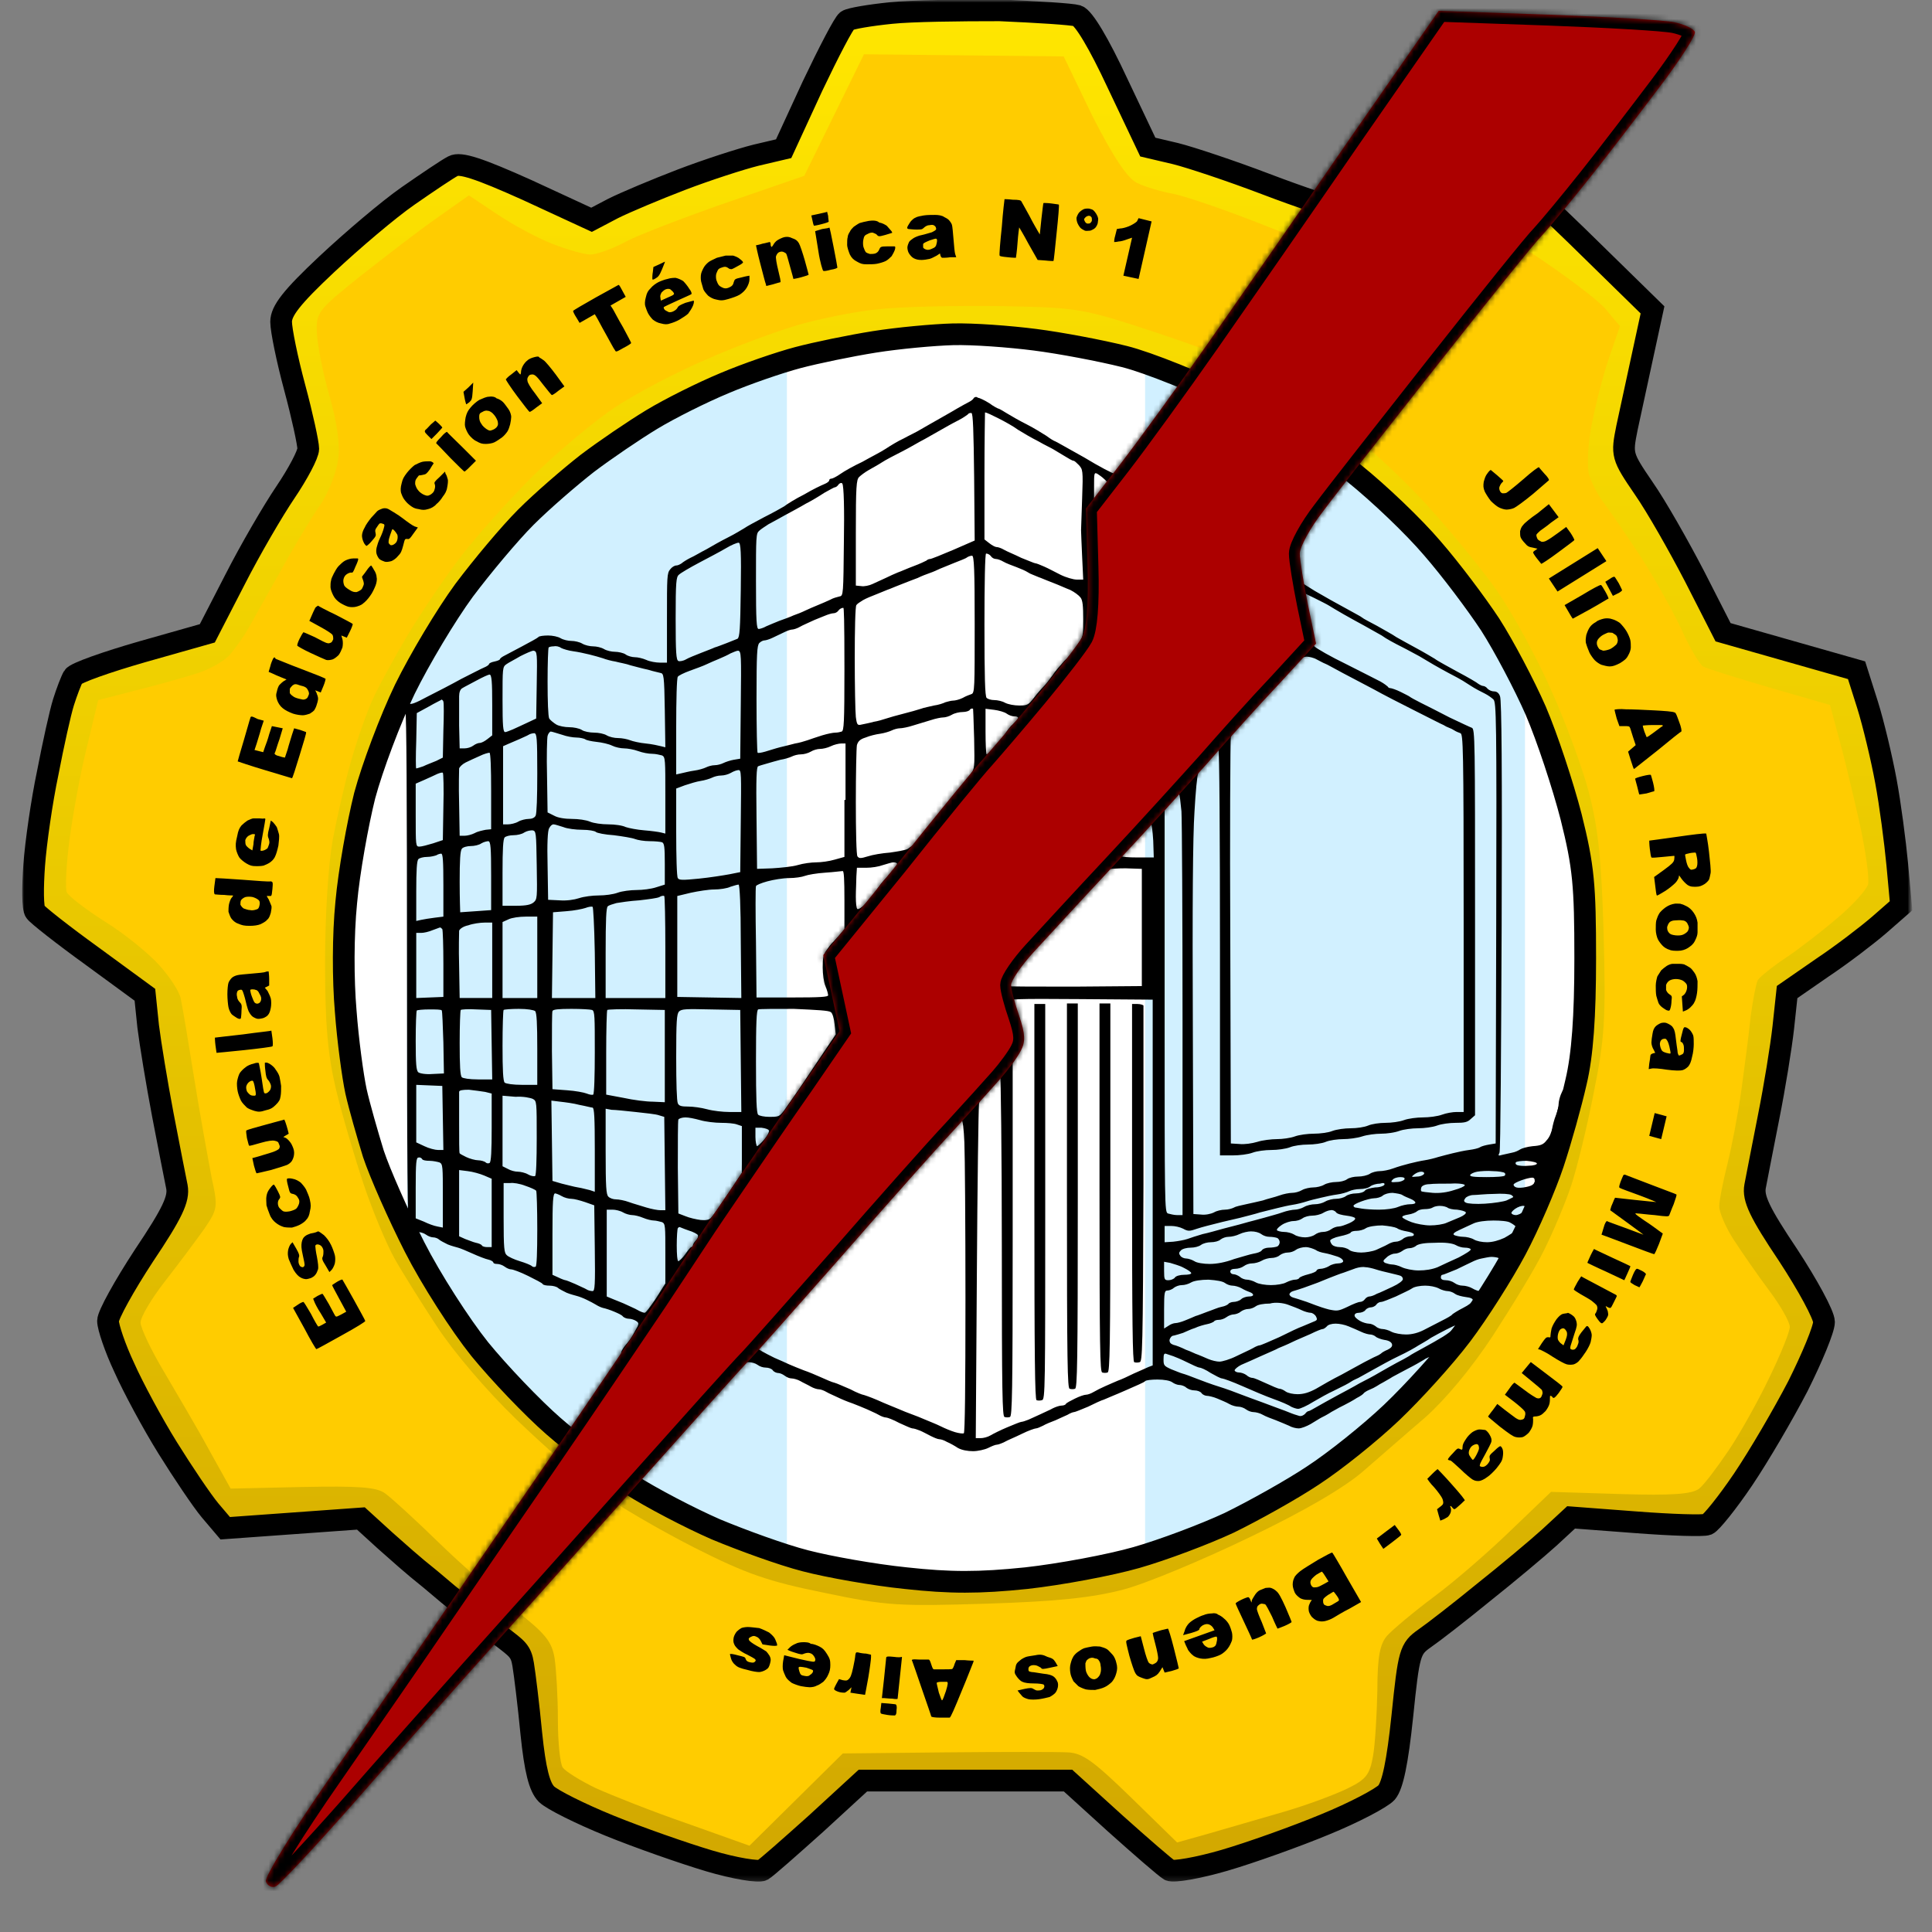<?xml version="1.0" encoding="utf-8"?>
<!-- Generator: Adobe Illustrator 24.0.1, SVG Export Plug-In . SVG Version: 6.00 Build 0)  -->
<svg version="1.1" id="Capa_1" xmlns="http://www.w3.org/2000/svg" xmlns:xlink="http://www.w3.org/1999/xlink" x="0px" y="0px"
	 viewBox="0 0 356 356" enable-background="new 0 0 356 356" xml:space="preserve">
<rect x="0" y="0" width="356" height="356" fill="#808080" stroke="none"/>
<rect fill="none" width="356" height="356"/>
<g>
	<ellipse shape-rendering="auto" fill="#FFFFFF" cx="179" cy="176" rx="126" ry="138"/>
</g>
<g>
	<rect x="75" y="53" shape-rendering="auto" fill="#66CBFF" width="70" height="235"/>
</g>
<g>
	<rect x="211" y="53" shape-rendering="auto" fill="#66CBFF" width="70" height="232"/>
</g>
<g>
	<ellipse shape-rendering="auto" fill="#FFFFFF" fill-opacity="0.7" cx="179" cy="176" rx="126" ry="138"/>
</g>
<g>
	<path shape-rendering="auto" fill-rule="evenodd" clip-rule="evenodd" d="M179.4,73.4c-0.1,0.2-0.5,0.5-0.9,0.7
		c-0.4,0.2-1.3,0.7-2,1.1c-0.7,0.4-2.2,1.3-3.3,1.9c-1.1,0.6-2.6,1.5-3.5,2c-0.8,0.5-2.3,1.2-3.2,1.7c-0.9,0.4-2.4,1.3-3.3,1.9
		c-0.9,0.6-2.9,1.6-4.3,2.4c-1.5,0.7-3.3,1.7-4,2.2c-0.7,0.5-1.5,0.9-1.7,0.9c-0.2,0-0.4,0.1-0.4,0.3s-0.4,0.5-0.9,0.7
		c-0.5,0.2-2.2,1-3.7,1.9c-1.6,0.8-3.2,1.8-3.7,2.2c-0.5,0.3-2.1,1.2-3.7,2c-1.5,0.8-3.2,1.7-3.6,2c-0.5,0.3-1.8,1.1-3,1.7
		c-1.2,0.6-3,1.6-4,2.2c-1,0.5-2.3,1.3-3,1.6c-0.6,0.3-1.4,0.8-1.6,1c-0.3,0.2-0.7,0.4-1,0.4s-0.8,0.3-1.1,0.7
		c-0.6,0.7-0.6,1.4-0.6,9l0,8.2h-1.3c-0.7,0-1.9-0.2-2.5-0.5c-0.7-0.3-1.6-0.5-2.1-0.5c-0.5,0-1.3-0.2-1.7-0.5s-1.4-0.5-2-0.5
		c-0.6,0-1.5-0.2-2-0.5s-1.4-0.5-2-0.5s-1.5-0.2-2-0.5s-1.4-0.5-2-0.5c-0.6,0-1.5-0.2-2-0.5c-0.5-0.3-1.5-0.5-2.3-0.5
		c-0.8,0-1.7,0.1-1.8,0.3c-0.2,0.2-1.5,0.9-3,1.7c-1.5,0.8-3,1.6-3.4,1.8c-0.4,0.2-0.7,0.5-0.7,0.6c0,0.1-0.5,0.3-1,0.4
		c-0.5,0.1-1,0.3-1,0.5c0,0.1-0.4,0.4-0.9,0.6c-0.5,0.2-2.4,1.2-4.2,2.1c-1.8,1-4.7,2.5-6.3,3.3c-2.2,1.2-3.1,1.5-3.3,1.2
		c-0.3-0.3-0.3-0.4,0-0.5c0.2-0.1,0.4-0.3,0.4-0.5c0-0.2-0.3-0.1-0.7,0.2c-0.4,0.3-0.7,0.9-0.7,1.4c0,0.4,0.2,0.9,0.3,1
		c0.2,0.1,0.3,15.4,0.3,47.5c0,35.9,0.1,47.4,0.4,47.8c0.2,0.3,0.9,0.5,1.4,0.5c0.6,0,1.3,0.2,1.7,0.5c0.4,0.3,1,0.5,1.3,0.5
		c0.4,0,0.9,0.2,1.1,0.4c0.2,0.2,1,0.6,1.6,0.9c0.7,0.3,1.6,0.5,1.9,0.6c0.4,0.1,1.6,0.6,2.7,1.1c1.1,0.5,2.4,1,2.9,1.1
		c0.5,0.1,0.9,0.4,0.9,0.5c0,0.2,0.3,0.3,0.7,0.3c0.4,0,1,0.2,1.4,0.5c0.4,0.3,0.9,0.5,1.2,0.5s1.7,0.5,3.1,1.2
		c1.4,0.7,2.6,1.3,2.7,1.5c0.1,0.2,0.7,0.3,1.3,0.3c0.6,0,1.3,0.2,1.5,0.4c0.2,0.2,1,0.6,1.6,0.9c0.7,0.3,1.6,0.5,1.9,0.6
		c0.4,0.1,1.2,0.4,1.8,0.7c0.6,0.3,1.4,0.7,1.7,0.9c0.3,0.2,0.9,0.5,1.3,0.6c0.5,0.1,1.4,0.4,2.1,0.7c0.7,0.3,1.4,0.6,1.6,0.9
		c0.2,0.2,0.7,0.4,1.1,0.4s1,0.2,1.3,0.4c0.6,0.4,0.6,0.5-0.2,1.9c-0.4,0.8-1,1.7-1.2,1.9c-0.2,0.3-0.7,0.8-1,1.3
		c-0.4,0.6-0.4,0.9-0.2,1.2c0.2,0.2,0.6,0.3,0.8,0.2c0.3-0.1,1.4-1.6,2.6-3.2s2.3-3.3,2.4-3.6c0.2-0.3,0.7-1.1,1.2-1.7
		c0.5-0.6,0.9-1.3,0.9-1.5s0.3-0.7,0.7-1.1c0.4-0.3,0.9-1.1,1.2-1.6c0.3-0.5,0.9-1.4,1.3-1.8c0.4-0.5,0.8-1,0.8-1.3
		c0-0.2,0.2-0.6,0.5-0.9c0.3-0.3,1.9-2.6,3.7-5.3c1.8-2.6,3.6-5.2,4-5.7c0.4-0.5,0.8-1.1,0.8-1.4c0-0.2,0.4-0.8,1-1.4
		c0.5-0.5,1-1.2,1-1.5c0-0.3,0.2-0.7,0.5-0.9c0.3-0.1,1.1-1.2,1.9-2.4c0.8-1.2,1.6-2.4,1.8-2.7c0.2-0.3,0.9-1.4,1.7-2.5
		c0.7-1.1,1.7-2.4,2.2-3c0.5-0.6,0.9-1.3,0.9-1.5c0-0.2,0.5-0.9,1-1.5c0.6-0.6,1-1.3,1-1.5c0-0.2,0.5-0.8,1-1.4s1-1.2,1-1.4
		s0.2-0.6,0.5-0.9c0.3-0.3,1.6-2.2,3-4.3c2.5-3.7,2.6-3.8,2-4.7c-0.3-0.5-0.5-1.4-0.5-2c0-0.6-0.2-1.4-0.5-1.8
		c-0.3-0.4-0.5-1.3-0.5-2s-0.2-1.6-0.5-2c-0.3-0.4-0.5-1.1-0.5-1.8c0-0.6-0.2-1.4-0.4-1.8c-0.3-0.5-0.3-0.7-0.1-0.9
		c0.2-0.1,1.3-1.4,2.4-2.9c1.1-1.5,2.3-2.9,2.7-3.2c0.4-0.3,1.2-1.4,1.9-2.4c0.6-1,1.4-2,1.8-2.2c0.3-0.2,1.3-1.4,2.2-2.6
		c0.9-1.2,2.5-3.1,3.6-4.3c1.1-1.2,1.9-2.3,1.9-2.5s0.7-1,1.5-1.9c0.9-0.8,1.9-2,2.3-2.7c0.4-0.7,1.5-2,2.4-2.9s1.9-2.2,2.3-2.9
		c0.4-0.6,1.2-1.7,1.9-2.4c0.7-0.7,1.7-1.8,2.4-2.6c0.6-0.7,1.2-1.5,1.2-1.7c0-0.2,0.4-0.7,0.9-1.2c0.5-0.4,1.4-1.4,2-2.2
		c0.6-0.8,1.1-1.5,1.1-1.6c0-0.1,0.5-0.7,1.1-1.3c0.6-0.6,1.5-1.5,1.9-2c0.5-0.5,1.1-1.4,1.5-1.9c0.3-0.5,1-1.4,1.5-1.8
		c0.5-0.5,1.3-1.5,1.9-2.2c0.6-0.8,1.1-1.5,1.1-1.6c0-0.1,0.6-0.9,1.4-1.6c0.8-0.8,1.9-2,2.5-2.7c0.6-0.8,1.1-1.5,1.1-1.7
		c0-0.2,0.2-0.5,0.4-0.6c0.2-0.1,0.7-0.6,1-1c0.5-0.6,0.5-0.8,0.1-2.1c-0.3-0.8-0.5-2.6-0.5-4.1c0-1.7-0.2-3-0.5-3.5
		c-0.3-0.5-0.5-1.8-0.5-3.5c0-1.8-0.2-2.9-0.5-3.3c-0.3-0.4-0.5-1.1-0.5-1.6c0-0.5,0.1-0.9,0.3-0.9c0.2,0,0.4-0.4,0.5-0.8
		c0.1-0.4,0.6-1.2,1.2-1.7c0.5-0.5,1-1.1,1-1.4c0-0.2,0.4-0.9,0.9-1.5c0.5-0.6,1.8-2.4,2.8-4c1.1-1.6,2.1-3.1,2.4-3.3
		c0.3-0.2,0.5-0.6,0.5-0.8c0-0.2-0.2-0.6-0.4-0.8c-0.3-0.3-0.6-0.1-1.3,0.6c-0.5,0.5-1.3,1.6-1.7,2.3c-0.5,0.7-1,1.4-1.3,1.4
		s-2.8-1.3-5.6-3c-2.9-1.6-5.3-3-5.4-3c-0.1,0-0.8-0.4-1.6-1c-0.8-0.5-2.4-1.5-3.6-2.1c-1.2-0.6-2.8-1.5-3.6-2
		c-0.8-0.5-1.5-0.9-1.6-0.9c-0.1,0-0.9-0.4-1.7-1c-0.8-0.5-1.8-1-2.1-1C179.9,73,179.5,73.2,179.4,73.4z M179.5,87.9l0.1,11.7
		l-3.9,1.7c-2.1,0.9-4.1,1.7-4.3,1.7s-0.5,0.1-0.7,0.3c-0.2,0.1-1.2,0.6-2.3,1c-1.1,0.4-2.4,1-3,1.2c-0.5,0.2-1.6,0.7-2.2,1
		s-1.8,0.8-2.4,1.1c-0.6,0.3-1.6,0.5-2.1,0.4l-1-0.1v-9.7c0-8.6,0.1-9.8,0.6-10.3c0.3-0.3,1.1-0.9,1.8-1.3c0.7-0.4,1.8-1,2.4-1.4
		c0.6-0.4,2.3-1.3,3.7-2c1.4-0.7,3.2-1.8,4.2-2.3c0.9-0.5,2.3-1.3,3-1.7c0.7-0.4,2.1-1.2,3.1-1.7c1-0.5,1.8-1.1,1.9-1.2
		c0.1-0.2,0.4-0.2,0.6-0.2C179.3,76.2,179.4,79.4,179.5,87.9z M184,77.1c1.2,0.6,2.8,1.5,3.6,2.1c0.8,0.5,2.5,1.5,3.7,2.1
		c1.2,0.7,2.5,1.3,2.8,1.5c0.3,0.2,1.2,0.7,2,1.2c0.8,0.5,1.5,0.9,1.7,0.9s0.6,0.4,1,0.8c0.7,0.8,0.8,0.9,0.6,6.1
		c-0.1,2.9-0.2,5.6-0.2,5.9c0,0.4,0.1,2.6,0.2,4.9l0.2,4.2h-1.2c-0.6,0-2-0.4-3-0.9c-1-0.5-2.3-1.2-3-1.5c-0.7-0.3-1.4-0.6-1.6-0.6
		c-0.2,0-1.3-0.5-2.6-1c-1.2-0.6-2.7-1.2-3.2-1.5c-0.5-0.3-1.1-0.5-1.4-0.5c-0.2,0-0.8-0.3-1.3-0.7l-0.9-0.7V87.8
		c0-6.5,0.1-11.8,0.1-11.8C181.8,76,182.8,76.5,184,77.1z M203.5,88.3c0.7,0.6,0.7,0.8,0.3,1.6c-0.3,0.5-0.9,1.3-1.3,1.7l-0.9,0.8
		v-2.7c0-2.5,0-2.7,0.6-2.4C202.5,87.5,203.1,87.9,203.5,88.3z M155.5,99.7c-0.1,9.8-0.1,10.1-0.8,10.2c-0.4,0.1-1.2,0.3-1.7,0.6
		c-0.6,0.3-1.6,0.7-2.3,1c-0.7,0.3-1.7,0.7-2.3,1c-0.6,0.3-1.6,0.7-2.2,0.9c-0.6,0.3-1.8,0.7-2.6,1c-0.8,0.3-1.9,0.8-2.4,1
		c-0.5,0.3-1.2,0.5-1.4,0.5c-0.4,0-0.5-1.4-0.5-8.8c0-8.2,0-8.8,0.6-9.3c0.3-0.3,1.1-0.8,1.7-1.2c0.6-0.3,2-1.1,3.1-1.7
		c1.1-0.6,2.8-1.5,3.8-2.1c1-0.5,2.5-1.4,3.4-2c0.9-0.5,1.8-1,1.9-1c0.2,0,0.5-0.2,0.7-0.5c0.2-0.3,0.6-0.4,0.7-0.2
		C155.5,89.4,155.6,94.1,155.5,99.7z M237.3,98.5c-0.9,0.8-0.9,1-0.9,3.2c0,1.3,0.3,2.9,0.6,3.7c0.3,0.8,0.5,2.1,0.5,2.9
		c0,0.8,0.2,1.9,0.5,2.3c0.3,0.5,0.5,1.5,0.5,2.4c0,0.8,0.2,2.2,0.5,3c0.3,0.8,0.5,1.7,0.5,2c0,0.3-0.6,1.2-1.3,1.9
		c-0.7,0.7-1.5,1.6-1.8,2.1s-2.6,3-5.1,5.6c-2.5,2.6-4.8,5.2-5.2,5.7c-0.3,0.5-2.7,3.1-5.3,5.7s-5.1,5.4-5.5,6
		c-0.4,0.7-2.8,3.2-5.2,5.7c-2.4,2.5-4.7,4.9-5,5.4c-0.3,0.5-1.8,2.2-3.3,3.8c-1.5,1.6-3.7,3.9-5,5.2c-1.2,1.3-2.5,2.7-2.8,3.2
		c-0.3,0.5-2.5,2.9-4.9,5.4c-2.4,2.5-4.8,5-5.2,5.6c-0.7,1-0.8,1.3-0.6,2.8c0.1,0.9,0.4,2.1,0.6,2.7c0.2,0.5,0.6,1.5,0.9,2.2
		c0.2,0.6,0.5,1.8,0.7,2.5c0.2,0.7,0.5,1.5,0.7,1.7c0.2,0.2,0.3,0.7,0.1,1c-0.1,0.3-0.8,1.3-1.5,2c-0.7,0.8-1.3,1.5-1.3,1.7
		c0,0.1-1.4,1.7-3.2,3.6s-4,4.3-5,5.6c-1,1.3-2.8,3.3-4,4.5c-1.2,1.2-2.6,2.7-3,3.4c-0.4,0.7-2.3,2.8-4.2,4.7
		c-1.9,1.9-3.6,3.9-4,4.5c-0.3,0.5-2.1,2.6-4,4.5c-1.9,1.9-3.7,4-4,4.5c-0.3,0.5-2,2.5-3.8,4.3c-1.8,1.8-3.6,3.9-4,4.5
		c-0.4,0.7-2.3,2.8-4.1,4.7c-1.8,1.9-3.7,4-4.2,4.7c-0.5,0.7-1.7,2.1-2.8,3.2c-1,1-2.4,2.5-3.1,3.2c-0.7,0.7-1.5,1.7-1.8,2.2
		c-0.6,0.9-0.6,1-0.1,1.5c0.5,0.5,0.7,0.4,2.1-1.1c0.9-0.9,2.7-2.9,4.1-4.5c2.1-2.5,2.6-2.9,3.5-2.9c0.6,0,1.3,0.2,1.7,0.5
		c0.4,0.3,1,0.5,1.5,0.5c0.5,0,1.1,0.2,1.3,0.5c0.2,0.3,0.7,0.5,1,0.5c0.3,0,0.8,0.2,1.2,0.5c0.4,0.3,0.9,0.5,1.3,0.5
		c0.3,0,1.1,0.2,1.6,0.5c0.5,0.3,1.4,0.7,1.9,1c0.5,0.3,1.2,0.5,1.5,0.5c0.3,0,0.9,0.2,1.4,0.5c0.5,0.3,1.5,0.7,2.1,1
		c0.6,0.3,1.8,0.8,2.7,1.1c0.8,0.3,2,0.8,2.7,1.1c0.6,0.3,1.6,0.7,2.1,1c0.5,0.3,1.1,0.5,1.4,0.5c0.2,0,1.3,0.4,2.4,1
		c1.1,0.5,2.2,1,2.4,1c0.3,0,0.9,0.2,1.4,0.4c0.5,0.2,1.4,0.7,2,1c0.6,0.3,1.3,0.6,1.6,0.6c0.3,0,0.9,0.2,1.4,0.5
		c0.5,0.2,1.4,0.7,2,1.1c0.7,0.4,1.8,0.6,2.8,0.6c0.9,0,2.2-0.3,2.8-0.6c0.6-0.3,1.3-0.6,1.6-0.6c0.2,0,0.8-0.2,1.4-0.5
		c0.5-0.3,2-0.9,3.2-1.5s2.4-1,2.6-1c0.2,0,0.7-0.2,1.3-0.5c0.5-0.3,1.5-0.7,2.3-1c0.7-0.3,1.7-0.8,2.2-1c0.5-0.3,1-0.5,1.2-0.5
		c0.2,0,1.4-0.5,2.6-1c1.2-0.6,2.5-1.2,2.9-1.3c0.4-0.2,2.2-0.9,4-1.7c1.8-0.8,3.5-1.5,3.6-1.7c0.2-0.2,1.2-0.3,2.3-0.3
		c1.2,0,2.3,0.2,2.7,0.5c0.4,0.3,1,0.5,1.3,0.5c0.4,0,1,0.2,1.3,0.5c0.4,0.3,1,0.5,1.5,0.5c0.5,0,1.1,0.2,1.3,0.5
		c0.2,0.3,0.7,0.5,1,0.5c0.3,0,1.2,0.2,1.9,0.5c0.7,0.3,1.7,0.7,2.2,1c0.5,0.3,1.3,0.5,1.7,0.5c0.4,0,1,0.2,1.4,0.5
		c0.4,0.3,1,0.5,1.4,0.5c0.4,0,1.2,0.2,1.7,0.5c0.5,0.3,1.6,0.7,2.4,1c0.8,0.3,1.9,0.8,2.4,1c0.5,0.3,1.3,0.5,1.8,0.5
		c0.5,0,1.5-0.4,2.2-0.8s1.6-1,2-1.2c0.4-0.2,1-0.5,1.3-0.7c0.3-0.2,0.8-0.5,1.2-0.7c0.3-0.2,1.1-0.6,1.7-0.9
		c0.6-0.3,1.7-0.9,2.3-1.3c0.6-0.3,1.2-0.7,1.3-0.9c0.1-0.1,0.5-0.4,1-0.6c0.5-0.2,1.1-0.5,1.4-0.7c0.3-0.2,0.8-0.5,1.2-0.7
		c0.3-0.2,1.1-0.6,1.7-1c0.6-0.3,2-1.1,3-1.6c1-0.5,2.2-1.2,2.7-1.5c0.4-0.3,1.1-0.6,1.4-0.6c0.3,0,0.6,0.1,0.6,0.2
		c0,0.1-0.7,0.9-1.5,1.7c-0.8,0.8-1.4,1.6-1.4,1.7c0.1,0.1,0.9-0.4,1.9-1c1-0.6,2.3-1.8,2.9-2.6c0.6-0.8,1.8-2.2,2.6-3
		c0.8-0.9,1.4-1.8,1.4-2c0-0.2,0.4-0.9,1-1.4c0.5-0.5,1-1.2,1-1.5c0-0.3,0.5-1,1-1.6c0.5-0.6,1-1.3,1-1.5c0-0.2,0.2-0.6,0.5-0.8
		c0.3-0.2,0.5-0.6,0.5-0.9c0-0.3,0.4-1,0.9-1.7s1.1-1.5,1.3-1.9c0.2-0.4,0.5-0.9,0.6-1.2c0.1-0.3,0.3-0.7,0.5-1
		c0.2-0.3,0.8-1.5,1.4-2.8c0.6-1.3,1.4-2.9,1.7-3.6c0.3-0.7,0.6-1.5,0.6-1.7s0.2-0.6,0.5-0.9c0.3-0.2,0.5-0.8,0.5-1.2
		s0.2-0.9,0.5-1.2c0.3-0.2,0.5-0.9,0.5-1.5c0-0.6,0.2-1.3,0.5-1.5c0.3-0.2,0.5-0.8,0.5-1.3c0-0.5,0.2-1.1,0.5-1.3
		c0.3-0.2,0.5-0.9,0.5-1.5c0-0.6,0.2-1.3,0.5-1.5s0.5-1,0.5-1.6c0-0.7,0.2-1.6,0.5-2c0.3-0.5,0.5-1.4,0.5-2.1c0-0.7,0.2-1.5,0.4-1.8
		c0.3-0.4,0.2-0.9-0.1-1.9l-0.5-1.3l-0.4,0.9c-0.2,0.5-0.4,1.3-0.4,1.7s-0.2,1.3-0.5,2.1c-0.3,0.7-0.6,1.9-0.7,2.5
		c-0.1,0.6-0.5,1.6-1,2.1c-0.6,0.8-1.1,1-2.6,1.1c-1,0.1-2,0.4-2.3,0.6c-0.3,0.2-0.9,0.5-1.5,0.6c-0.5,0.1-1.4,0.3-1.8,0.4
		c-0.7,0.2-0.8,0.2-0.5-0.4c0.2-0.3,0.3-19.2,0.4-41.9c0.1-28.3,0-41.6-0.3-42.2c-0.2-0.6-0.6-0.9-1.1-0.9c-0.4,0-0.9-0.2-1.2-0.5
		c-0.2-0.3-0.6-0.5-0.8-0.5c-0.2,0-0.6-0.2-0.9-0.4c-0.2-0.2-1.9-1.2-3.8-2.2c-1.8-1-3.7-2-4.2-2.4c-0.5-0.3-2-1.2-3.3-1.9
		s-3.1-1.7-3.8-2.1c-0.7-0.5-2.4-1.4-3.6-2.1c-1.3-0.7-2.5-1.3-2.7-1.5c-0.2-0.2-1.6-0.9-3-1.7c-1.5-0.8-4-2.2-5.7-3.2
		c-1.6-1-3.3-2-3.6-2.4c-0.4-0.5-0.6-1.4-0.7-3.3c-0.1-2.3,0-2.8,0.5-3.4c0.3-0.4,0.5-0.9,0.4-1.2c-0.1-0.3-0.4-0.5-0.7-0.5
		S237.9,98,237.3,98.5z M136.5,108.7c-0.1,7.3-0.2,8.7-0.6,9c-0.3,0.1-1.2,0.5-2,0.8c-0.8,0.3-1.8,0.7-2.2,0.8
		c-0.4,0.2-1.5,0.6-2.5,1c-1,0.4-2.3,0.9-2.8,1.2c-0.5,0.3-1.2,0.4-1.4,0.3c-0.4-0.2-0.5-1.5-0.5-7.8c0-6.8,0.1-7.7,0.6-8.1
		c0.3-0.3,2-1.3,3.7-2.2s4-2.1,5-2.7c1-0.6,2-1,2.3-1C136.5,100,136.6,101.8,136.5,108.7z M182.6,102.5c0.2,0.3,0.6,0.5,0.9,0.5
		s0.9,0.2,1.4,0.5c0.5,0.3,1.6,0.7,2.4,1c0.8,0.3,1.7,0.7,2,0.9c0.3,0.2,0.7,0.4,1,0.5c0.3,0.1,0.9,0.4,1.5,0.6
		c0.5,0.2,1.7,0.7,2.5,1c0.8,0.3,2.1,0.9,2.9,1.2c0.8,0.4,1.6,1,1.9,1.4c0.4,0.5,0.5,1.6,0.5,4c0,3.1,0,3.3-1.1,4.8
		c-0.6,0.9-1.6,2.2-2.4,2.9c-0.7,0.8-1.7,1.9-2.2,2.7c-0.5,0.7-1.2,1.6-1.6,2c-0.4,0.4-1.2,1.3-1.8,2.1c-1,1.3-1.2,1.4-2.7,1.4
		c-0.9,0-2-0.2-2.6-0.5c-0.5-0.3-1.4-0.5-2-0.5c-0.6,0-1.2-0.2-1.4-0.4c-0.3-0.3-0.4-3.8-0.4-13.5c0-7.3,0.1-13.1,0.3-13.1
		C182,102,182.4,102.2,182.6,102.5z M179.6,115c0,11.8,0,12.7-0.6,12.9c-0.3,0.1-1.1,0.4-1.6,0.7c-0.6,0.3-1.4,0.5-1.8,0.5
		c-0.4,0-1,0.2-1.4,0.3c-0.4,0.2-1.3,0.5-2.1,0.6c-0.8,0.2-1.9,0.4-2.4,0.6c-0.6,0.2-2,0.6-3.2,0.9c-1.2,0.3-2.6,0.7-3.2,0.9
		c-0.6,0.2-1.6,0.5-2.3,0.6c-0.7,0.2-1.7,0.4-2.2,0.5c-0.8,0.2-0.9,0.1-1.1-1.4c-0.1-0.9-0.2-5.8-0.2-10.9c0-5.1,0.1-9.5,0.3-9.7
		c0.1-0.2,0.7-0.6,1.2-0.9c0.5-0.3,1.7-0.8,2.5-1.1c0.8-0.3,1.9-0.8,2.5-1c0.5-0.2,1.7-0.7,2.5-1c0.8-0.3,2-0.8,2.6-1
		c0.6-0.3,1.6-0.7,2.2-0.9c0.6-0.2,1.5-0.6,1.9-0.8c0.5-0.2,1.7-0.7,2.7-1.1c1-0.4,2.1-0.8,2.3-1c0.3-0.2,0.7-0.3,0.9-0.3
		C179.5,102.3,179.6,105.1,179.6,115z M242.2,110.2c1.2,0.6,2.4,1.2,2.7,1.4c0.3,0.2,1.5,0.9,2.7,1.6c1.2,0.7,2.9,1.6,3.8,2.1
		s2.3,1.3,3.2,1.8c0.8,0.6,2.5,1.5,3.7,2.1c1.2,0.6,2.6,1.4,3.2,1.7c0.5,0.3,1.7,1,2.7,1.6c0.9,0.5,2.1,1.2,2.7,1.5
		c0.6,0.3,1.3,0.7,1.7,0.9c0.4,0.2,1.4,0.8,2.3,1.4c0.9,0.6,2.1,1.2,2.7,1.5c0.6,0.3,1.3,0.8,1.6,1.1c0.5,0.6,0.6,3.1,0.5,41.2
		l-0.1,40.6l-1.2,0.2c-0.6,0.1-1.4,0.3-1.7,0.5c-0.3,0.2-1.2,0.4-2,0.5c-0.8,0.1-2.2,0.4-3,0.6c-0.8,0.2-2,0.5-2.7,0.7
		c-0.6,0.2-1.8,0.5-2.5,0.6c-0.7,0.1-2,0.4-2.8,0.6c-0.8,0.2-2.2,0.6-3,0.9s-1.9,0.5-2.5,0.5c-0.5,0-1.4,0.2-1.8,0.5
		c-0.5,0.3-1.4,0.5-2.2,0.5c-0.7,0-1.6,0.2-2,0.5c-0.4,0.3-1.3,0.5-2,0.5c-0.7,0-1.7,0.2-2.2,0.5c-0.5,0.3-1.4,0.5-2,0.5
		c-0.6,0-1.6,0.2-2.1,0.5c-0.5,0.3-1.3,0.5-1.8,0.5c-0.5,0-1.6,0.2-2.4,0.5c-0.8,0.3-2.2,0.6-3,0.9c-0.8,0.2-2.2,0.5-3.1,0.7
		s-1.9,0.4-2.2,0.6c-0.4,0.2-1.1,0.4-1.7,0.4s-1.5,0.2-2,0.5c-0.6,0.3-1.6,0.5-2.4,0.4l-1.4-0.1l-0.1-33.8
		c-0.1-23.4,0-35.8,0.3-40.3c0.2-3.6,0.5-6.8,0.7-7.2c0.1-0.4,1-1.5,1.8-2.5c0.9-1,1.7-1.9,1.9-1.9c0.2-0.1,0.3,16,0.3,37.4v37.5
		h2.3c1.3,0,2.9-0.2,3.7-0.5c0.8-0.3,2.3-0.5,3.5-0.5c1.1,0,2.6-0.2,3.4-0.5c0.7-0.3,2.2-0.5,3.3-0.5c1.1,0,2.6-0.2,3.3-0.5
		c0.7-0.3,2.2-0.5,3.2-0.5c1,0,2.6-0.2,3.5-0.5c0.9-0.3,2.5-0.5,3.5-0.5s2.5-0.2,3.3-0.5c0.8-0.3,2.4-0.5,3.5-0.5
		c1.1,0,2.7-0.2,3.5-0.5c0.8-0.3,2.3-0.5,3.4-0.5c1.6,0,2.2-0.1,2.8-0.7l0.8-0.7v-35.6c0-33.6,0-35.6-0.6-35.8
		c-0.3-0.1-2.2-1-4.1-1.9c-1.9-1-4.3-2.2-5.3-2.7c-1-0.5-1.9-1-2-1.1c-0.1-0.1-0.9-0.5-1.7-0.9c-0.8-0.4-1.7-0.7-1.9-0.7
		c-0.2,0-0.4-0.1-0.5-0.3c-0.1-0.1-0.6-0.5-1.3-0.9c-0.6-0.3-3.5-1.8-6.3-3.2c-2.9-1.4-5.5-2.9-5.9-3.3s-0.9-1.1-1.1-1.5
		c-0.2-0.5-0.3-1.4-0.3-2.1s-0.2-1.9-0.5-2.7c-0.3-0.8-0.5-1.9-0.5-2.6c0-0.6,0.1-1.1,0.3-1C239.9,109.1,241,109.6,242.2,110.2z
		 M155.6,123.3c0,10-0.1,11.3-0.5,11.5c-0.3,0.1-0.8,0.2-1.2,0.2c-0.4,0-1.4,0.2-2.4,0.5c-0.9,0.3-2.2,0.7-2.7,0.9
		c-0.6,0.2-1.6,0.5-2.3,0.6c-0.7,0.2-2,0.5-2.8,0.7c-0.8,0.2-2,0.6-2.7,0.8c-0.7,0.2-1.3,0.3-1.4,0.2c-0.1-0.1-0.2-4.6-0.2-9.9
		c0-8.4,0.1-9.8,0.5-10.3c0.3-0.3,0.7-0.5,1-0.5c0.2,0,0.9-0.2,1.5-0.5c0.6-0.3,1.5-0.7,2.1-1c0.6-0.3,1.2-0.5,1.5-0.5
		c0.2,0,0.9-0.2,1.4-0.5c0.5-0.3,1.5-0.7,2.1-1c0.6-0.3,1.7-0.7,2.4-1c0.7-0.3,1.4-0.5,1.7-0.5c0.3,0,0.7-0.2,0.9-0.5
		c0.2-0.3,0.6-0.5,0.9-0.5C155.5,112,155.6,113.9,155.6,123.3z M103.4,119.4c0.4,0.2,1.4,0.5,2.2,0.6c0.8,0.1,2.2,0.4,3,0.6
		c0.8,0.2,1.9,0.5,2.5,0.7c0.5,0.2,1.6,0.5,2.3,0.6c0.7,0.2,2,0.4,2.8,0.7c0.8,0.2,2.2,0.6,3.2,0.8c0.9,0.3,2,0.5,2.3,0.6
		c0.6,0.1,0.7,0.4,0.8,6.9l0.1,6.8l-0.8-0.2c-0.4-0.1-1.7-0.4-2.8-0.5s-2.4-0.4-2.9-0.6c-0.5-0.2-1.5-0.4-2.2-0.4
		c-0.7,0-1.6-0.2-2.1-0.5c-0.5-0.3-1.5-0.5-2.3-0.5c-0.8,0-1.9-0.2-2.3-0.5c-0.5-0.3-1.5-0.5-2.3-0.5c-0.8,0-1.9-0.2-2.4-0.5
		c-0.5-0.3-1.1-0.8-1.3-1.1c-0.2-0.4-0.3-3.2-0.3-6.8c0-3.4,0.1-6.2,0.2-6.3c0.1-0.1,0.5-0.2,0.9-0.2
		C102.4,119,103,119.1,103.4,119.4z M98.9,126.2l-0.1,6.2l-1.7,0.8c-0.9,0.4-2.1,1-2.6,1.2c-0.5,0.2-1.2,0.5-1.4,0.5
		c-0.4,0-0.5-1-0.5-6c0-5.8,0-6,0.7-6.5c0.4-0.3,1.6-0.9,2.6-1.5c1-0.5,2.1-1,2.4-1C99,120,99,120.4,98.9,126.2z M136.5,129.9
		l-0.1,9.9l-1.2,0.2c-0.6,0.1-1.5,0.4-1.9,0.6c-0.4,0.2-1.1,0.4-1.6,0.4c-0.5,0-1.2,0.2-1.6,0.4c-0.4,0.2-1.4,0.5-2.2,0.6
		c-0.8,0.1-1.9,0.4-2.4,0.5l-0.9,0.2l0-8.8c0-4.8,0.1-9,0.3-9.2c0.1-0.2,1.1-0.7,2.2-1.1c1.1-0.4,2.5-0.9,3.1-1.2s1.6-0.7,2.3-1
		c0.7-0.3,1.6-0.7,2.1-1c0.5-0.2,1.1-0.5,1.4-0.5C136.6,120,136.6,120.6,136.5,129.9z M242.6,121.5c0.6,0.3,1.3,0.7,1.6,0.8
		c0.3,0.1,1.7,0.9,3.2,1.7c1.5,0.8,4,2.1,5.7,3c1.6,0.9,5.1,2.7,7.7,4c2.6,1.3,4.9,2.5,5.2,2.6c0.3,0.2,0.7,0.4,1,0.5
		c0.3,0.1,0.7,0.3,1,0.5c0.3,0.2,0.8,0.4,1.1,0.5c0.5,0.2,0.6,2.1,0.6,35v34.8h-1.3c-0.7,0-1.9,0.2-2.7,0.5
		c-0.8,0.3-2.4,0.5-3.5,0.5c-1.1,0-2.7,0.2-3.5,0.5c-0.8,0.3-2.3,0.5-3.4,0.5c-1.1,0-2.5,0.2-3.2,0.5c-0.7,0.3-2.1,0.5-3.2,0.5
		c-1.1,0-2.6,0.2-3.4,0.5c-0.7,0.3-2.3,0.5-3.4,0.5c-1.1,0-2.7,0.2-3.5,0.5c-0.8,0.3-2.3,0.5-3.3,0.5s-2.7,0.2-3.6,0.5
		c-1,0.3-2.4,0.5-3.3,0.4l-1.6-0.1l-0.1-37.1c-0.1-20.4,0-37.4,0.1-37.8c0.1-0.4,0.7-1.2,1.3-1.9c0.6-0.7,2.2-2.5,3.6-4
		c1.3-1.5,3.3-3.8,4.5-4.9c1.1-1.2,2.4-2.6,2.9-3.1c0.5-0.6,1.1-0.9,1.7-0.9C241.2,121,242.1,121.2,242.6,121.5z M90.7,129.9v5.6
		l-0.9,0.7c-0.5,0.4-1.1,0.7-1.4,0.7c-0.3,0-0.8,0.2-1.2,0.5c-0.4,0.3-1.1,0.5-1.6,0.5h-0.9l-0.1-4.2c0-2.3,0-4.8,0-5.4
		c0-0.7,0.2-1.3,0.6-1.5c0.3-0.2,1.5-0.8,2.6-1.4s2.2-1.1,2.4-1.1C90.6,124.3,90.7,125.6,90.7,129.9z M81.7,129.3
		c0.1,0.2,0.1,2.6,0,5.3l-0.1,5l-1.2,0.6c-0.7,0.3-1.8,0.7-2.4,1c-0.6,0.2-1.2,0.4-1.3,0.4c-0.1,0-0.1-2.3,0-5.1l0.1-5.1l2.2-1.2
		c1.2-0.7,2.3-1.2,2.4-1.3C81.5,129,81.7,129.1,81.7,129.3z M179.5,136.1c0.1,5.3,0.1,5.6-0.7,6.6c-0.4,0.6-1.2,1.6-1.8,2.3
		c-0.6,0.7-1.7,2-2.4,3c-0.7,1-1.8,2.3-2.4,3c-0.6,0.7-1.5,1.8-2.1,2.5c-0.5,0.7-1.2,1.6-1.5,1.9c-0.3,0.3-0.9,0.7-1.3,1
		c-0.5,0.3-2,0.5-3.3,0.7c-1.4,0.1-3.2,0.4-4.1,0.7c-1.3,0.4-1.6,0.4-1.9,0c-0.2-0.2-0.3-4.7-0.3-10c0-5.2,0.1-10,0.2-10.5
		c0.2-0.7,0.6-1.1,1.6-1.4c0.7-0.3,1.9-0.6,2.7-0.7c0.7-0.1,1.7-0.4,2.1-0.6c0.4-0.2,1.1-0.4,1.5-0.4c0.4,0,1.5-0.2,2.4-0.5
		c0.9-0.3,2.4-0.7,3.3-1c0.9-0.3,1.9-0.5,2.3-0.5c0.4,0,1.1-0.2,1.6-0.5c0.5-0.3,1.4-0.5,2-0.5c0.6,0,1.2-0.2,1.3-0.4
		c0.1-0.2,0.4-0.3,0.6-0.2C179.3,130.5,179.4,132.2,179.5,136.1z M185.5,131.5c0.4,0.3,1,0.5,1.4,0.5c0.4,0,0.7,0.1,0.7,0.3
		s-0.4,0.6-0.9,1.1c-0.5,0.4-1.2,1.3-1.6,2c-0.4,0.6-1.3,1.7-1.9,2.4c-0.7,0.7-1.3,1.2-1.4,1.2c-0.1,0-0.2-1.9-0.2-4.2v-4.2l1.6,0.2
		C184,130.9,185.1,131.2,185.5,131.5z M103.6,135.4c0.8,0.3,2,0.5,2.6,0.5c0.7,0,1.4,0.2,1.6,0.3c0.2,0.2,1.2,0.4,2.1,0.5
		c1,0.1,2.3,0.4,2.9,0.7c0.6,0.3,1.6,0.5,2.2,0.5s1.8,0.2,2.6,0.5c0.8,0.3,1.9,0.5,2.6,0.5c0.6,0,1.4,0.2,1.8,0.3
		c0.6,0.3,0.6,0.8,0.6,7.4v7l-0.8-0.2c-0.4-0.1-1.8-0.3-3.1-0.4c-1.3-0.1-2.8-0.4-3.4-0.6c-0.6-0.3-2-0.5-3.2-0.5s-2.7-0.2-3.4-0.5
		c-0.7-0.3-2.1-0.5-3.3-0.5c-1.3,0-2.6-0.2-3.3-0.6l-1.2-0.6l-0.1-6.7c-0.1-3.7,0-7,0.1-7.4c0.1-0.4,0.4-0.8,0.6-0.8
		S102.9,135.2,103.6,135.4z M99,142.5c0,4.3-0.1,7.4-0.3,7.8c-0.2,0.4-0.7,0.6-1.3,0.6c-0.5,0-1.4,0.2-1.9,0.5
		c-0.5,0.3-1.4,0.5-1.9,0.5l-0.9,0v-7.2v-7.2l0.9-0.4c0.5-0.2,1.4-0.6,2.1-0.9c0.6-0.3,1.4-0.6,1.7-0.8c0.3-0.2,0.8-0.3,1.1-0.3
		C98.9,135.3,99,135.8,99,142.5z M155.6,147.4v10.5l-1.8,0.5c-1,0.3-2.5,0.5-3.4,0.5s-2.4,0.2-3.4,0.5s-3.1,0.5-4.7,0.6l-2.8,0.1
		l-0.1-9.4c-0.1-7.4,0-9.4,0.3-9.5c0.2-0.1,0.9-0.3,1.6-0.5c0.6-0.2,1.8-0.5,2.5-0.7c0.7-0.1,1.7-0.4,2.1-0.6
		c0.4-0.2,1.1-0.4,1.7-0.4c0.5,0,1.3-0.2,1.8-0.5c0.5-0.3,1.2-0.5,1.7-0.5c0.5,0,1.4-0.2,2-0.5c0.6-0.3,1.5-0.5,1.9-0.5l0.8,0V147.4
		z M90.5,145.8v7l-1,0.1c-0.5,0.1-1.5,0.3-2,0.6c-0.6,0.3-1.4,0.5-1.9,0.5h-0.9l-0.1-5.9c-0.1-3.3,0-6.2,0-6.5
		c0.1-0.3,0.6-0.8,1.2-1.1s1.7-0.8,2.6-1.2c0.8-0.4,1.6-0.6,1.8-0.6C90.4,138.8,90.5,141.5,90.5,145.8z M81.7,148.7l-0.1,6.1
		l-1.8,0.6c-1,0.3-2.1,0.6-2.5,0.6c-0.7,0-0.7-0.1-0.7-5.8v-5.8l1.6-0.7c0.9-0.4,2-0.9,2.4-1.1c0.5-0.2,0.9-0.3,1-0.2
		C81.7,142.4,81.8,145.3,81.7,148.7z M136.5,151.3l-0.1,9.4l-2,0.4c-1.1,0.2-3.6,0.6-5.6,0.8c-3,0.3-3.7,0.3-3.9-0.1
		c-0.2-0.2-0.3-4.1-0.3-8.5l0-8l1.6-0.6c0.9-0.3,2.2-0.7,2.9-0.8c0.7-0.1,1.7-0.4,2.1-0.6c0.4-0.2,1.1-0.4,1.7-0.4
		c0.5,0,1.3-0.2,1.8-0.5c0.5-0.3,1.1-0.5,1.4-0.5C136.6,141.9,136.6,142.5,136.5,151.3z M217.7,149.5c0.1,1.8,0.2,19.2,0.2,38.8
		l0,35.6h-1c-0.6,0-1.3-0.2-1.7-0.3c-0.6-0.3-0.6-1.1-0.6-37.3v-37l1.2-1.5c0.7-0.8,1.3-1.5,1.4-1.5
		C217.4,146.3,217.5,147.7,217.7,149.5z M212.5,154.9l0.1,3.1h-3c-1.7,0-3-0.1-3-0.3c0-0.2,0.7-1,1.6-1.9c0.9-0.9,2-2.2,2.6-2.9
		c0.5-0.7,1.1-1.2,1.3-1.1C212.2,151.8,212.4,153.2,212.5,154.9z M103.8,152.4c0.7,0.3,2.3,0.5,3.5,0.5c1.2,0,2.3,0.2,2.5,0.4
		c0.2,0.2,1.7,0.5,3.3,0.6c1.6,0.2,3.4,0.5,3.9,0.7c0.5,0.2,1.7,0.4,2.7,0.4c1,0,2,0.1,2.3,0.2c0.4,0.2,0.5,0.8,0.5,4v3.8l-1.6,0.5
		c-0.9,0.3-2.5,0.5-3.6,0.5s-2.7,0.2-3.5,0.5c-0.8,0.3-2.3,0.5-3.5,0.5c-1.1,0-2.7,0.2-3.6,0.5c-0.9,0.3-2.3,0.5-3.6,0.4l-2.1-0.1
		l-0.1-6.3c-0.1-3.9,0-6.5,0.3-6.9c0.2-0.4,0.5-0.7,0.8-0.7C102.3,151.9,103.1,152.2,103.8,152.4z M98.9,159.4
		c0.1,6.1,0.1,6.3-0.6,6.9c-0.5,0.4-1.3,0.6-3.2,0.6h-2.5v-6.1c0-4.3,0.1-6.2,0.4-6.5c0.2-0.2,0.9-0.4,1.6-0.4c0.7,0,1.6-0.2,2-0.5
		c0.5-0.3,1.1-0.4,1.5-0.4C98.8,153.1,98.8,153.4,98.9,159.4z M90.5,161.4v6.3l-2.8,0.2c-1.6,0.1-2.9,0.2-2.9,0.2
		c0,0-0.1-2.5-0.1-5.6c0-4,0.1-5.7,0.4-6.1c0.2-0.3,1-0.5,1.6-0.5c0.7,0,1.6-0.2,2-0.5c0.5-0.3,1.1-0.4,1.3-0.4
		C90.4,155.1,90.5,156.1,90.5,161.4z M81.7,163.1v5.8l-1.6,0.2c-0.9,0.1-2,0.3-2.5,0.4l-0.9,0.2v-5.5c0-3.8,0.1-5.6,0.4-5.9
		c0.2-0.2,0.9-0.4,1.6-0.4c0.7,0,1.4-0.2,1.7-0.3c0.3-0.2,0.7-0.3,0.9-0.3C81.6,157.3,81.7,158.6,81.7,163.1z M165.3,159.2
		c0,0.1-0.4,0.7-0.9,1.3c-0.5,0.6-1.2,1.4-1.6,1.8c-0.4,0.4-1,1.3-1.5,2c-0.4,0.6-1.3,1.7-1.9,2.3c-0.6,0.6-1.2,1-1.4,0.9
		c-0.2-0.1-0.3-1.1-0.3-2.3c0-1.2,0.1-2.8,0.1-3.7l0.1-1.6l1.7,0c1,0,2.3-0.2,3.1-0.5c0.7-0.2,1.6-0.5,1.9-0.5
		C165,158.9,165.3,159,165.3,159.2z M210.4,170.9v10.8l-12.3,0.1c-6.8,0-12.5,0-12.8-0.1c-0.3-0.1-0.2-0.5,0.5-1.4
		c0.5-0.7,1.3-1.5,1.7-1.9c0.4-0.4,1.8-1.9,3-3.4c1.3-1.5,3.4-3.8,4.6-5.1c1.3-1.3,2.8-2.9,3.3-3.5c0.6-0.6,2-2.2,3.2-3.5
		c1.2-1.4,2.3-2.6,2.5-2.7c0.2-0.1,1.7-0.2,3.3-0.2l3,0.1V170.9z M155.6,165.9v5.3l-1.1,1.3c-0.6,0.7-1.2,1.3-1.3,1.4
		c-0.1,0.1-0.5,0.6-0.9,1.2c-0.6,0.8-0.7,1.5-0.7,3.2c0,1.2,0.2,2.7,0.5,3.4c0.3,0.7,0.5,1.5,0.5,1.7c0,0.3-1.5,0.4-6.6,0.4h-6.6
		l-0.1-10.1c-0.1-5.5-0.1-10.2,0-10.4c0-0.2,1-0.6,2.1-0.9c1.1-0.3,2.9-0.6,4-0.6s2.4-0.2,2.9-0.4c0.5-0.2,2.2-0.5,3.8-0.6
		c1.6-0.1,3-0.3,3.2-0.3C155.5,160.6,155.6,161.9,155.6,165.9z M136.5,173.5l0.1,10.4l-5.9-0.1l-5.9-0.1v-9.3v-9.3l2.5-0.6
		c1.4-0.3,3.3-0.6,4.3-0.6c1,0,2.4-0.2,3-0.5c0.6-0.2,1.3-0.4,1.5-0.4C136.3,163.1,136.5,166.9,136.5,173.5z M122.6,174.6v9.3h-5.5
		h-5.5v-8.3c0-6.2,0.1-8.4,0.4-8.6c0.2-0.2,0.9-0.4,1.6-0.6c0.6-0.1,2.5-0.4,4.2-0.5c1.7-0.2,3.3-0.4,3.7-0.6
		c0.3-0.2,0.7-0.3,0.9-0.2C122.5,165.2,122.6,169.5,122.6,174.6z M109.6,175.5l0.1,8.4h-4h-4l0.1-7.9l0.1-7.9l2.5-0.2
		c1.4-0.1,2.9-0.4,3.5-0.6c0.5-0.2,1.1-0.3,1.3-0.2C109.3,167.1,109.5,170.3,109.6,175.5z M99,176.4v7.5h-3.2h-3.2v-7v-7l1.1-0.5
		c0.6-0.3,2-0.5,3.2-0.5l2.1,0V176.4z M90.7,176.9v7h-3h-3l-0.1-5.9c-0.1-3.3,0-6.2,0-6.5c0.1-0.3,0.7-0.8,1.7-1
		c0.8-0.3,2.2-0.5,3-0.5l1.4,0V176.9z M81.5,171.2c0.1,0.2,0.2,3.1,0.2,6.4l0,6.1l-2.5,0.1l-2.5,0.1v-6v-6l0.9,0
		c0.5,0,1.4-0.2,2.1-0.5c0.6-0.2,1.3-0.5,1.4-0.5C81.2,170.9,81.4,171.1,81.5,171.2z M212.4,217.8l0,33.8l-0.8,0.3
		c-0.4,0.2-1.6,0.7-2.7,1.2c-1,0.5-2.3,1.1-2.9,1.3c-0.5,0.2-1.6,0.7-2.3,1c-0.7,0.3-1.7,0.8-2.2,1.1c-0.5,0.3-1.1,0.5-1.4,0.5
		c-0.3,0-1.2,0.3-2,0.7c-0.8,0.4-1.6,0.8-1.7,1c-0.1,0.2-0.5,0.3-0.8,0.3c-0.3,0-1,0.2-1.6,0.5c-0.5,0.3-1.5,0.7-2.3,1.1
		c-0.7,0.3-1.7,0.8-2.2,1c-0.5,0.2-1.1,0.4-1.3,0.4c-0.2,0-1.4,0.5-2.6,1s-2.6,1.2-3.1,1.5c-0.5,0.3-1.3,0.5-1.8,0.5h-0.9l0.2-30.2
		c0.1-16.6,0.3-30.8,0.4-31.5c0.2-0.7,1-2.1,2-3.2c0.9-1.1,1.8-2,1.9-2c0.1,0,0.3,14.1,0.3,31.4c0,27.6,0.1,31.5,0.5,31.6
		c0.3,0.1,0.7,0.1,1,0c0.4-0.2,0.5-4.1,0.5-32.8v-32.6l0.8-1.7c0.6-1.3,0.7-1.9,0.5-2.3c-0.2-0.3-0.3-0.9-0.3-1.3
		c0-0.4-0.2-1.1-0.5-1.6c-0.3-0.5-0.5-1.6-0.5-2.4c0-1-0.1-1.4-0.5-1.4c-0.3,0-0.5-0.2-0.5-0.5c0-0.4,1.6-0.5,13.4-0.4l13.4,0.1
		L212.4,217.8z M190.6,221.4c0,28.9,0.1,36.5,0.4,36.6c0.2,0.1,0.7,0.1,1,0c0.6-0.1,0.6-2.2,0.6-36.6v-36.4h-1h-1V221.4z
		 M196.6,220.3c0,31.2,0.1,35.5,0.5,35.6c0.3,0.1,0.7,0.1,1,0c0.4-0.2,0.5-4.4,0.5-35.6v-35.4h-1h-1V220.3z M202.6,218.8
		c0,29.9,0.1,34,0.5,34.1c0.3,0.1,0.7,0.1,1,0c0.4-0.2,0.5-4.3,0.5-34.1v-33.9h-1h-1V218.8z M208.6,217.9c0,26.1,0.1,33,0.4,33.1
		c0.2,0.1,0.7,0.1,1,0c0.5-0.1,0.6-2.1,0.7-32.8c0-17.9,0-32.8,0-32.9s-0.5-0.3-1.1-0.3h-1V217.9z M81.4,186.2
		c0.1,0.1,0.2,2.8,0.3,5.9l0.1,5.7l-2.1,0.1c-1.3,0.1-2.3-0.1-2.6-0.3c-0.4-0.3-0.5-1.5-0.5-5.8c0-3,0.1-5.5,0.2-5.6
		c0.1-0.1,1.2-0.2,2.3-0.2S81.4,186,81.4,186.2z M90.6,192.5l0.1,6.4h-2.6c-1.6,0-2.8-0.2-3-0.4c-0.3-0.3-0.4-2.1-0.4-6.3
		c0-3.2,0.1-6,0.2-6.1c0.1-0.1,1.4-0.2,2.9-0.1l2.7,0.1L90.6,192.5z M98.6,186.3c0.3,0.3,0.4,2.3,0.4,7v6.6h-2.8
		c-1.7,0-2.9-0.2-3.2-0.4c-0.3-0.3-0.4-2.3-0.4-6.8c0-3.5,0.1-6.5,0.2-6.6c0.1-0.1,1.4-0.2,2.8-0.2
		C97.2,185.9,98.3,186.1,98.6,186.3z M109.1,186.1c0.5,0.2,0.5,1.2,0.5,7.8c0,4.2-0.1,7.7-0.3,7.8c-0.2,0.1-0.7,0-1.2-0.2
		c-0.5-0.2-2.1-0.5-3.6-0.6l-2.7-0.2l-0.1-7c0-3.8,0-7.2,0.1-7.4c0.1-0.3,1.1-0.4,3.5-0.4C107.1,185.9,108.8,186,109.1,186.1z
		 M122.5,194.6v8.5l-2.2-0.1c-1.2,0-3.6-0.3-5.4-0.7l-3.2-0.6V194c0-4.2,0.1-7.8,0.2-7.9c0.1-0.1,2.6-0.2,5.4-0.1l5.2,0.1V194.6z
		 M136.5,195.5l0.1,9.4h-2.2c-1.2,0-3-0.2-4.1-0.5c-1.1-0.3-2.6-0.5-3.5-0.5c-1.2,0-1.7-0.1-1.9-0.6c-0.2-0.4-0.3-3.7-0.3-8.5
		c0-6.7,0.1-7.9,0.5-8.4c0.5-0.5,1.3-0.5,5.9-0.4l5.4,0.1L136.5,195.5z M153.1,186.5c0.3,0.2,0.6,1.2,0.7,2.3l0.2,1.8l-4.3,6.4
		c-2.3,3.5-4.7,6.9-5.2,7.6c-0.9,1.2-1.1,1.2-2.7,1.2c-1,0-1.9-0.2-2.1-0.4c-0.3-0.3-0.4-2.9-0.4-9.8c0-7.2,0.1-9.4,0.4-9.6
		c0.2-0.1,3.2-0.1,6.6-0.1C150.7,186.1,152.7,186.2,153.1,186.5z M81.6,206l0.1,5.9h-1c-0.5,0-1.7-0.3-2.5-0.7l-1.5-0.7v-5.3v-5.3
		l2.4,0.1l2.4,0.1L81.6,206z M89.4,201.2l1.2,0.3v6.3c0,4.2-0.1,6.4-0.4,6.5c-0.2,0.1-0.5,0.1-0.7-0.1c-0.2-0.2-0.9-0.4-1.4-0.4
		s-1.6-0.3-2.2-0.6c-0.6-0.3-1.2-0.6-1.2-0.7c-0.1,0-0.1-2.5-0.1-5.5c0-3,0-5.6,0-5.8c0-0.3,0.6-0.4,1.8-0.4
		C87.4,200.9,88.7,201.1,89.4,201.2z M98.2,202.5c0.7,0.4,0.7,0.5,0.7,7.2c0,4-0.1,6.9-0.3,7c-0.2,0.1-0.8,0-1.3-0.3
		c-0.5-0.3-1.4-0.5-1.9-0.5c-0.5,0-1.3-0.2-1.8-0.5l-1-0.5v-6.5v-6.5l2.4,0.2C96.4,202,97.8,202.3,98.2,202.5z M106.8,203.6
		c1.1,0.2,2.2,0.5,2.4,0.5c0.3,0.1,0.4,1.9,0.4,7.8v7.7l-0.9-0.3c-0.5-0.1-1.5-0.4-2.2-0.5c-0.7-0.1-2.1-0.5-3-0.7l-1.7-0.5
		l-0.1-7.4l-0.1-7.4l1.6,0.2C104.1,203.1,105.7,203.3,106.8,203.6z M117.1,204.9c1.8,0.2,3.8,0.4,4.3,0.6l1,0.3l0.1,8.6l0.1,8.6
		h-0.9c-0.5,0-1.6-0.2-2.6-0.5c-0.9-0.3-2.4-0.7-3.2-1c-0.8-0.3-1.9-0.5-2.4-0.5c-0.5,0-1.1-0.2-1.4-0.5c-0.4-0.4-0.5-1.7-0.5-8.4
		v-7.8l1.1,0.2C113.3,204.5,115.3,204.7,117.1,204.9z M129,206.4c1,0.3,2.8,0.5,3.9,0.5c1.1,0,2.4,0.1,2.9,0.3l0.9,0.3v4.3v4.3
		l-2.5,3.8c-1.4,2.1-2.8,4.1-3.1,4.4c-0.4,0.5-0.9,0.6-2,0.5c-0.8-0.1-2.1-0.4-2.8-0.7l-1.3-0.5l-0.1-8.4c0-4.6,0-8.6,0.1-8.9
		c0.1-0.2,0.7-0.4,1.3-0.4S127.9,206.1,129,206.4z M177.7,210.5c0.1,2.3,0.2,15.3,0.2,28.8c0,16.3-0.1,24.6-0.3,24.8
		c-0.2,0.1-0.9,0-1.6-0.2c-0.7-0.2-1.9-0.7-2.7-1.1s-2.1-0.9-2.8-1.2c-0.7-0.3-1.9-0.8-2.5-1c-0.6-0.2-1.8-0.7-2.5-1
		c-0.7-0.3-2.5-1-3.8-1.6c-1.4-0.6-2.6-1-2.7-1c-0.1,0-1.2-0.4-2.3-1c-1.2-0.5-2.5-1.1-2.9-1.2c-0.5-0.1-1.6-0.6-2.5-1
		c-0.9-0.4-2.3-1-3.2-1.3c-0.8-0.3-2-0.8-2.7-1.1c-0.6-0.3-1.8-0.8-2.7-1.2c-0.8-0.4-1.8-0.9-2.3-1.2l-0.8-0.5l0.9-0.9
		c0.5-0.5,2.3-2.5,4.1-4.5c1.7-2,3.5-4,4-4.5c0.5-0.5,2.3-2.5,4-4.5s3.5-4,4-4.5c0.5-0.5,2.1-2.3,3.5-4c1.5-1.7,3.1-3.6,3.7-4.2
		c0.5-0.6,1.6-1.7,2.3-2.5c0.7-0.8,2.1-2.4,3.1-3.6c1-1.2,2.2-2.5,2.6-3c0.5-0.5,1.7-1.8,2.7-3c1-1.1,2-2.3,2.1-2.5
		c0.1-0.3,0.4-0.5,0.5-0.5C177.4,206.2,177.6,208.1,177.7,210.5z M141.7,208.3c0.1,0.2-0.3,1-0.9,1.7c-0.6,0.7-1.2,1.2-1.3,1.2
		c-0.1,0-0.3-0.8-0.3-1.7v-1.7h1.1C141.1,207.9,141.6,208.1,141.7,208.3z M77.8,213.6c0.1,0.2,0.7,0.3,1.4,0.3
		c0.6,0,1.5,0.2,1.8,0.3c0.6,0.3,0.6,0.8,0.6,6.2v5.8l-1-0.2c-0.6-0.1-1.7-0.5-2.5-0.9l-1.5-0.6v-5.6c0-4.7,0.1-5.6,0.5-5.6
		C77.4,213.2,77.7,213.4,77.8,213.6z M283.2,214.4c0,0.2-0.7,0.4-1.5,0.4c-0.9,0.1-1.8,0-2.1-0.1c-0.3-0.1-0.4-0.3-0.3-0.5
		c0.1-0.2,1-0.3,2-0.3C282.4,214,283.2,214.2,283.2,214.4z M89.2,216.6l1.4,0.6v6.3v6.3h-0.8c-0.4,0-0.9-0.1-1-0.3
		c-0.1-0.2-0.6-0.4-1.1-0.5c-0.5-0.1-1.4-0.5-2-0.7l-1.1-0.5v-6.1v-6.1l1.6,0.2C87.1,215.9,88.5,216.3,89.2,216.6z M277.2,216.1
		c0.2,0.1,0.2,0.3,0.1,0.5c-0.1,0.2-1.6,0.3-3.4,0.3c-2.4,0-3.1-0.1-3-0.4c0.1-0.2,0.7-0.5,1.3-0.6c0.6-0.1,1.9-0.2,2.9-0.1
		C276.1,215.8,277.1,216,277.2,216.1z M262.4,216.3c-0.1,0.2-0.6,0.5-1.3,0.5c-1.1,0.1-1.1,0.1-0.5-0.4c0.4-0.3,0.9-0.5,1.3-0.5
		C262.3,215.9,262.5,216.1,262.4,216.3z M258.8,217.3c-0.1,0.2-0.7,0.5-1.4,0.5c-1.1,0.1-1.2,0-0.8-0.4c0.2-0.3,0.9-0.5,1.4-0.5
		C258.6,216.9,258.9,217,258.8,217.3z M282.8,217.7c-0.1,0.5-0.5,0.8-1.5,1c-0.8,0.2-1.6,0.2-1.9,0.1c-0.3-0.1-0.5-0.3-0.5-0.5
		c0-0.2,0.6-0.5,1.4-0.8c0.8-0.3,1.7-0.5,2-0.5C282.7,217,282.8,217.2,282.8,217.7z M96.8,218.5c0.9,0.3,1.8,0.7,2,0.9
		c0.1,0.2,0.2,3.4,0.2,7.1c0,4.3-0.1,6.8-0.3,6.9c-0.2,0.1-0.5,0.1-0.7-0.1c-0.2-0.2-1.2-0.6-2.2-0.9s-2.1-0.8-2.4-1.1
		c-0.5-0.4-0.6-1.2-0.6-6.9v-6.4h1.2C94.5,217.9,95.8,218.1,96.8,218.5z M255.1,218.3c-0.1,0.2-0.8,0.5-1.7,0.5
		c-0.8,0.1-1.7,0.3-1.9,0.6s-1,0.5-1.6,0.5c-0.7,0-1.5,0.2-1.9,0.5c-0.4,0.3-1.2,0.5-1.8,0.5c-0.6,0-1.5,0.2-2,0.5
		c-0.5,0.3-1.3,0.5-1.9,0.5c-0.6,0-1.5,0.2-2,0.5c-0.5,0.3-1.3,0.5-1.7,0.5c-0.4,0-1.5,0.2-2.3,0.5c-0.8,0.3-2.4,0.7-3.4,1
		c-1,0.3-2.7,0.7-3.7,1c-1,0.3-2.7,0.7-3.8,1c-1.1,0.3-2.8,0.8-3.8,1c-1,0.3-2.3,0.7-2.8,0.9c-0.6,0.2-1.7,0.4-2.6,0.5l-1.6,0.1
		v-1.5v-1.5h1.2c0.7,0,1.6,0.2,2.2,0.5c0.9,0.5,1.2,0.5,2.6,0c0.9-0.3,2.5-0.7,3.7-1c1.1-0.3,3-0.7,4.2-1c1.1-0.3,2.8-0.7,3.7-1
		c0.9-0.2,2.3-0.6,3.2-0.8c0.8-0.2,2.1-0.5,2.8-0.6c0.7-0.1,1.9-0.4,2.5-0.6c0.6-0.2,1.8-0.5,2.7-0.7c0.8-0.2,2.2-0.5,3-0.6
		c0.8-0.1,1.8-0.4,2.2-0.6c0.4-0.2,1.3-0.4,2-0.4c0.7,0,1.6-0.2,1.9-0.5c0.4-0.3,1.2-0.5,1.8-0.5C254.9,217.9,255.2,218,255.1,218.3
		z M269.9,218.4c0,0.2-0.9,0.6-2,0.9c-1.2,0.4-2.6,0.6-3.9,0.5c-1.1-0.1-2-0.2-2.1-0.3c-0.1-0.1-0.1-0.4,0-0.7
		c0.1-0.3,0.7-0.6,1.5-0.6c0.7-0.1,2.5-0.1,3.9-0.1C268.8,218,270,218.2,269.9,218.4z M103.5,220.4c0.5,0.3,1.3,0.5,1.8,0.5
		c0.5,0,1.6,0.3,2.5,0.6l1.7,0.6l0.1,7.9c0.1,6.9,0,7.9-0.4,7.9c-0.3,0-0.8-0.1-1.1-0.3c-0.3-0.2-1.3-0.6-2.1-1
		c-0.9-0.4-1.7-0.7-1.8-0.7c-0.1,0-0.7-0.2-1.3-0.5l-1.1-0.5v-7.5c0-6.1,0.1-7.5,0.5-7.5C102.4,219.9,103,220.1,103.5,220.4z
		 M258.4,220.2c0.3,0.2,1,0.5,1.5,0.7c0.5,0.2,0.9,0.5,0.9,0.7c0,0.2-0.4,0.3-1,0.3c-0.5,0-1.5,0.2-2.2,0.5
		c-0.7,0.3-2.2,0.5-3.5,0.5c-1.2,0-2.6-0.1-3.2-0.2c-0.6-0.1-1.1-0.2-1.2-0.2c-0.1,0-0.3-0.2-0.3-0.3c0-0.2,0.6-0.5,1.4-0.8
		c0.8-0.3,1.9-0.6,2.4-0.6c0.5,0,1.3-0.2,1.6-0.5c0.4-0.3,1.1-0.5,1.8-0.5C257.4,219.9,258.1,220,258.4,220.2z M278.5,220.2
		c0.3,0.2,0.4,0.4,0.3,0.4c-0.1,0.1-0.6,0.3-1.2,0.6c-0.5,0.2-2.3,0.5-4,0.6c-1.6,0.1-3.2,0-3.5-0.2c-0.4-0.2-0.4-0.4-0.1-0.8
		c0.2-0.3,0.9-0.6,1.5-0.6s2.3-0.2,3.7-0.2C276.8,219.9,278.2,220,278.5,220.2z M280.7,223.2c-0.3,0.4-1,0.7-1.4,0.7
		s-0.8-0.2-0.8-0.4c0-0.2,0.5-0.7,1.1-1c0.6-0.3,1.2-0.4,1.4-0.2C281.2,222.4,281,222.8,280.7,223.2z M266.7,222.5
		c0.2,0.2,1,0.4,1.8,0.4c0.8,0.1,1.5,0.3,1.6,0.5c0.1,0.2-0.4,0.6-1.1,0.9c-0.7,0.3-1.7,0.7-2.4,1c-0.6,0.3-2,0.5-3.1,0.5
		c-1,0-2.6-0.3-3.4-0.6c-0.8-0.3-1.6-0.7-1.7-0.9c-0.1-0.2,0.4-0.4,1.1-0.5c0.7-0.1,1.4-0.4,1.6-0.6c0.2-0.2,0.8-0.4,1.4-0.4
		c0.6,0,1.2-0.1,1.5-0.3c0.3-0.2,0.9-0.3,1.3-0.3C266,222.2,266.5,222.4,266.7,222.5z M114.8,223.4c0.5,0.3,1.3,0.5,1.7,0.5
		c0.4,0,1.3,0.2,2,0.5c0.7,0.3,1.6,0.5,2,0.5c0.4,0,1.1,0.2,1.5,0.3c0.6,0.3,0.6,0.7,0.6,5.8v5.5l-1.7,2.7c-1,1.5-1.9,2.7-2.1,2.7
		c-0.2,0-0.8-0.2-1.3-0.5c-0.5-0.3-1.5-0.7-2.1-1c-0.6-0.3-1.7-0.7-2.4-1l-1.2-0.5v-8v-8h1.1C113.4,222.9,114.3,223.1,114.8,223.4z
		 M246.2,223.4c0.2,0.3,1.1,0.5,1.9,0.6c0.8,0.1,1.6,0.3,1.6,0.5c0.1,0.2-0.4,0.6-1.1,0.9c-0.7,0.3-1.5,0.6-1.9,0.6
		c-0.4,0-1,0.2-1.4,0.5c-0.4,0.3-1,0.5-1.5,0.5c-0.5,0-1.1,0.2-1.5,0.5c-0.4,0.3-1.2,0.5-1.8,0.5c-0.7,0-1.6-0.2-2-0.5
		c-0.5-0.3-1.3-0.5-1.9-0.5c-0.6,0-1.2-0.2-1.3-0.3c-0.1-0.2,0.3-0.6,0.9-1c0.6-0.4,1.6-0.7,2.1-0.7c0.6,0,1.3-0.2,1.7-0.5
		c0.4-0.3,1.2-0.5,1.8-0.5c0.6,0,1.5-0.2,2-0.5c0.5-0.3,1.1-0.5,1.4-0.5C245.5,222.9,246,223.1,246.2,223.4z M278.3,225.3
		c0.4,0.2,0.8,0.5,1,0.7c0.1,0.2,0.1,0.5-0.1,0.8c-0.2,0.2-1.1,0.8-2,1.3c-1.1,0.5-2.2,0.8-3.2,0.8c-0.9,0-1.9-0.2-2.4-0.5
		c-0.5-0.3-1.4-0.5-2-0.5c-0.6,0-1.4-0.2-1.6-0.3c-0.4-0.2-0.1-0.5,1-1c0.8-0.4,2-0.9,2.6-1.2c0.7-0.3,2.1-0.5,3.6-0.5
		C276.4,224.9,277.9,225,278.3,225.3z M257.4,226.3c0.4,0.3,1.2,0.5,1.8,0.6c0.6,0.1,1.2,0.3,1.3,0.5c0.1,0.3-0.2,0.4-0.6,0.4
		c-0.4,0-1.1,0.2-1.4,0.5c-0.4,0.3-0.9,0.5-1.3,0.5s-1,0.2-1.5,0.5c-0.5,0.3-1.5,0.7-2.1,1c-0.7,0.3-2,0.5-2.8,0.5s-1.9-0.2-2.2-0.5
		c-0.4-0.3-1.1-0.5-1.7-0.5c-0.6,0-1.2-0.2-1.4-0.4c-0.2-0.2-0.4-0.6-0.4-0.8c0-0.2,0.8-0.6,1.8-0.8c1-0.2,1.9-0.5,2-0.7
		c0.1-0.2,0.6-0.3,1.1-0.3c0.5,0,1.3-0.2,1.7-0.5c0.5-0.3,1.8-0.5,3-0.5C255.9,225.9,257,226.1,257.4,226.3z M126.8,226.7
		c1,0.3,1.7,0.7,1.8,0.9c0.1,0.3-0.1,0.7-0.4,1c-0.3,0.3-0.5,0.7-0.5,0.8s-0.1,0.4-0.3,0.4s-0.7,0.7-1.2,1.4s-1.1,1.2-1.2,1.2
		c-0.2,0-0.3-1.3-0.3-2.9c0-1.6,0.1-3,0.2-3.2c0.1-0.1,0.2-0.2,0.3-0.2S125.9,226.4,126.8,226.7z M232.4,227.4
		c0.4,0.3,1,0.5,1.5,0.5c0.5,0,1.1,0.1,1.4,0.2c0.3,0.1,0.5,0.5,0.5,0.8c0,0.3-0.2,0.7-0.5,0.8c-0.3,0.1-0.9,0.2-1.5,0.2
		c-0.5,0-1.1,0.2-1.3,0.5c-0.2,0.3-0.9,0.5-1.5,0.6c-0.6,0.1-2.2,0.6-3.6,1c-1.6,0.6-3.2,0.9-4.5,0.9c-1.1,0-2.4-0.2-2.8-0.5
		c-0.5-0.3-1.2-0.5-1.5-0.5c-0.4,0-0.9-0.2-1.1-0.5c-0.3-0.4-0.3-0.6,0.1-1c0.3-0.3,1.1-0.5,1.8-0.5c0.7,0,1.5-0.2,1.9-0.5
		c0.4-0.3,1.2-0.5,1.8-0.5c0.7,0,1.5-0.2,1.8-0.5c0.4-0.3,1-0.5,1.5-0.5c0.5,0,1.4-0.2,2-0.5c0.6-0.3,1.6-0.5,2.1-0.5
		C231.3,226.9,232,227.1,232.4,227.4z M268.2,229.4c0.5,0.3,1.2,0.5,1.7,0.5c0.5,0,1,0.1,1.1,0.3s-0.9,0.8-2.2,1.5
		c-1.3,0.6-3.1,1.4-3.9,1.8c-1,0.4-2.2,0.6-3.5,0.6c-1.1,0-2.5-0.3-3.1-0.6c-0.6-0.3-1.4-0.5-1.8-0.5c-0.4,0-1-0.2-1.3-0.3
		c-0.4-0.3-0.4-0.4,0.3-1c0.4-0.4,1.1-0.7,1.5-0.7c0.4,0,1-0.2,1.4-0.5c0.4-0.3,0.9-0.5,1.3-0.5c0.4,0,1-0.2,1.3-0.5
		c0.5-0.3,1.5-0.5,3.5-0.5C266.3,228.9,267.6,229.1,268.2,229.4z M242.4,230.3c0.4,0.3,1.1,0.5,1.7,0.6c0.6,0.1,1.6,0.4,2.2,0.6
		c0.7,0.2,1.2,0.6,1.2,0.9c0,0.2-0.4,0.4-0.9,0.4c-0.5,0-1.3,0.2-1.7,0.5c-0.5,0.3-1.2,0.5-1.6,0.5c-0.4,0-0.7,0.2-0.7,0.3
		c0,0.2-0.7,0.5-1.5,0.7c-0.8,0.2-1.6,0.5-1.7,0.7c-0.1,0.2-0.5,0.3-0.8,0.3c-0.3,0-1,0.2-1.6,0.5c-0.5,0.3-1.8,0.5-2.8,0.5
		c-1,0-2.3-0.2-2.8-0.5c-0.5-0.3-1.3-0.5-1.6-0.5c-0.4,0-1-0.2-1.3-0.5c-0.4-0.3-0.9-0.5-1.2-0.5c-0.3,0-0.6-0.2-0.6-0.5
		c0-0.3,0.3-0.5,0.9-0.5c0.5,0,1.2-0.2,1.6-0.5c0.4-0.3,1-0.5,1.5-0.5c0.5,0,1.3-0.2,1.8-0.5c0.5-0.3,1.3-0.5,1.8-0.5
		c0.5,0,1.2-0.2,1.5-0.5c0.4-0.3,1-0.5,1.5-0.5c0.5,0,1.1-0.2,1.5-0.5c0.4-0.3,1.2-0.5,1.8-0.5S242,230.1,242.4,230.3z M276.1,231.8
		c0.3,0.2,0.2,0.7-0.7,2.3c-0.7,1.1-1.2,2.1-1.2,2.2c0,0.1-0.3,0.5-0.6,0.9c-0.3,0.4-0.7,0.7-1,0.7c-0.2,0-0.8-0.2-1.3-0.5
		c-0.5-0.3-1.3-0.5-1.8-0.5c-0.5,0-1.1-0.2-1.5-0.5c-0.4-0.3-1.1-0.5-1.6-0.5c-0.6,0-0.9-0.2-0.9-0.5c0-0.3,0.1-0.5,0.3-0.5
		c0.2,0,1.3-0.5,2.6-1c1.2-0.6,2.5-1.2,2.9-1.4c0.4-0.2,1.1-0.5,1.7-0.6c0.5-0.1,1.4-0.3,1.8-0.3
		C275.3,231.6,275.9,231.7,276.1,231.8z M218.1,233.6c0.8,0.4,1.4,0.8,1.4,1c0,0.2-0.6,0.3-1.3,0.3c-0.7,0-1.5,0.2-1.7,0.5
		c-0.2,0.3-0.8,0.5-1.2,0.5c-0.7,0-0.8-0.1-0.8-1.7v-1.7l1.1,0.2C216.2,232.9,217.4,233.2,218.1,233.6z M253.5,233.9
		c0.6,0.2,1.8,0.5,2.7,0.7c0.8,0.2,1.7,0.4,1.9,0.5s0.4,0.3,0.4,0.6c0,0.3-0.8,0.9-1.9,1.4c-1.1,0.5-2.3,1.1-2.9,1.3
		c-0.5,0.3-1.1,0.5-1.4,0.5c-0.2,0-0.6,0.2-0.8,0.5c-0.2,0.3-0.6,0.5-0.9,0.5c-0.3,0-1.3,0.4-2.3,0.9c-1.7,0.8-1.9,0.8-3.4,0.5
		c-0.8-0.2-2-0.6-2.5-0.8c-0.6-0.2-1.5-0.6-2.2-0.8c-0.6-0.2-1.5-0.5-1.9-0.6c-0.4-0.1-0.7-0.4-0.7-0.6c0-0.2,0.3-0.5,0.7-0.6
		c0.4-0.1,1.3-0.4,1.9-0.6c0.6-0.2,1.6-0.6,2.2-0.8c0.6-0.2,1.7-0.7,2.5-1c0.8-0.3,2-0.8,2.7-1c0.6-0.2,1.6-0.6,2.2-0.8
		c0.6-0.2,1.4-0.3,1.8-0.2C252,233.5,252.9,233.7,253.5,233.9z M225.7,236.4c0.4,0.3,1,0.5,1.4,0.5c0.4,0,1.2,0.2,1.7,0.5
		c0.5,0.3,1.2,0.6,1.5,0.7c0.3,0.1,0.6,0.3,0.6,0.5c0,0.2-0.3,0.3-0.8,0.3c-0.4,0-1.1,0.2-1.4,0.5s-1,0.5-1.4,0.5
		c-0.4,0-0.8,0.2-0.9,0.3c-0.1,0.2-0.7,0.5-1.3,0.6s-1.7,0.6-2.6,0.9c-0.8,0.3-1.8,0.7-2.2,0.8c-0.4,0.2-1.2,0.5-1.9,0.8
		c-0.7,0.3-1.5,0.5-1.8,0.5c-0.3,0-0.9,0.2-1.3,0.5l-0.8,0.5v-3.5c0-3.2,0.1-3.5,0.6-3.5c0.3,0,0.9-0.2,1.2-0.5
		c0.4-0.3,1-0.5,1.5-0.5c0.5,0,1.2-0.2,1.7-0.5c0.5-0.3,1.8-0.5,3.2-0.5C224.2,235.9,225.3,236.1,225.7,236.4z M265.1,237.4
		c0.5,0.3,1.3,0.5,1.6,0.5c0.4,0,1,0.2,1.4,0.5c0.4,0.3,1.3,0.5,2,0.6c0.9,0.1,1.3,0.3,1.3,0.6c0,0.3-0.8,0.9-1.8,1.4
		c-1,0.5-1.9,1.1-2,1.2c-0.1,0.2-1,0.7-2,1.2c-1,0.5-2.5,1.3-3.3,1.7c-1,0.5-2.1,0.8-3.2,0.8c-0.9,0-2.1-0.2-2.7-0.5
		c-0.5-0.3-1.3-0.5-1.6-0.5c-0.4,0-1-0.2-1.3-0.5c-0.4-0.3-0.9-0.5-1.3-0.5c-0.3,0-1.1-0.2-1.6-0.5c-0.5-0.3-1-0.7-1-1
		c0-0.3,0.3-0.5,0.8-0.5c0.4,0,1-0.2,1.2-0.5s0.7-0.5,1-0.5c0.3,0,0.8-0.2,1-0.5c0.2-0.3,0.6-0.5,0.9-0.5s1.5-0.5,2.7-1
		c1.2-0.6,2.6-1.2,3-1.5s1.5-0.5,2.4-0.5S264.5,237.1,265.1,237.4z M237.3,240.4c0.8,0.3,1.9,0.7,2.5,1c0.6,0.3,1.4,0.5,1.7,0.5
		s0.8,0.3,1,0.7c0.3,0.6,0.2,0.7-0.6,1c-0.5,0.2-1.4,0.6-1.9,0.8c-0.6,0.2-2.5,1.1-4.3,2c-1.8,0.8-3.4,1.5-3.6,1.5
		c-0.2,0-0.7,0.2-1.2,0.5c-0.5,0.3-1.9,0.9-3.1,1.5c-1.2,0.6-2.6,1-3.1,1s-1.4-0.2-2.1-0.5c-0.7-0.3-1.6-0.7-1.9-0.8
		c-0.4-0.1-1.3-0.6-2.2-0.9c-0.8-0.4-1.8-0.8-2.3-0.9c-0.5-0.2-0.7-0.4-0.7-0.9c0.1-0.4,0.4-0.8,0.8-0.8c0.4-0.1,1.1-0.3,1.7-0.5
		c0.5-0.2,1.5-0.7,2.2-0.9c0.6-0.3,1.7-0.6,2.2-0.7c0.6-0.1,1.2-0.4,1.3-0.5c0.1-0.2,0.5-0.3,0.9-0.3c0.4,0,1-0.2,1.4-0.5
		c0.4-0.3,1-0.5,1.3-0.5s1-0.2,1.3-0.5c0.4-0.3,1-0.5,1.4-0.5s1-0.2,1.4-0.5c0.4-0.3,1.4-0.5,2.6-0.5
		C235,239.9,236.5,240.1,237.3,240.4z M248.5,244.4c0.7,0.3,1.7,0.7,2.3,1c0.6,0.3,1.4,0.5,1.7,0.5s0.8,0.2,1,0.4
		c0.2,0.2,1,0.5,1.6,0.6c0.8,0.1,1.3,0.4,1.4,0.8c0.1,0.4-0.2,0.7-0.8,1c-0.5,0.2-1,0.5-1.1,0.6c-0.1,0.1-0.5,0.4-1,0.6
		s-1.4,0.7-2.2,1.1c-0.7,0.4-2.6,1.4-4.2,2.3c-1.6,0.8-3.7,2-4.7,2.6c-1.3,0.7-2.3,1-3.4,1c-0.8,0-1.8-0.2-2.2-0.5
		c-0.4-0.3-0.9-0.5-1.1-0.5c-0.3,0-1.4-0.5-2.5-1s-2.2-1-2.5-1c-0.3,0-0.8-0.2-1.1-0.5c-0.4-0.3-1-0.5-1.4-0.5s-0.8-0.2-0.8-0.4
		c0-0.2,0.6-0.7,1.2-1c0.7-0.3,2.3-1,3.6-1.6c1.3-0.6,2.8-1.2,3.3-1.5c0.5-0.2,1.7-0.7,2.5-1.1c0.8-0.4,2.3-1,3.4-1.5
		c1-0.5,2-0.9,2.2-0.9s0.5-0.2,0.8-0.5c0.2-0.3,0.9-0.5,1.6-0.5S247.8,244.1,248.5,244.4z M268,244.8c-0.4,0.3-1.3,1-2.1,1.5
		c-0.8,0.5-2.4,1.4-3.5,2c-1.1,0.6-2.4,1.3-2.8,1.6c-0.5,0.3-1.4,0.8-2.2,1.2c-0.7,0.4-2.2,1.2-3.2,1.8c-1,0.6-2.7,1.5-3.7,2
		c-1,0.6-2.9,1.6-4.2,2.3c-1.3,0.7-2.9,1.6-3.6,2s-1.4,0.8-1.5,0.8c-0.2,0-0.5,0.2-0.7,0.5c-0.3,0.3-0.7,0.5-1.1,0.4
		c-0.4-0.1-1.3-0.4-2-0.7s-2.2-0.8-3.2-1.2c-1-0.4-2.2-0.8-2.7-1c-0.5-0.2-1.7-0.6-2.7-1c-1-0.4-2.9-1.1-4.2-1.5
		c-1.3-0.4-3.2-1.1-4.2-1.5c-1-0.4-2.1-0.8-2.5-0.9c-0.4-0.1-1.3-0.5-2.1-0.8c-1.3-0.6-1.4-0.7-1.4-1.8c0-1,0.1-1.2,0.6-1
		c0.3,0.1,0.9,0.3,1.2,0.4c0.3,0.1,1.5,0.6,2.5,1.1s2.1,1,2.3,1c0.3,0,1.2,0.4,2.1,1c0.9,0.5,1.8,1,2.1,1c0.2,0,1.9,0.6,3.7,1.4
		c1.8,0.8,4.4,1.9,5.8,2.4c1.4,0.5,2.8,1.1,3.2,1.4c0.4,0.2,1,0.4,1.3,0.4c0.4,0,1.7-0.6,2.8-1.3c1.2-0.7,2.8-1.6,3.7-2
		c0.8-0.4,1.8-0.9,2.2-1.1c0.4-0.2,0.9-0.5,1.2-0.7c0.3-0.2,0.8-0.4,1.2-0.6c0.4-0.2,1.6-0.9,2.7-1.5c1.1-0.6,3.2-1.8,4.7-2.5
		c1.5-0.7,3.1-1.6,3.7-2c0.5-0.3,1.6-0.9,2.3-1.4c0.7-0.4,2-1.1,2.8-1.5c0.8-0.4,1.6-0.8,1.8-0.8C268.5,244.2,268.3,244.5,268,244.8
		z"/>
</g>
<g>
	
		<linearGradient id="SVGID_1_" gradientUnits="userSpaceOnUse" x1="177.94" y1="356" x2="177.94" y2="13.148" gradientTransform="matrix(1 0 0 -1 0 358)">
		<stop  offset="0" style="stop-color:#FFE600"/>
		<stop  offset="1" style="stop-color:#D2A800"/>
	</linearGradient>
	<path shape-rendering="auto" fill-rule="evenodd" clip-rule="evenodd" fill="url(#SVGID_1_)" d="M164.2,2.4c-3.9,0.4-7.5,1-8.1,1.4
		c-0.6,0.4-3.4,5.8-6.4,12.1l-5.3,11.5l-5.1,1.2c-2.8,0.7-9,2.7-13.7,4.5c-4.7,1.8-10.4,4.2-12.6,5.3l-4,2.1L97.1,35
		c-8.9-4-12.3-5.1-13.6-4.4c-1,0.5-4.7,3-8.3,5.5c-3.6,2.5-10.3,8.2-15,12.6c-6.5,6.1-8.4,8.6-8.4,10.6c0,1.5,1.1,6.9,2.5,12.1
		s2.5,10.3,2.5,11.3c0,1-1.9,4.6-4.2,8c-2.3,3.4-6.5,10.6-9.3,16.1l-5.1,9.9l-12,3.4c-6.6,1.9-12.3,3.9-12.7,4.6
		c-0.4,0.7-1.2,2.8-1.8,4.7c-0.6,1.9-1.9,7.8-2.9,13c-1.1,5.2-2.2,12.9-2.5,17s-0.3,8,0.2,8.6c0.4,0.6,5.1,4.3,10.5,8.2l9.7,7.1
		l0.6,5.8c0.4,3.2,1.6,10.5,2.7,16.3c1.1,5.8,2.3,11.8,2.6,13.3c0.4,2.2-0.8,4.8-6.1,12.7c-3.6,5.5-6.6,10.9-6.6,12
		c0,1.1,1.3,5,3,8.6c1.6,3.6,5.2,10.3,8,14.8c2.8,4.5,6.3,9.7,7.8,11.5l2.8,3.3l12.5-0.9l12.5-0.9l4.5,4.1c2.5,2.2,4.9,4.4,8.3,7.1
		c6.6,5.6,2.5,2,9,7.5c4,3,0,0,4,3c3,2.3,3.7,2.7,4.1,5.2c0.3,1.8,1,7.5,1.5,12.7c0.7,6.8,1.5,9.9,2.8,11.2c1,1,6.2,3.6,11.6,5.8
		c5.4,2.2,13.7,5.1,18.4,6.5c4.7,1.4,9.1,2.1,9.8,1.7c0.7-0.4,5.1-4.3,9.9-8.6l8.6-7.9h18.9h18.9l8.7,7.9c4.8,4.3,9.3,8.2,10,8.6
		s5.3-0.4,10.1-1.8c4.8-1.4,13.2-4.4,18.5-6.6c5.4-2.2,10.5-4.9,11.4-5.9c1.1-1.3,2-5.5,2.9-14.1c1.2-11.7,1.4-12.4,4.1-14.3
		c1.6-1.1,6.5-4.9,10.9-8.5c4.4-3.5,9.9-8.1,12.1-10.1l4-3.7l11.9,0.9c6.5,0.5,12.5,0.7,13.2,0.4c0.7-0.3,3.7-4,6.6-8.3
		c2.9-4.3,7.4-12,10.1-17.2c2.6-5.2,4.8-10.5,4.8-11.8c0-1.3-3-6.8-6.6-12.3c-5.3-7.9-6.5-10.5-6.1-12.7c0.3-1.5,1.4-7.3,2.5-12.8
		c1.1-5.5,2.3-12.9,2.7-16.5l0.7-6.5l6.5-4.5c3.6-2.4,8.3-6,10.5-7.9l4-3.5l-0.7-7.6c-0.4-4.2-1.3-11.1-2.1-15.4
		c-0.8-4.3-2.3-10.6-3.4-14.1l-2-6.3l-12.3-3.5l-12.3-3.5l-5.2-10.2c-2.9-5.6-7.1-13-9.4-16.3c-4.1-6-4.1-6.2-3.1-11.2
		c0.6-2.8,1.9-8.8,2.9-13.4l1.8-8.3l-14-13.7c-8.3-8.1-15.7-14.4-18.1-15.5l-4.1-1.9l-4.3,3.4c-2.4,1.8-6.1,4.9-8.2,6.7
		c-3.3,2.9-4.4,3.3-7.5,2.8c-2-0.3-8.8-2.6-15.1-5c-6.3-2.4-13.8-4.9-16.6-5.6l-5.1-1.2l-5.6-11.8c-3.4-7.3-6.2-12-7.4-12.4
		c-1-0.3-7.4-0.7-14.3-1C176.8,1.9,168,2,164.2,2.4z M190.7,62.6c4.7,0.6,12.1,2,16.5,3.1c4.4,1.1,13.8,4.9,21,8.4
		c8.5,4.2,15.9,8.7,21.3,13.1c4.6,3.7,11,9.8,14.4,13.8c3.4,3.9,8.2,10.3,10.7,14.1c2.5,3.9,6.3,11.1,8.4,15.9
		c2.1,4.9,5,13.7,6.5,19.5c2.3,9.2,2.6,12.6,2.6,26.1c0,10.7-0.5,17.8-1.7,22.8c-0.9,4-2.8,10.8-4.2,15c-1.4,4.2-4.5,11.4-6.9,15.9
		s-6.9,11.6-10,15.7c-3.1,4.1-8.9,10.5-12.9,14.3c-4,3.8-10.5,9-14.5,11.6c-3.9,2.6-10.9,6.5-15.4,8.7c-4.5,2.1-12.2,5-17.1,6.4
		c-4.9,1.4-14,3.1-20.3,3.8c-8.7,0.9-14,0.9-22.2,0c-5.9-0.6-14.3-2.1-18.5-3.2c-4.3-1.1-11.7-3.8-16.5-5.8
		c-4.8-2.1-11.9-5.8-15.8-8.3c-3.9-2.5-10.2-7.3-14.1-10.7c-3.9-3.4-10-9.8-13.6-14.2c-3.6-4.5-9-12.9-12-18.8
		c-3-5.9-6.4-13.6-7.6-17.2c-1.1-3.6-2.6-8.8-3.2-11.5c-0.6-2.8-1.5-9.4-1.9-14.8c-0.5-5.8-0.5-14,0.1-20c0.5-5.6,2.1-14.5,3.4-19.7
		c1.4-5.2,4.7-14,7.4-19.6c2.7-5.5,7.6-13.7,10.9-18.2c3.3-4.4,8.4-10.5,11.4-13.5c3-3,8.1-7.4,11.3-9.9c3.3-2.5,8.6-6.1,11.9-8.1
		c3.3-2,9.3-5,13.4-6.7c4-1.7,10.1-3.8,13.5-4.7c3.4-0.9,9.7-2.2,14.1-2.9c4.4-0.7,10.9-1.3,14.5-1.4C179.3,61.5,186,62,190.7,62.6z
		"/>
	<defs>
		<filter id="Adobe_OpacityMaskFilter" filterUnits="userSpaceOnUse" x="4" y="0" width="348" height="346.9">
			<feColorMatrix  type="matrix" values="1 0 0 0 0  0 1 0 0 0  0 0 1 0 0  0 0 0 1 0"/>
		</filter>
	</defs>
	<mask maskUnits="userSpaceOnUse" x="4" y="0" width="348" height="346.9" id="path-6-outside-1_0_1_1_">
		<rect x="4" shape-rendering="auto" fill="#FFFFFF" filter="url(#Adobe_OpacityMaskFilter)" width="348" height="347"/>
		<path shape-rendering="auto" fill-rule="evenodd" clip-rule="evenodd" d="M164.2,2.4c-3.9,0.4-7.5,1-8.1,1.4
			c-0.6,0.4-3.4,5.8-6.4,12.1l-5.3,11.5l-5.1,1.2c-2.8,0.7-9,2.7-13.7,4.5c-4.7,1.8-10.4,4.2-12.6,5.3l-4,2.1L97.1,35
			c-8.9-4-12.3-5.1-13.6-4.4c-1,0.5-4.7,3-8.3,5.5c-3.6,2.5-10.3,8.2-15,12.6c-6.5,6.1-8.4,8.6-8.4,10.6c0,1.5,1.1,6.9,2.5,12.1
			s2.5,10.3,2.5,11.3c0,1-1.9,4.6-4.2,8c-2.3,3.4-6.5,10.6-9.3,16.1l-5.1,9.9l-12,3.4c-6.6,1.9-12.3,3.9-12.7,4.6
			c-0.4,0.7-1.2,2.8-1.8,4.7c-0.6,1.9-1.9,7.8-2.9,13c-1.1,5.2-2.2,12.9-2.5,17s-0.3,8,0.2,8.6c0.4,0.6,5.1,4.3,10.5,8.2l9.7,7.1
			l0.6,5.8c0.4,3.2,1.6,10.5,2.7,16.3c1.1,5.8,2.3,11.8,2.6,13.3c0.4,2.2-0.8,4.8-6.1,12.7c-3.6,5.5-6.6,10.9-6.6,12
			c0,1.1,1.3,5,3,8.6c1.6,3.6,5.2,10.3,8,14.8c2.8,4.5,6.3,9.7,7.8,11.5l2.8,3.3l12.5-0.9l12.5-0.9l4.5,4.1c2.5,2.2,4.9,4.4,8.3,7.1
			c6.6,5.6,2.5,2,9,7.5c4,3,0,0,4,3c3,2.3,3.7,2.7,4.1,5.2c0.3,1.8,1,7.5,1.5,12.7c0.7,6.8,1.5,9.9,2.8,11.2c1,1,6.2,3.6,11.6,5.8
			c5.4,2.2,13.7,5.1,18.4,6.5c4.7,1.4,9.1,2.1,9.8,1.7c0.7-0.4,5.1-4.3,9.9-8.6l8.6-7.9h18.9h18.9l8.7,7.9c4.8,4.3,9.3,8.2,10,8.6
			s5.3-0.4,10.1-1.8c4.8-1.4,13.2-4.4,18.5-6.6c5.4-2.2,10.5-4.9,11.4-5.9c1.1-1.3,2-5.5,2.9-14.1c1.2-11.7,1.4-12.4,4.1-14.3
			c1.6-1.1,6.5-4.9,10.9-8.5c4.4-3.5,9.9-8.1,12.1-10.1l4-3.7l11.9,0.9c6.5,0.5,12.5,0.7,13.2,0.4c0.7-0.3,3.7-4,6.6-8.3
			c2.9-4.3,7.4-12,10.1-17.2c2.6-5.2,4.8-10.5,4.8-11.8c0-1.3-3-6.8-6.6-12.3c-5.3-7.9-6.5-10.5-6.1-12.7c0.3-1.5,1.4-7.3,2.5-12.8
			c1.1-5.5,2.3-12.9,2.7-16.5l0.7-6.5l6.5-4.5c3.6-2.4,8.3-6,10.5-7.9l4-3.5l-0.7-7.6c-0.4-4.2-1.3-11.1-2.1-15.4
			c-0.8-4.3-2.3-10.6-3.4-14.1l-2-6.3l-12.3-3.5l-12.3-3.5l-5.2-10.2c-2.9-5.6-7.1-13-9.4-16.3c-4.1-6-4.1-6.2-3.1-11.2
			c0.6-2.8,1.9-8.8,2.9-13.4l1.8-8.3l-14-13.7c-8.3-8.1-15.7-14.4-18.1-15.5l-4.1-1.9l-4.3,3.4c-2.4,1.8-6.1,4.9-8.2,6.7
			c-3.3,2.9-4.4,3.3-7.5,2.8c-2-0.3-8.8-2.6-15.1-5c-6.3-2.4-13.8-4.9-16.6-5.6l-5.1-1.2l-5.6-11.8c-3.4-7.3-6.2-12-7.4-12.4
			c-1-0.3-7.4-0.7-14.3-1C176.8,1.9,168,2,164.2,2.4z M190.7,62.6c4.7,0.6,12.1,2,16.5,3.1c4.4,1.1,13.8,4.9,21,8.4
			c8.5,4.2,15.9,8.7,21.3,13.1c4.6,3.7,11,9.8,14.4,13.8c3.4,3.9,8.2,10.3,10.7,14.1c2.5,3.9,6.3,11.1,8.4,15.9
			c2.1,4.9,5,13.7,6.5,19.5c2.3,9.2,2.6,12.6,2.6,26.1c0,10.7-0.5,17.8-1.7,22.8c-0.9,4-2.8,10.8-4.2,15c-1.4,4.2-4.5,11.4-6.9,15.9
			s-6.9,11.6-10,15.7c-3.1,4.1-8.9,10.5-12.9,14.3c-4,3.8-10.5,9-14.5,11.6c-3.9,2.6-10.9,6.5-15.4,8.7c-4.5,2.1-12.2,5-17.1,6.4
			c-4.9,1.4-14,3.1-20.3,3.8c-8.7,0.9-14,0.9-22.2,0c-5.9-0.6-14.3-2.1-18.5-3.2c-4.3-1.1-11.7-3.8-16.5-5.8
			c-4.8-2.1-11.9-5.8-15.8-8.3c-3.9-2.5-10.2-7.3-14.1-10.7c-3.9-3.4-10-9.8-13.6-14.2c-3.6-4.5-9-12.9-12-18.8
			c-3-5.9-6.4-13.6-7.6-17.2c-1.1-3.6-2.6-8.8-3.2-11.5c-0.6-2.8-1.5-9.4-1.9-14.8c-0.5-5.8-0.5-14,0.1-20
			c0.5-5.6,2.1-14.5,3.4-19.7c1.4-5.2,4.7-14,7.4-19.6c2.7-5.5,7.6-13.7,10.9-18.2c3.3-4.4,8.4-10.5,11.4-13.5c3-3,8.1-7.4,11.3-9.9
			c3.3-2.5,8.6-6.1,11.9-8.1c3.3-2,9.3-5,13.4-6.7c4-1.7,10.1-3.8,13.5-4.7c3.4-0.9,9.7-2.2,14.1-2.9c4.4-0.7,10.9-1.3,14.5-1.4
			C179.3,61.5,186,62,190.7,62.6z"/>
	</mask>
	<path shape-rendering="auto" mask="url(#path-6-outside-1_0_1_1_)" fill="none" stroke="#000000" stroke-width="4" d="M164.2,2.4
		c-3.9,0.4-7.5,1-8.1,1.4c-0.6,0.4-3.4,5.8-6.4,12.1l-5.3,11.5l-5.1,1.2c-2.8,0.7-9,2.7-13.7,4.5c-4.7,1.8-10.4,4.2-12.6,5.3l-4,2.1
		L97.1,35c-8.9-4-12.3-5.1-13.6-4.4c-1,0.5-4.7,3-8.3,5.5c-3.6,2.5-10.3,8.2-15,12.6c-6.5,6.1-8.4,8.6-8.4,10.6
		c0,1.5,1.1,6.9,2.5,12.1s2.5,10.3,2.5,11.3c0,1-1.9,4.6-4.2,8c-2.3,3.4-6.5,10.6-9.3,16.1l-5.1,9.9l-12,3.4
		c-6.6,1.9-12.3,3.9-12.7,4.6c-0.4,0.7-1.2,2.8-1.8,4.7c-0.6,1.9-1.9,7.8-2.9,13c-1.1,5.2-2.2,12.9-2.5,17s-0.3,8,0.2,8.6
		c0.4,0.6,5.1,4.3,10.5,8.2l9.7,7.1l0.6,5.8c0.4,3.2,1.6,10.5,2.7,16.3c1.1,5.8,2.3,11.8,2.6,13.3c0.4,2.2-0.8,4.8-6.1,12.7
		c-3.6,5.5-6.6,10.9-6.6,12c0,1.1,1.3,5,3,8.6c1.6,3.6,5.2,10.3,8,14.8c2.8,4.5,6.3,9.7,7.8,11.5l2.8,3.3l12.5-0.9l12.5-0.9l4.5,4.1
		c2.5,2.2,4.9,4.4,8.3,7.1c6.6,5.6,2.5,2,9,7.5c4,3,0,0,4,3c3,2.3,3.7,2.7,4.1,5.2c0.3,1.8,1,7.5,1.5,12.7c0.7,6.8,1.5,9.9,2.8,11.2
		c1,1,6.2,3.6,11.6,5.8c5.4,2.2,13.7,5.1,18.4,6.5c4.7,1.4,9.1,2.1,9.8,1.7c0.7-0.4,5.1-4.3,9.9-8.6l8.6-7.9h18.9h18.9l8.7,7.9
		c4.8,4.3,9.3,8.2,10,8.6s5.3-0.4,10.1-1.8c4.8-1.4,13.2-4.4,18.5-6.6c5.4-2.2,10.5-4.9,11.4-5.9c1.1-1.3,2-5.5,2.9-14.1
		c1.2-11.7,1.4-12.4,4.1-14.3c1.6-1.1,6.5-4.9,10.9-8.5c4.4-3.5,9.9-8.1,12.1-10.1l4-3.7l11.9,0.9c6.5,0.5,12.5,0.7,13.2,0.4
		c0.7-0.3,3.7-4,6.6-8.3c2.9-4.3,7.4-12,10.1-17.2c2.6-5.2,4.8-10.5,4.8-11.8c0-1.3-3-6.8-6.6-12.3c-5.3-7.9-6.5-10.5-6.1-12.7
		c0.3-1.5,1.4-7.3,2.5-12.8c1.1-5.5,2.3-12.9,2.7-16.5l0.7-6.5l6.5-4.5c3.6-2.4,8.3-6,10.5-7.9l4-3.5l-0.7-7.6
		c-0.4-4.2-1.3-11.1-2.1-15.4c-0.8-4.3-2.3-10.6-3.4-14.1l-2-6.3l-12.3-3.5l-12.3-3.5l-5.2-10.2c-2.9-5.6-7.1-13-9.4-16.3
		c-4.1-6-4.1-6.2-3.1-11.2c0.6-2.8,1.9-8.8,2.9-13.4l1.8-8.3l-14-13.7c-8.3-8.1-15.7-14.4-18.1-15.5l-4.1-1.9l-4.3,3.4
		c-2.4,1.8-6.1,4.9-8.2,6.7c-3.3,2.9-4.4,3.3-7.5,2.8c-2-0.3-8.8-2.6-15.1-5c-6.3-2.4-13.8-4.9-16.6-5.6l-5.1-1.2l-5.6-11.8
		c-3.4-7.3-6.2-12-7.4-12.4c-1-0.3-7.4-0.7-14.3-1C176.8,1.9,168,2,164.2,2.4z M190.7,62.6c4.7,0.6,12.1,2,16.5,3.1
		c4.4,1.1,13.8,4.9,21,8.4c8.5,4.2,15.9,8.7,21.3,13.1c4.6,3.7,11,9.8,14.4,13.8c3.4,3.9,8.2,10.3,10.7,14.1
		c2.5,3.9,6.3,11.1,8.4,15.9c2.1,4.9,5,13.7,6.5,19.5c2.3,9.2,2.6,12.6,2.6,26.1c0,10.7-0.5,17.8-1.7,22.8c-0.9,4-2.8,10.8-4.2,15
		c-1.4,4.2-4.5,11.4-6.9,15.9s-6.9,11.6-10,15.7c-3.1,4.1-8.9,10.5-12.9,14.3c-4,3.8-10.5,9-14.5,11.6c-3.9,2.6-10.9,6.5-15.4,8.7
		c-4.5,2.1-12.2,5-17.1,6.4c-4.9,1.4-14,3.1-20.3,3.8c-8.7,0.9-14,0.9-22.2,0c-5.9-0.6-14.3-2.1-18.5-3.2
		c-4.3-1.1-11.7-3.8-16.5-5.8c-4.8-2.1-11.9-5.8-15.8-8.3c-3.9-2.5-10.2-7.3-14.1-10.7c-3.9-3.4-10-9.8-13.6-14.2
		c-3.6-4.5-9-12.9-12-18.8c-3-5.9-6.4-13.6-7.6-17.2c-1.1-3.6-2.6-8.8-3.2-11.5c-0.6-2.8-1.5-9.4-1.9-14.8c-0.5-5.8-0.5-14,0.1-20
		c0.5-5.6,2.1-14.5,3.4-19.7c1.4-5.2,4.7-14,7.4-19.6c2.7-5.5,7.6-13.7,10.9-18.2c3.3-4.4,8.4-10.5,11.4-13.5c3-3,8.1-7.4,11.3-9.9
		c3.3-2.5,8.6-6.1,11.9-8.1c3.3-2,9.3-5,13.4-6.7c4-1.7,10.1-3.8,13.5-4.7c3.4-0.9,9.7-2.2,14.1-2.9c4.4-0.7,10.9-1.3,14.5-1.4
		C179.3,61.5,186,62,190.7,62.6z"/>
</g>
<g>
	<path shape-rendering="auto" fill-rule="evenodd" clip-rule="evenodd" fill="#FFCC00" d="M153.7,21.2l-5.5,11.2l-14.5,5
		c-8,2.8-16.4,6-18.7,7.3c-2.3,1.2-5.1,2.2-6.2,2.2c-1.1,0-4.3-0.9-7.1-2c-2.8-1.1-7.4-3.6-10.2-5.5L86.4,36l-5.8,4.1
		c-3.2,2.2-9.5,7.1-14.1,10.7c-8,6.4-8.3,6.8-8.1,10.6c0.1,2.2,1.1,7.4,2.3,11.5c1.4,5,2,8.9,1.6,11.8c-0.3,2.4-1.8,6.2-3.4,8.5
		c-1.6,2.3-4.9,7.8-7.3,12.2c-2.5,4.4-5.1,9.1-5.9,10.5c-0.8,1.4-2.3,3.5-3.3,4.7c-1,1.2-4,2.9-6.5,3.6c-2.5,0.8-7.6,2.2-11.2,3.1
		l-6.6,1.7l-2.1,8.7c-1.2,4.8-2.6,12.5-3.2,17.1c-0.6,4.6-0.8,8.9-0.5,9.6c0.3,0.7,3.4,3.1,7,5.4c3.6,2.2,8.1,5.9,10,8
		c2,2.2,3.8,5,4,6.2c0.3,1.3,1.4,7.9,2.5,14.8c1.1,6.9,2.6,15,3.2,18.2c1.2,5.5,1.1,5.8-1.4,9.5c-1.5,2.1-4.7,6.4-7.2,9.6
		c-2.5,3.2-4.5,6.6-4.5,7.6c0,1,2,5.2,4.4,9.2c2.4,4.1,6.2,10.5,8.3,14.4l3.9,7l13.2-0.3c10.3-0.2,13.7,0,15.3,1.2
		c1.1,0.8,5.5,4.8,9.7,8.9c4.2,4.1,10.6,9.7,14.3,12.6c5.5,4.3,6.7,5.8,7.2,8.9c0.3,2.1,0.6,7.1,0.6,11.3c0,4.1,0.4,8.1,0.9,8.8
		c0.5,0.7,3.2,2.4,6.1,3.8c2.9,1.3,10.4,4.3,16.8,6.5l11.5,4.1l8.6-8.5l8.6-8.5l19-0.2c10.4-0.1,20.5-0.1,22.4,0
		c2.8,0.1,4.8,1.6,11.8,8.4l8.4,8.2l5.7-1.6c3.1-0.9,9.3-2.7,13.8-4s9.8-3.3,12-4.4c3.3-1.6,4-2.5,4.6-5.9c0.4-2.2,0.7-7.7,0.8-12.1
		c0-6.3,0.5-8.6,1.8-10.1c1-1.1,4.9-4.4,8.8-7.3s10.3-8.5,14.2-12.3l7.2-6.9l12.8,0.4c9.7,0.3,13.2,0,14.5-1c0.9-0.7,3.3-3.9,5.4-7
		c2.1-3.1,5.5-9.2,7.5-13.4c2.1-4.3,3.8-8.5,3.8-9.4c0-0.9-1.7-3.9-3.8-6.7c-2.1-2.8-5-7-6.5-9.3c-1.5-2.3-2.7-5.1-2.7-6.2
		s0.7-4.6,1.5-7.8c0.8-3.2,2-9.4,2.6-13.8c0.6-4.4,1.4-10.5,1.7-13.5c0.4-3,1-6,1.3-6.6c0.4-0.6,2.6-2.4,5-4
		c2.4-1.6,6.7-4.9,9.5-7.3c2.9-2.4,5.5-5.3,5.8-6.3c0.3-1-0.4-6.2-1.6-11.6c-1.2-5.3-2.9-12.4-3.8-15.6l-1.6-5.9l-11.1-3.2
		c-6.1-1.8-11.6-3.5-12.3-3.9c-0.6-0.4-2.5-3.5-4-6.9c-1.6-3.4-4.9-9.3-7.4-13.2c-2.5-3.8-5.5-8.2-6.7-9.8c-1.2-1.5-2.5-4-2.9-5.5
		c-0.4-1.5-0.2-5.7,0.5-9.2c0.7-3.6,2.1-9.1,3.2-12.3l2-5.8l-2.6-3.1c-1.4-1.7-7.9-6.6-14.5-10.9c-6.5-4.3-13-8.1-14.4-8.5
		c-1.7-0.4-3.3,0-5.2,1.5c-1.5,1.2-4.4,3.5-6.6,5.1c-2.1,1.6-4.8,3-5.9,3s-8.1-2.4-15.6-5.4c-7.5-3-15.4-5.7-17.6-6.1
		c-2.2-0.4-5.2-1.3-6.6-2c-1.8-0.9-4.3-4.7-8.1-12.1L196,10.4l-18.4-0.2L159.2,10L153.7,21.2z M213.1,61.3
		c7.6,2.5,16.5,5.9,19.6,7.5c3.1,1.6,9.3,5.6,13.8,9c4.4,3.4,11.7,10.1,16.1,14.9c4.4,4.8,10.4,12.1,13.2,16.1s7.3,12.2,9.9,18.1
		c2.7,5.9,5.9,14.6,7.1,19.2c1.7,6.6,2.3,12.2,2.7,26.1c0.4,15.5,0.2,19.1-1.8,29c-1.2,6.2-3.1,14-4.2,17.3c-1.1,3.3-3.4,8.7-5,11.9
		c-1.6,3.3-5.9,10.3-9.4,15.7c-4,6.1-8.8,11.8-12.5,15.1c-3.4,2.9-8.4,7.3-11.3,9.8c-3.4,3-10.7,7.3-20.9,12.2
		c-8.7,4.2-19.2,8.6-23.4,9.7c-5.7,1.5-12.3,2.2-25.2,2.6c-16.1,0.5-18.5,0.4-29.9-2c-10.4-2.1-14.4-3.5-23.9-8.3
		c-6.3-3.2-14.2-7.8-17.5-10.2c-3.3-2.4-10.2-8.5-15.4-13.5c-5.5-5.3-11.6-12.5-14.6-17.1c-2.9-4.4-6.4-10-7.8-12.5
		c-1.4-2.5-4-8.6-5.7-13.7c-1.7-5.1-4-12.9-5.1-17.5c-1.5-6.4-2-11.8-2-23.3c0-9,0.6-18,1.4-22.6c0.8-4.2,2.3-10.8,3.4-14.6
		c1.1-3.9,2.9-9,4-11.4c1.1-2.4,3.9-7.5,6.2-11.4s6.6-10.3,9.6-14.3c3-4,9.2-10.9,13.7-15.4c4.5-4.4,11.3-10.1,15.2-12.7
		c3.8-2.5,11.4-6.5,16.8-8.8c5.4-2.4,13-5.2,16.8-6.3c3.8-1.1,10.4-2.5,14.7-2.9c4.2-0.5,14.5-0.7,22.7-0.6
		C199,56.7,199.4,56.8,213.1,61.3z"/>
</g>
<g>
	<path shape-rendering="auto" fill-rule="evenodd" clip-rule="evenodd" fill="#AC0000" d="M248.9,25.3
		c-8.8,12.8-20.6,29.8-26.2,37.8s-13,18.2-16.4,22.6l-6.2,8l0.3,10.7c0.2,7-0.2,11.5-1,13c-0.7,1.3-4.4,6.1-8.3,10.8
		c-3.9,4.7-8.3,9.8-9.8,11.5c-1.5,1.6-8.8,10.5-16.1,19.7L151.7,176l1.5,7l1.5,7l-6.8,9.9c-3.8,5.4-9.1,13.2-11.9,17.3
		c-2.8,4.1-6,8.8-7.1,10.5c-1.1,1.7-4.7,7.1-8,12.1c-3.3,4.9-12.4,18.4-20.3,29.9c-7.9,11.5-17.2,25-20.6,30
		c-3.4,5-11.9,17.3-18.9,27.4C54,337.3,48.7,345.9,49,346.7c0.3,0.8,1.1,1.2,1.8,0.9c0.7-0.3,6.9-6.9,13.7-14.6
		c6.8-7.8,16.9-19.1,22.4-25.3c5.5-6.1,18.8-21,29.5-33c10.7-12,20.4-22.8,21.5-23.9c1.1-1.1,8.7-9.7,16.9-19
		c8.2-9.4,17.6-20,21-23.6c3.3-3.6,7.2-7.9,8.6-9.5c1.4-1.6,3.1-3.9,3.7-5.1c0.9-1.7,0.8-3.1-0.3-6.4c-0.8-2.3-1.5-4.9-1.5-5.7
		s1.9-3.6,4.2-6.1c2.3-2.5,9-9.8,14.9-16.1c5.9-6.3,13.5-14.7,17.1-18.7c3.5-4,9.4-10.6,13.2-14.6l6.8-7.4l-1.5-7.2
		c-0.8-4-1.5-8.2-1.5-9.4s1.9-4.7,4.3-7.8c2.3-3.1,11.8-15.2,21.1-27c9.3-11.8,17.9-22.5,19.3-23.9c1.3-1.4,5.2-6.1,8.7-10.5
		c3.5-4.4,9.3-12,13-16.9c3.7-4.9,6.6-9.4,6.4-10c-0.2-0.6-1.9-1.4-3.8-1.8s-12.4-1-23.4-1.4l-20-0.7L248.9,25.3z"/>
	<defs>
		<filter id="Adobe_OpacityMaskFilter_1_" filterUnits="userSpaceOnUse" x="47" y="0" width="267.1" height="349.7">
			<feColorMatrix  type="matrix" values="1 0 0 0 0  0 1 0 0 0  0 0 1 0 0  0 0 0 1 0"/>
		</filter>
	</defs>
	<mask maskUnits="userSpaceOnUse" x="47" y="0" width="267.1" height="349.7" id="path-8-inside-2_0_1_1_">
		
			<path shape-rendering="auto" fill-rule="evenodd" clip-rule="evenodd" fill="#FFFFFF" filter="url(#Adobe_OpacityMaskFilter_1_)" d="
			M248.9,25.3c-8.8,12.8-20.6,29.8-26.2,37.8s-13,18.2-16.4,22.6l-6.2,8l0.3,10.7c0.2,7-0.2,11.5-1,13c-0.7,1.3-4.4,6.1-8.3,10.8
			c-3.9,4.7-8.3,9.8-9.8,11.5c-1.5,1.6-8.8,10.5-16.1,19.7L151.7,176l1.5,7l1.5,7l-6.8,9.9c-3.8,5.4-9.1,13.2-11.9,17.3
			c-2.8,4.1-6,8.8-7.1,10.5c-1.1,1.7-4.7,7.1-8,12.1c-3.3,4.9-12.4,18.4-20.3,29.9c-7.9,11.5-17.2,25-20.6,30
			c-3.4,5-11.9,17.3-18.9,27.4C54,337.3,48.7,345.9,49,346.7c0.3,0.8,1.1,1.2,1.8,0.9c0.7-0.3,6.9-6.9,13.7-14.6
			c6.8-7.8,16.9-19.1,22.4-25.3c5.5-6.1,18.8-21,29.5-33c10.7-12,20.4-22.8,21.5-23.9c1.1-1.1,8.7-9.7,16.9-19
			c8.2-9.4,17.6-20,21-23.6c3.3-3.6,7.2-7.9,8.6-9.5c1.4-1.6,3.1-3.9,3.7-5.1c0.9-1.7,0.8-3.1-0.3-6.4c-0.8-2.3-1.5-4.9-1.5-5.7
			s1.9-3.6,4.2-6.1c2.3-2.5,9-9.8,14.9-16.1c5.9-6.3,13.5-14.7,17.1-18.7c3.5-4,9.4-10.6,13.2-14.6l6.8-7.4l-1.5-7.2
			c-0.8-4-1.5-8.2-1.5-9.4s1.9-4.7,4.3-7.8c2.3-3.1,11.8-15.2,21.1-27c9.3-11.8,17.9-22.5,19.3-23.9c1.3-1.4,5.2-6.1,8.7-10.5
			c3.5-4.4,9.3-12,13-16.9c3.7-4.9,6.6-9.4,6.4-10c-0.2-0.6-1.9-1.4-3.8-1.8s-12.4-1-23.4-1.4l-20-0.7L248.9,25.3z"/>
	</mask>
	<path shape-rendering="auto" mask="url(#path-8-inside-2_0_1_1_)" fill="none" stroke="#000000" stroke-width="4" d="M248.9,25.3
		c-8.8,12.8-20.6,29.8-26.2,37.8s-13,18.2-16.4,22.6l-6.2,8l0.3,10.7c0.2,7-0.2,11.5-1,13c-0.7,1.3-4.4,6.1-8.3,10.8
		c-3.9,4.7-8.3,9.8-9.8,11.5c-1.5,1.6-8.8,10.5-16.1,19.7L151.7,176l1.5,7l1.5,7l-6.8,9.9c-3.8,5.4-9.1,13.2-11.9,17.3
		c-2.8,4.1-6,8.8-7.1,10.5c-1.1,1.7-4.7,7.1-8,12.1c-3.3,4.9-12.4,18.4-20.3,29.9c-7.9,11.5-17.2,25-20.6,30
		c-3.4,5-11.9,17.3-18.9,27.4C54,337.3,48.7,345.9,49,346.7c0.3,0.8,1.1,1.2,1.8,0.9c0.7-0.3,6.9-6.9,13.7-14.6
		c6.8-7.8,16.9-19.1,22.4-25.3c5.5-6.1,18.8-21,29.5-33c10.7-12,20.4-22.8,21.5-23.9c1.1-1.1,8.7-9.7,16.9-19
		c8.2-9.4,17.6-20,21-23.6c3.3-3.6,7.2-7.9,8.6-9.5c1.4-1.6,3.1-3.9,3.7-5.1c0.9-1.7,0.8-3.1-0.3-6.4c-0.8-2.3-1.5-4.9-1.5-5.7
		s1.9-3.6,4.2-6.1c2.3-2.5,9-9.8,14.9-16.1c5.9-6.3,13.5-14.7,17.1-18.7c3.5-4,9.4-10.6,13.2-14.6l6.8-7.4l-1.5-7.2
		c-0.8-4-1.5-8.2-1.5-9.4s1.9-4.7,4.3-7.8c2.3-3.1,11.8-15.2,21.1-27c9.3-11.8,17.9-22.5,19.3-23.9c1.3-1.4,5.2-6.1,8.7-10.5
		c3.5-4.4,9.3-12,13-16.9c3.7-4.9,6.6-9.4,6.4-10c-0.2-0.6-1.9-1.4-3.8-1.8s-12.4-1-23.4-1.4l-20-0.7L248.9,25.3z"/>
</g>
<g>
	<path shape-rendering="auto" fill-rule="evenodd" clip-rule="evenodd" d="M209.5,40.8c-0.3,0.3-1,0.7-1.5,0.9
		c-0.5,0.2-1.2,0.4-1.6,0.4l-0.6,0.1l-0.3,1.2c-0.2,0.6-0.2,1.2-0.2,1.2c0,0,0.4,0,0.8-0.1c0.4,0,1.1-0.2,1.6-0.4l0.9-0.3l-0.8,3.5
		l-0.8,3.5l1.4,0.3l1.4,0.3l1.2-5.3l1.2-5.3l-1.2-0.3l-1.2-0.3L209.5,40.8z M199.8,38.5c-0.3,0.1-0.7,0.4-0.9,0.6
		c-0.2,0.2-0.4,0.6-0.5,0.9c-0.1,0.2,0,0.7,0.1,1c0.1,0.3,0.4,0.8,0.6,1c0.2,0.2,0.6,0.4,0.8,0.5c0.2,0.1,0.7,0,1,0
		c0.3-0.1,0.7-0.3,0.9-0.5c0.2-0.2,0.5-0.7,0.5-1.1c0.1-0.6,0.1-0.8-0.3-1.5c-0.4-0.6-0.6-0.8-1.1-0.9
		C200.7,38.4,200.2,38.4,199.8,38.5z M193.8,37.5c-0.7-0.1-1.4-0.1-1.5-0.1c-0.1,0-0.2,1.4-0.4,2.9l-0.3,2.9l-0.3-0.5
		c-0.1-0.2-0.9-1.5-1.6-2.9c-0.7-1.3-1.4-2.5-1.5-2.7c-0.1-0.2-0.5-0.3-1.6-0.3c-0.8-0.1-1.5-0.1-1.5-0.1c0,0-0.3,2.3-0.5,5.1
		c-0.3,2.8-0.5,5.2-0.4,5.3c0,0.1,0.4,0.2,1.5,0.3c0.8,0.1,1.5,0.1,1.5,0.1c0,0,0.2-1.3,0.3-2.8c0.1-1.5,0.3-2.8,0.3-2.8
		s0.8,1.3,1.7,3l1.7,3l1.4,0.1c0.8,0.1,1.5,0.1,1.5,0.1c0.1,0,0.3-2.4,0.6-5.2c0.3-2.8,0.5-5.2,0.4-5.2
		C195.2,37.7,194.6,37.6,193.8,37.5z M201.1,40c0.1,0.1,0.1,0.4,0.1,0.6c0,0.2-0.2,0.4-0.3,0.5c-0.1,0.1-0.4,0.1-0.5,0.1
		c-0.2,0-0.4-0.2-0.5-0.4c-0.1-0.2-0.2-0.4-0.1-0.5s0.2-0.3,0.4-0.4c0.2-0.1,0.4-0.2,0.6-0.1C200.8,39.7,201,39.9,201.1,40z
		 M172.3,39.6c-0.6,0-1.5,0-2.1,0.1c-0.5,0.1-1.2,0.2-1.5,0.4c-0.3,0.1-0.6,0.4-0.8,0.6c-0.2,0.2-0.4,0.6-0.6,0.9
		c-0.2,0.4-0.2,0.5,0.1,0.6c0.2,0,0.8,0.1,1.4,0.1c0.9,0,1.1,0,1.4-0.3c0.2-0.2,0.6-0.5,1-0.5c0.5-0.1,0.8-0.1,1,0.1
		c0.2,0.1,0.3,0.4,0.3,0.6c0,0.2-0.4,0.4-0.8,0.6c-0.4,0.1-1.3,0.4-1.8,0.5c-0.6,0.1-1.3,0.4-1.6,0.6c-0.3,0.2-0.7,0.5-0.8,0.7
		c-0.1,0.2-0.3,0.7-0.3,1c0,0.3,0.1,0.8,0.3,1.1c0.2,0.3,0.5,0.7,0.9,0.9c0.4,0.2,0.8,0.3,1.4,0.3c0.4,0,1.1-0.1,1.5-0.2
		c0.4-0.1,0.9-0.4,1.3-0.6l0.6-0.4l0.1,0.4c0.1,0.3,0.2,0.4,0.4,0.4c0.2,0,0.8,0,1.4-0.1l1.1,0l-0.2-0.6c-0.1-0.3-0.2-1.5-0.3-2.7
		c-0.1-1.2-0.2-2.4-0.3-2.7c-0.1-0.3-0.4-0.7-0.6-0.9c-0.2-0.2-0.6-0.4-0.8-0.5C173.6,39.7,172.9,39.6,172.3,39.6z M160.1,40.7
		c-0.6,0.1-1.4,0.3-1.7,0.4c-0.4,0.2-0.8,0.5-1.1,0.7c-0.2,0.2-0.6,0.6-0.7,0.9c-0.2,0.3-0.4,0.7-0.4,1c-0.1,0.3-0.1,0.9-0.1,1.4
		c0,0.5,0.3,1.3,0.5,1.8c0.3,0.6,0.7,1,1.3,1.3c0.7,0.4,1,0.5,1.8,0.5c0.6,0,1.4,0,1.9-0.1s1.2-0.3,1.6-0.5c0.4-0.2,0.8-0.6,1.1-0.9
		c0.2-0.3,0.5-0.9,0.6-1.2c0.1-0.4,0.1-0.6-0.1-0.6c-0.1,0-0.7,0-1.4,0c-1.1,0-1.2,0.1-1.4,0.6c-0.1,0.3-0.4,0.6-0.7,0.7
		s-0.7,0.1-1,0.1c-0.3-0.1-0.7-0.2-0.8-0.4c-0.1-0.1-0.3-0.6-0.4-0.9c-0.1-0.4-0.1-1,0-1.4c0.1-0.6,0.3-0.8,0.8-1
		c0.3-0.2,0.8-0.3,1-0.2c0.2,0.1,0.6,0.2,0.7,0.4c0.3,0.3,0.4,0.3,1.5,0c0.7-0.2,1.3-0.4,1.3-0.4c0-0.1-0.1-0.3-0.3-0.5
		c-0.2-0.2-0.5-0.6-0.7-0.8c-0.3-0.2-0.8-0.5-1.4-0.6C161.6,40.6,160.8,40.6,160.1,40.7z M150.9,39.4l-1.4,0.3l0.2,0.9
		c0.1,0.5,0.2,0.9,0.3,1c0,0,0.7-0.1,1.4-0.3c0.8-0.2,1.4-0.4,1.3-0.5c0-0.1-0.1-0.6-0.1-1c-0.1-0.4-0.2-0.8-0.2-0.8
		C152.4,39.1,151.7,39.2,150.9,39.4z M172.6,44.8c-0.1,0.6-0.3,0.8-0.8,1c-0.4,0.2-0.8,0.3-1.1,0.2c-0.3-0.1-0.5-0.2-0.6-0.4
		c0-0.2,0-0.4,0-0.6c0-0.2,0.5-0.4,1.2-0.7c0.6-0.2,1.2-0.4,1.2-0.3C172.7,44,172.7,44.4,172.6,44.8z M151.5,42.2
		c-0.7,0.2-1.3,0.4-1.3,0.4c0,0.1,0.3,1.7,0.6,3.7s0.8,3.6,0.9,3.6c0.1,0.1,0.7,0,1.4-0.2c0.7-0.1,1.2-0.3,1.2-0.4
		c0-0.1-0.3-1.8-0.7-3.8c-0.4-2-0.7-3.6-0.8-3.6C152.9,42,152.2,42.1,151.5,42.2z M144.5,43.7c-0.4,0.1-1,0.4-1.3,0.6
		c-0.3,0.2-0.6,0.6-0.7,0.8c-0.1,0.2-0.3,0.4-0.3,0.4c-0.1,0-0.2-0.2-0.2-0.5c0-0.3-0.1-0.4-0.2-0.4c-0.1,0-0.7,0.2-1.3,0.3
		c-0.6,0.2-1.2,0.3-1.2,0.3c0,0,0.3,1.5,0.8,3.4s0.9,3.5,1,3.7l0.1,0.4l1.2-0.3c0.7-0.2,1.3-0.4,1.4-0.4c0.1-0.1-0.1-1-0.4-2.2
		c-0.3-1.2-0.5-2.4-0.4-2.6c0.1-0.3,0.3-0.6,0.5-0.7c0.2-0.1,0.5-0.2,0.8-0.1c0.2,0.1,0.5,0.2,0.6,0.4c0.1,0.2,0.4,1.3,0.7,2.4
		c0.3,1.1,0.6,2.1,0.6,2.2c0,0,0.7-0.1,1.4-0.3c0.7-0.2,1.4-0.4,1.4-0.5c0,0-0.3-1.2-0.7-2.6c-0.4-1.4-0.9-2.9-1.1-3.2
		c-0.3-0.5-0.6-0.7-1.2-0.9C145.4,43.6,145,43.6,144.5,43.7z M133.7,47.1c-0.4,0.1-1.2,0.3-1.6,0.4c-0.4,0.2-1.1,0.5-1.4,0.7
		c-0.3,0.2-0.7,0.6-0.9,0.9c-0.2,0.3-0.5,0.9-0.6,1.3c-0.1,0.4-0.1,1.1,0,1.5c0.1,0.4,0.3,1.1,0.4,1.4s0.6,0.9,0.9,1.2
		c0.4,0.3,0.9,0.6,1.5,0.7c0.8,0.2,1.2,0.2,2.2-0.1c0.7-0.2,1.6-0.5,2.1-0.8c0.6-0.4,1-0.8,1.3-1.3c0.3-0.5,0.5-1.1,0.5-1.5
		c0-0.4,0-0.7,0-0.7c0,0-0.7,0.1-1.4,0.3c-1.3,0.3-1.3,0.3-1.5,0.9c-0.1,0.5-0.3,0.7-0.7,0.9c-0.4,0.2-0.7,0.3-1.1,0.2
		c-0.3-0.1-0.7-0.3-0.9-0.5c-0.2-0.2-0.4-0.7-0.5-1c-0.1-0.4-0.1-0.9,0-1.2c0.1-0.3,0.3-0.7,0.4-0.8c0.2-0.2,0.6-0.3,0.9-0.4
		c0.4-0.1,0.6,0,0.9,0.2c0.2,0.2,0.5,0.2,0.6,0.2c0.1,0,0.7-0.3,1.2-0.6c0.6-0.3,1-0.6,0.9-0.7c0-0.1-0.3-0.4-0.6-0.6
		c-0.3-0.3-0.9-0.5-1.2-0.6C134.8,47.1,134.1,47.1,133.7,47.1z M121.5,48.7l-1.1,0.5l-0.1,0.9c-0.1,0.5-0.1,1.1-0.1,1.2
		c0,0.3,0.1,0.3,0.6,0c0.5-0.3,0.7-0.5,1.2-1.7c0.3-0.8,0.6-1.4,0.5-1.4C122.6,48.2,122.1,48.4,121.5,48.7z M280.7,88.3
		c-1.5,1.3-2.9,2.4-3.1,2.5c-0.2,0.1-0.5,0.1-0.7,0.1c-0.2,0-0.4-0.2-0.5-0.4c-0.1-0.2-0.2-0.5-0.1-0.8c0.1-0.2,0.2-0.5,0.4-0.7
		c0.2-0.2,0.3-0.3,0.3-0.4c0,0-0.5-0.5-1.1-1c-0.6-0.5-1.1-0.9-1.2-1c-0.1,0-0.4,0.3-0.6,0.6c-0.4,0.5-0.5,0.9-0.7,1.6
		c-0.1,0.7-0.1,1.1,0.2,1.8c0.2,0.4,0.7,1.2,1.1,1.7c0.5,0.5,1.1,1,1.5,1.2c0.4,0.2,1,0.4,1.4,0.4c0.3,0,1-0.1,1.4-0.3
		c0.4-0.2,1.8-1.2,3.5-2.6c1.5-1.3,2.8-2.4,2.9-2.5c0.1-0.1-0.2-0.6-0.8-1.2c-0.5-0.6-1-1.1-1-1.2C283.5,86,282.4,86.8,280.7,88.3z
		 M123,51.4c-0.5,0.1-1.3,0.4-1.7,0.6c-0.4,0.2-1.1,0.7-1.4,1.1c-0.5,0.5-0.7,0.8-0.9,1.7c-0.2,0.7-0.2,1.3-0.1,1.6
		c0.1,0.3,0.3,0.9,0.5,1.3c0.2,0.4,0.6,0.9,0.9,1.2c0.4,0.3,0.9,0.6,1.5,0.7c0.7,0.2,1.2,0.2,1.7,0c0.4-0.1,1.2-0.4,1.7-0.7
		c0.5-0.3,1.3-0.8,1.6-1.1c0.3-0.4,0.7-1,0.9-1.5c0.2-0.5,0.2-0.9,0.1-0.9c-0.1,0-0.7,0.2-1.5,0.4c-1,0.4-1.3,0.6-1.4,0.8
		c-0.1,0.2-0.3,0.5-0.7,0.7c-0.3,0.2-0.8,0.3-1,0.2c-0.2-0.1-0.6-0.3-0.7-0.4c-0.2-0.2-0.2-0.4-0.2-0.5c0.1-0.1,1.2-0.6,2.5-1.2
		c1.3-0.6,2.5-1.1,2.6-1.2c0.1-0.1,0-0.5-0.4-1c-0.3-0.5-0.8-1.1-1.1-1.4c-0.3-0.2-0.9-0.5-1.4-0.6C124.2,51.2,123.6,51.2,123,51.4z
		 M124.1,53.9c0.2,0.3,0.2,0.4-1,0.9c-0.7,0.3-1.3,0.6-1.3,0.6c0,0-0.1-0.3-0.1-0.5c-0.1-0.4,0-0.6,0.2-1c0.2-0.2,0.5-0.5,0.8-0.6
		c0.3-0.1,0.6-0.1,0.8,0C123.7,53.5,124,53.7,124.1,53.9z M109.8,54.8c-2.3,1.3-4.2,2.4-4.2,2.5c0,0.1,0.2,0.6,0.6,1.2l0.6,1
		l1.4-0.8l1.4-0.8l0.3,0.5c0.2,0.3,0.9,1.7,1.7,3.1c0.8,1.4,1.5,2.8,1.7,3c0.2,0.4,0.2,0.4,1.6-0.4c0.8-0.4,1.4-0.8,1.4-0.9
		s-0.7-1.4-1.5-2.9c-0.9-1.5-1.7-3.1-1.9-3.4l-0.4-0.6l1.4-0.8l1.4-0.8l-0.6-1.1c-0.3-0.6-0.6-1.1-0.7-1.1
		C114.1,52.4,112.2,53.5,109.8,54.8z M283.3,94.6c-1.2,0.8-2.4,1.8-2.6,2.1c-0.4,0.4-0.5,0.8-0.6,1.2c0,0.4,0,0.9,0.1,1.1
		c0.1,0.3,0.5,0.8,0.8,1.1c0.4,0.5,0.7,0.7,1.4,0.8l0.9,0.2l-0.4,0.3c-0.2,0.1-0.4,0.3-0.4,0.4c0,0.1,0.3,0.6,0.7,1.1
		c0.4,0.5,0.8,1,0.8,1c0.1,0,1.5-0.9,3.1-2.1c1.6-1.2,3-2.2,3-2.3c0-0.1-0.3-0.7-0.7-1.3l-0.8-1.1l-1.5,1.1
		c-0.8,0.6-1.7,1.2-2.1,1.4c-0.3,0.2-0.8,0.3-1,0.2c-0.2-0.1-0.6-0.3-0.7-0.5c-0.1-0.2-0.2-0.5-0.2-0.7c0-0.2,0.4-0.5,0.7-0.8
		c0.4-0.3,1.3-0.9,2-1.5l1.4-1l-0.9-1.2l-0.9-1.2L283.3,94.6z M289.9,103.8l-4.5,2.8l0.8,1.2l0.8,1.2l4.5-2.8l4.5-2.8l-0.8-1.2
		l-0.8-1.2L289.9,103.8z M296.6,106.7l-0.8,0.5l0.7,1.3l0.7,1.3l0.8-0.4c0.5-0.2,0.8-0.5,0.9-0.6c0-0.1-0.3-0.7-0.6-1.3
		c-0.4-0.6-0.7-1.2-0.8-1.2C297.4,106.2,297,106.4,296.6,106.7z M291.6,109.6l-3.3,1.9l0.7,1.2c0.4,0.7,0.7,1.2,0.8,1.3
		c0,0,1.5-0.8,3.3-1.8c1.8-1,3.2-1.9,3.3-1.9c0-0.1-0.2-0.6-0.6-1.3c-0.4-0.7-0.7-1.2-0.8-1.2C294.9,107.7,293.4,108.5,291.6,109.6z
		 M98.5,65.8c-0.4,0.1-1,0.3-1.3,0.6c-0.3,0.2-0.7,0.7-0.9,1.1c-0.2,0.4-0.3,0.8-0.3,1.1c0,0.2-0.1,0.4-0.1,0.4
		c-0.1,0-0.2-0.2-0.4-0.4l-0.3-0.4l-1,0.8c-0.6,0.4-1,0.9-1,0.9c0,0.1,0.9,1.5,2.1,3.1c1.2,1.6,2.2,2.9,2.3,2.9
		c0.1,0,0.6-0.3,1.2-0.8l1.1-0.8l-1.3-1.8c-0.8-1-1.4-2-1.4-2.3c-0.1-0.4,0-0.6,0.2-0.9c0.2-0.3,0.5-0.3,0.8-0.3
		c0.4,0.1,0.7,0.3,1.9,1.9c0.8,1,1.5,1.9,1.6,1.9c0.1,0,0.6-0.3,1.2-0.8l1.1-0.8l-1.6-2.2c-0.9-1.2-1.9-2.4-2.2-2.6
		c-0.3-0.2-0.7-0.5-0.8-0.5C99.3,65.6,98.9,65.7,98.5,65.8z M295.5,114c-0.4,0.1-1.1,0.3-1.4,0.6c-0.4,0.2-0.9,0.6-1.1,0.9
		c-0.3,0.4-0.5,0.9-0.7,1.5c-0.1,0.6-0.2,1.2,0,1.7c0.1,0.4,0.4,1.1,0.6,1.6c0.2,0.4,0.7,1.1,1,1.4c0.3,0.3,0.9,0.7,1.2,0.8
		c0.4,0.1,1,0.3,1.5,0.3c0.6,0,1.1-0.2,1.9-0.6c0.8-0.5,1.2-0.8,1.5-1.4c0.3-0.5,0.5-1.1,0.5-1.5c0-0.4,0-1-0.1-1.4
		c-0.1-0.4-0.4-1.1-0.7-1.6c-0.3-0.5-0.8-1.1-1.2-1.5c-0.4-0.3-1-0.6-1.4-0.7C296.6,113.9,295.9,113.9,295.5,114z M297.9,117.2
		c0.1,0.2,0.2,0.6,0.2,0.8c0,0.2-0.1,0.6-0.3,0.8c-0.2,0.2-0.7,0.6-1.1,0.8c-0.5,0.2-1,0.3-1.3,0.3c-0.2-0.1-0.6-0.2-0.7-0.3
		c-0.1-0.1-0.3-0.4-0.4-0.7c-0.1-0.3-0.1-0.7,0.1-1c0.1-0.2,0.5-0.6,0.8-0.8c0.3-0.2,0.8-0.4,1-0.5c0.2-0.1,0.6,0,0.9,0
		C297.4,116.8,297.8,117,297.9,117.2z M86.3,71.4l-0.9,0.8l0.2,1.1c0.1,0.6,0.3,1.2,0.3,1.2c0.1,0,0.3-0.2,0.6-0.4
		c0.4-0.4,0.5-0.5,0.6-2l0.1-1.6L86.3,71.4z M90.1,73.1c-0.5,0-1.1,0.3-1.8,0.6c-0.5,0.3-1.2,0.9-1.6,1.4c-0.5,0.6-0.7,1-0.9,1.8
		c-0.1,0.6-0.2,1.3-0.1,1.7c0.1,0.4,0.4,1.1,0.7,1.5c0.3,0.4,0.9,1,1.4,1.2c0.7,0.4,1,0.5,1.7,0.5c0.5,0,1.2-0.1,1.6-0.3
		c0.4-0.2,1-0.6,1.4-0.9c0.4-0.3,0.8-0.8,1-1.1c0.2-0.3,0.4-0.9,0.5-1.3c0.1-0.4,0.2-1.1,0.2-1.4c0-0.3-0.2-1-0.5-1.4
		c-0.3-0.4-0.7-1-1-1.3c-0.3-0.3-0.8-0.6-1.2-0.7C91.2,73.1,90.6,73,90.1,73.1z M91,76.4c0.3,0.3,0.6,0.9,0.7,1.2
		c0.1,0.5,0.1,0.7-0.1,1c-0.1,0.2-0.5,0.5-0.8,0.6c-0.5,0.2-0.6,0.2-1.1-0.1c-0.3-0.2-0.8-0.6-1-1c-0.3-0.4-0.4-0.8-0.4-1.3
		c0-0.5,0.1-0.7,0.6-0.9c0.3-0.2,0.7-0.3,1-0.2C90.2,75.7,90.7,76,91,76.4z M79.4,78.2c-0.4,0.4-0.8,0.9-1,1c-0.2,0.3-0.2,0.4,0.4,1
		c0.4,0.4,0.7,0.7,0.7,0.7c0,0,0.5-0.5,1-1c0.5-0.5,0.9-1,1-1.1c0-0.1-0.3-0.4-0.6-0.7c-0.3-0.3-0.7-0.6-0.7-0.6
		C80.2,77.5,79.9,77.8,79.4,78.2z M304.9,130.9c-1.8-0.1-4.2-0.2-5.3-0.2c-1.1-0.1-2.1,0-2.1,0.1c0,0.1,0.2,0.8,0.4,1.6
		c0.3,0.8,0.5,1.4,0.5,1.4c0,0,0.4,0,0.9,0c0.7,0,0.9,0,1,0.2c0.1,0.1,0.3,0.9,0.6,1.8l0.5,1.5l-0.7,0.6l-0.7,0.6l0.5,1.6
		c0.3,0.9,0.5,1.6,0.6,1.6c0,0,1.9-1.5,4.3-3.4c2.3-1.9,4.3-3.5,4.4-3.5c0.1-0.1,0-0.8-0.4-1.8c-0.4-1.1-0.6-1.7-0.8-1.7
		C308.3,131.1,306.7,131,304.9,130.9z M81.3,80.5c-0.8,0.8-1,1.1-0.9,1.2c0.1,0.1,1.3,1.3,2.6,2.7c1.4,1.4,2.5,2.5,2.6,2.5
		c0,0,0.3-0.2,0.6-0.5c0.3-0.3,0.7-0.7,1-1l0.5-0.5l-2.6-2.6c-1.4-1.4-2.7-2.6-2.7-2.7C82.3,79.5,81.8,79.9,81.3,80.5z M306.2,133.9
		c-0.2,0.1-0.8,0.6-1.5,1.1c-0.7,0.5-1.2,0.9-1.3,0.8c0,0-0.2-0.5-0.4-1c-0.2-0.6-0.3-1-0.3-1.1c0,0,0.8-0.1,1.7-0.1s1.7,0,1.8,0
		C306.5,133.7,306.5,133.7,306.2,133.9z M77.8,85.1c-0.4,0.1-1,0.4-1.4,0.6c-0.4,0.3-1,0.9-1.4,1.4c-0.6,0.8-0.8,1.1-1,2
		c-0.2,0.7-0.2,1.3-0.1,1.7c0.1,0.3,0.3,0.8,0.5,1.1c0.2,0.3,0.6,0.8,1,1.1c0.5,0.4,0.9,0.7,1.7,0.8c0.8,0.2,1.1,0.2,1.8,0
		c0.5-0.1,1.2-0.5,1.5-0.9c0.4-0.3,0.9-0.9,1.2-1.4c0.4-0.5,0.7-1,0.8-1.7c0.1-0.5,0.2-1.2,0.1-1.5c-0.1-0.3-0.2-0.8-0.4-1L82,86.9
		l-1,1c-1,0.9-1,1-0.9,1.3c0.1,0.2,0.1,0.6,0,0.9c-0.1,0.5-0.3,0.7-0.7,1c-0.5,0.3-0.7,0.3-1.2,0.1c-0.3-0.1-0.9-0.5-1.1-0.8
		c-0.3-0.3-0.5-0.8-0.6-1.2c0-0.5,0-0.7,0.3-1.1c0.2-0.3,0.4-0.5,0.4-0.5c0,0,0.3,0,0.7-0.1c0.6-0.1,0.7-0.2,1.3-1
		c0.3-0.5,0.6-1,0.7-1.1c0-0.1-0.2-0.3-0.6-0.4C78.8,85,78.2,85,77.8,85.1z M302.7,143c-0.8,0.2-1.4,0.4-1.4,0.5
		c0,0.1,0.2,0.7,0.4,1.5c0.2,0.7,0.3,1.4,0.4,1.4c0,0,0.6-0.1,1.3-0.2c0.7-0.2,1.3-0.4,1.4-0.4c0.1-0.1,0-0.8-0.2-1.6
		c-0.2-0.8-0.4-1.4-0.4-1.4C304.1,142.7,303.5,142.8,302.7,143z M70.5,93.7c-0.3,0.1-0.8,0.3-1,0.5c-0.2,0.2-0.7,0.8-1.1,1.2
		c-0.4,0.5-1,1.3-1.2,1.8c-0.3,0.5-0.5,1.1-0.5,1.5c0,0.3,0.1,0.8,0.3,1.2c0.1,0.3,0.4,0.6,0.5,0.7c0.1,0,0.6-0.4,1-0.9
		c0.8-0.9,0.8-1,0.7-1.5c-0.1-0.4-0.1-0.6,0.2-1c0.2-0.3,0.4-0.6,0.5-0.7c0.1-0.1,0.4-0.1,0.6,0c0.4,0.1,0.4,0.2,0.2,0.9
		c-0.1,0.4-0.4,1.2-0.7,1.8c-0.3,0.6-0.5,1.3-0.6,1.7c-0.1,0.4-0.1,0.9,0,1.2c0.1,0.3,0.3,0.7,0.5,0.9c0.2,0.2,0.7,0.4,1,0.5
		c0.3,0.1,0.8,0,1.2-0.1c0.3-0.1,0.9-0.5,1.2-0.9c0.6-0.6,0.7-0.9,1-2c0.3-1.2,0.3-1.2,0.7-1.2c0.4,0.1,0.5,0,1.2-1l0.8-1.1
		l-0.6-0.2c-0.3-0.1-1.3-0.8-2.2-1.5c-0.9-0.7-2-1.3-2.3-1.5C71.3,93.6,70.9,93.6,70.5,93.7z M309,154.2c-2.8,0.4-5.1,0.7-5.1,0.7
		c0,0,0,0.7,0.1,1.5c0.1,0.8,0.2,1.5,0.3,1.6s1,0,2.1-0.1c1.1-0.1,2-0.2,2.1-0.2c0.1,0.1,0,0.4,0,0.7c-0.1,0.5-0.4,0.8-1.9,1.9
		l-1.8,1.3l0.2,1.6c0.1,0.9,0.2,1.7,0.3,1.8c0,0.1,0.7-0.3,1.5-0.8c0.8-0.5,1.6-1.2,1.9-1.5s0.5-0.7,0.6-0.9l0.1-0.5l0.5,0.7
		c0.3,0.4,0.8,0.9,1.1,1.1c0.5,0.3,0.8,0.3,1.5,0.3c0.7,0,1.1-0.2,1.6-0.5c0.3-0.2,0.7-0.6,0.8-0.8c0.1-0.2,0.2-0.7,0.3-1.2
		c0.1-0.4-0.1-2.2-0.3-4c-0.2-1.8-0.5-3.2-0.5-3.3C314.1,153.5,311.8,153.8,309,154.2z M73.2,98.5c0.1,0.2,0.1,0.7,0,1
		c-0.1,0.4-0.3,0.6-0.6,0.8c-0.3,0.2-0.6,0.2-0.7,0.1c-0.1-0.1-0.3-0.3-0.3-0.4c0-0.1,0-0.5,0.1-0.8c0.1-0.4,0.3-0.9,0.4-1.2
		c0.2-0.6,0.2-0.6,0.6-0.2C72.8,97.9,73.1,98.3,73.2,98.5z M312.7,158.1c0.1,0.5,0.1,1.2,0,1.5c-0.1,0.4-0.3,0.5-0.7,0.6
		c-0.4,0.1-0.5,0.1-0.8-0.3c-0.2-0.2-0.4-0.8-0.5-1.3c-0.1-0.5-0.2-1-0.2-1.1c0-0.1,0.4-0.2,0.9-0.3c0.5-0.1,1-0.1,1-0.1
		C312.5,157.1,312.6,157.5,312.7,158.1z M65.1,102.9c-0.5,0-1.1,0.2-1.5,0.4c-0.4,0.2-0.9,0.7-1.2,1c-0.3,0.3-0.7,1-0.9,1.4
		c-0.2,0.4-0.5,1-0.5,1.3c-0.1,0.3-0.1,0.8-0.1,1.2c0,0.4,0.3,1.1,0.5,1.5c0.3,0.6,0.7,1,1.3,1.4c0.5,0.3,1.1,0.6,1.5,0.7
		c0.4,0.1,1,0.1,1.4,0c0.4-0.1,1-0.3,1.3-0.6c0.3-0.2,0.9-0.8,1.3-1.4c0.4-0.5,0.8-1.4,1-1.9c0.2-0.5,0.3-1.2,0.2-1.5
		c0-0.4-0.2-1-0.5-1.4c-0.2-0.4-0.5-0.8-0.5-0.8c-0.1,0-0.5,0.4-0.9,1s-0.8,1-0.8,1.1c0,0.1,0.1,0.3,0.2,0.6
		c0.1,0.3,0.2,0.7,0.1,0.9c-0.1,0.2-0.2,0.6-0.4,0.8c-0.2,0.2-0.6,0.4-0.9,0.5c-0.4,0-0.7,0-1.3-0.4c-0.5-0.3-0.9-0.6-1-0.9
		c-0.1-0.3-0.2-0.7-0.1-1.1c0.1-0.4,0.3-0.7,0.6-0.9c0.3-0.2,0.6-0.3,0.8-0.3c0.3,0.1,0.4-0.1,0.8-1.1c0.3-0.6,0.5-1.2,0.5-1.3
		c0-0.1,0-0.2-0.1-0.2C66,102.9,65.5,102.9,65.1,102.9z M308.7,166.5c-0.7,0.1-1.2,0.3-1.8,0.7c-0.4,0.3-1,0.8-1.2,1.2
		c-0.2,0.3-0.4,0.9-0.5,1.2c-0.1,0.4-0.1,1.1-0.1,1.7c0,0.6,0.2,1.4,0.4,1.8c0.2,0.4,0.6,0.9,0.9,1.2c0.3,0.3,0.8,0.6,1.2,0.7
		c0.4,0.2,1,0.2,1.6,0.2c0.7,0,1.3-0.2,1.8-0.5c0.6-0.4,1-0.7,1.3-1.3c0.3-0.6,0.5-1.1,0.5-1.6c0-0.5,0-1.2,0-1.8
		c-0.1-0.7-0.3-1.2-0.7-1.8c-0.4-0.6-0.9-1-1.3-1.2c-0.4-0.2-0.8-0.4-1-0.4C309.8,166.5,309.2,166.5,308.7,166.5z M310.9,170.1
		c0.1,0.2,0.3,0.6,0.3,0.8c0,0.2-0.1,0.6-0.3,0.8c-0.2,0.2-0.6,0.5-1,0.6c-0.4,0.1-1,0.1-1.5,0c-0.6-0.1-0.8-0.3-1-0.6
		c-0.2-0.3-0.2-0.6-0.2-0.9c0.1-0.3,0.2-0.6,0.4-0.8c0.1-0.2,0.6-0.4,1-0.4s1-0.1,1.4,0C310.4,169.6,310.7,169.8,310.9,170.1z
		 M58,112.2c-0.1,0.2-0.4,0.8-0.6,1.3c-0.2,0.5-0.4,0.9-0.4,0.9c0,0,0.9,0.5,2,1.1c1.3,0.7,2,1.2,2.2,1.4c0.2,0.2,0.2,0.6,0.2,0.9
		c-0.1,0.2-0.2,0.5-0.4,0.6c-0.2,0.1-0.5,0.2-0.7,0.1c-0.2,0-1.2-0.5-2.3-1.1c-1.1-0.5-2-0.9-2.1-0.9c-0.1,0.1-0.4,0.6-0.7,1.2
		c-0.3,0.6-0.5,1.2-0.4,1.3c0.1,0.1,1.1,0.7,2.4,1.3c1.3,0.6,2.6,1.2,2.9,1.3c0.3,0.1,0.9,0,1.2-0.1c0.3-0.1,0.8-0.5,1.1-0.8
		c0.3-0.4,0.5-0.9,0.7-1.4c0.1-0.5,0.1-1.1,0-1.5l-0.2-0.7l0.5,0.2l0.5,0.2l0.6-1.2c0.3-0.6,0.5-1.2,0.5-1.3c0-0.1-1.4-0.8-3.1-1.7
		c-1.7-0.8-3.2-1.6-3.3-1.7C58.3,111.8,58.1,111.9,58,112.2z M309.5,177.6c-0.4,0-1,0-1.3,0c-0.3,0-0.8,0.2-1.1,0.4
		c-0.3,0.2-0.8,0.6-1,0.8c-0.2,0.3-0.5,0.8-0.7,1.1c-0.1,0.3-0.3,1.1-0.3,1.7c0,0.6,0,1.4,0.1,1.9c0.1,0.4,0.3,1,0.4,1.3
		c0.1,0.3,0.5,0.7,0.8,0.9c0.3,0.2,0.7,0.5,0.9,0.5c0.3,0.1,0.4,0,0.5-0.4c0.1-0.3,0.2-0.9,0.2-1.4c0.1-0.8,0.1-0.9-0.4-1.2
		c-0.3-0.2-0.5-0.5-0.6-0.8c0-0.2,0-0.7,0-0.9c0.1-0.3,0.3-0.6,0.6-0.8c0.3-0.2,0.8-0.3,1.2-0.3c0.5,0,0.9,0.1,1.3,0.3
		c0.3,0.2,0.6,0.5,0.7,0.7c0.1,0.2,0.1,0.7,0,1c-0.1,0.4-0.3,0.7-0.5,0.9l-0.4,0.3l0.1,1.4l0.1,1.4l0.5-0.2c0.3-0.1,0.7-0.4,0.9-0.6
		c0.2-0.2,0.6-0.6,0.7-0.9c0.2-0.3,0.4-1,0.5-1.7c0.1-0.6,0.1-1.6,0.1-2.2c-0.1-0.6-0.3-1.2-0.6-1.6c-0.2-0.3-0.6-0.8-0.8-0.9
		s-0.6-0.4-0.9-0.5C310.5,177.7,309.9,177.6,309.5,177.6z M50.3,121.4c-0.1,0.2-0.4,0.9-0.5,1.4l-0.3,1l0.7,0.3
		c0.4,0.2,1.1,0.5,1.6,0.7l1,0.4l-0.5,0.3c-0.3,0.2-0.6,0.5-0.8,0.7c-0.2,0.2-0.4,0.8-0.5,1.3c-0.2,0.6-0.1,1,0.1,1.6
		c0.2,0.5,0.5,1,1,1.4c0.5,0.4,1.1,0.7,1.9,1c0.6,0.2,1.4,0.3,1.8,0.3c0.4,0,1-0.2,1.3-0.3c0.3-0.2,0.8-0.5,0.9-0.8
		c0.2-0.3,0.4-0.9,0.5-1.3c0.2-0.7,0.1-1-0.1-1.5c-0.1-0.4-0.3-0.6-0.3-0.7c0,0,0.2,0.1,0.5,0.2l0.5,0.2l0.5-1.2
		c0.3-0.7,0.4-1.3,0.4-1.3c0-0.1-2-0.9-4.4-1.8c-2.4-0.9-4.5-1.8-4.8-1.9C50.6,121,50.5,121.1,50.3,121.4z M56.7,127.1
		c0.2,0.3,0.3,0.7,0.2,0.9c-0.1,0.2-0.2,0.6-0.4,0.7c-0.3,0.2-0.5,0.3-1.2,0.1c-0.5-0.1-1.1-0.3-1.3-0.5c-0.3-0.2-0.5-0.4-0.6-0.6
		c0-0.2,0-0.5,0-0.7c0-0.2,0.3-0.5,0.5-0.7c0.4-0.3,0.6-0.3,1.4,0C56.2,126.5,56.5,126.7,56.7,127.1z M306.1,188.5
		c-0.3,0.1-0.8,0.4-1,0.6c-0.3,0.3-0.5,0.7-0.6,1.4c-0.1,0.5-0.2,1.3-0.2,1.6c0,0.4,0.2,1,0.4,1.3l0.3,0.6l-0.4,0.1
		c-0.3,0.1-0.5,0.2-0.5,0.5c0,0.2-0.1,0.8-0.2,1.4l-0.1,1l0.5-0.1c0.3-0.1,1.6,0,2.8,0.2c1.5,0.2,2.5,0.2,2.9,0.1
		c0.4-0.1,0.8-0.4,1.1-0.7c0.3-0.4,0.5-0.8,0.7-1.8c0.2-0.7,0.3-1.7,0.3-2.3c0-0.6,0-1.3-0.1-1.6c-0.1-0.3-0.4-0.8-0.6-1
		c-0.2-0.2-0.6-0.5-0.8-0.5c-0.3-0.1-0.4,0-0.7,1.3c-0.3,1.1-0.3,1.4-0.1,1.4c0.1,0,0.3,0.2,0.4,0.5c0.1,0.2,0.1,0.7,0.1,1
		c0,0.4-0.1,0.7-0.4,0.8c-0.2,0.1-0.4,0.2-0.5,0.2c-0.1,0-0.3-0.4-0.3-0.9c-0.1-0.5-0.2-1.5-0.3-2.2c-0.1-0.9-0.2-1.6-0.5-2
		c-0.2-0.4-0.6-0.6-1-0.8C306.9,188.4,306.6,188.4,306.1,188.5z M307.6,192.8c0.1,0.6,0.3,1.2,0.2,1.3c0,0.1-0.4,0-0.8-0.1
		c-0.6-0.2-0.8-0.3-1-0.9c-0.1-0.3-0.2-0.8-0.1-1c0-0.2,0.2-0.5,0.4-0.6c0.2-0.1,0.5-0.1,0.6-0.1C307.2,191.6,307.4,192,307.6,192.8
		z M46.1,132.4c-0.1,0.2-0.6,2.1-1.2,4.1c-0.6,2-1.1,3.7-1.1,3.8c0,0,2.3,0.8,5,1.6c2.7,0.8,5,1.5,5,1.5c0.1,0,0.7-1.9,1.4-4.2
		c0.7-2.3,1.3-4.2,1.2-4.3c0,0-0.5-0.2-1.1-0.4l-1.1-0.3l-0.4,1.2c-0.2,0.7-0.6,1.9-0.8,2.7l-0.5,1.5l-0.5-0.1
		c-0.3-0.1-0.7-0.2-1-0.3c-0.4-0.2-0.5-0.3-0.3-0.6c0.1-0.2,0.4-1.3,0.8-2.4l0.6-2l-1-0.2l-1-0.2l-0.5,1.5c-0.2,0.8-0.6,1.9-0.8,2.4
		l-0.3,0.9l-0.8-0.2l-0.8-0.2l0.4-1.2c0.2-0.7,0.6-1.9,0.8-2.7l0.5-1.5l-1.1-0.3C46.3,131.9,46.2,131.9,46.1,132.4z M304.4,207.2
		l-0.5,2.1l1.1,0.3l1.1,0.3l0.5-2.1l0.5-2.1l-1.1-0.3l-1.1-0.3L304.4,207.2z M47.8,150.8c-0.4,0-0.9,0-1.1,0c-0.2,0-0.7,0.2-1.1,0.4
		c-0.3,0.2-0.8,0.6-1.1,0.9c-0.4,0.5-0.6,0.9-0.8,2c-0.3,1.2-0.3,1.6-0.2,2.4c0.1,0.5,0.4,1.2,0.6,1.5c0.2,0.3,0.8,0.8,1.3,1.1
		c0.7,0.4,1,0.5,1.8,0.5c0.5,0,1.3,0,1.6-0.2c0.3-0.1,0.9-0.4,1.1-0.6c0.3-0.2,0.7-0.7,0.8-1c0.2-0.4,0.4-1.1,0.6-2
		c0.1-0.8,0.2-1.7,0.1-2.1c-0.1-0.4-0.3-1-0.4-1.3c-0.2-0.3-0.5-0.7-0.7-0.9l-0.4-0.3l-0.3,1.4c-0.3,1.1-0.3,1.5-0.1,1.9
		c0.1,0.3,0.2,0.7,0.1,1s-0.2,0.6-0.3,0.8c-0.1,0.1-0.4,0.3-0.7,0.4c-0.3,0.1-0.6,0.1-0.6,0c0-0.1,0.1-1.4,0.4-2.9
		c0.3-1.6,0.5-2.8,0.5-2.9c0,0-0.1-0.1-0.2-0.1C48.5,150.9,48.2,150.8,47.8,150.8z M46.9,154.1c0,0.2-0.2,0.9-0.2,1.5l-0.2,1.1
		l-0.5-0.3c-0.3-0.2-0.6-0.5-0.7-0.7c-0.1-0.2-0.1-0.6-0.1-0.9c0.1-0.3,0.3-0.6,0.6-0.8c0.2-0.1,0.6-0.3,0.7-0.3c0.1,0,0.3,0,0.4,0
		C47,153.7,47,153.9,46.9,154.1z M299.1,216.6c-0.1,0.2-0.3,0.7-0.5,1.2c-0.3,0.9-0.3,1-0.1,1.1c0.1,0.1,1.8,0.7,3.7,1.4
		c1.9,0.7,3.2,1.3,3,1.2c-0.2,0-2-0.2-4-0.4l-3.6-0.4l-0.2,0.4c-0.1,0.2-0.3,0.8-0.5,1.2l-0.2,0.7l3.3,2.4c1.8,1.3,3.1,2.3,2.8,2.1
		c-0.3-0.1-1.9-0.7-3.5-1.3c-1.6-0.6-3.1-1.1-3.2-1.2c-0.1,0-0.4,0.4-0.6,1.2c-0.2,0.7-0.4,1.3-0.4,1.3c0,0,2.2,0.8,4.8,1.8
		c2.6,1,4.8,1.8,4.9,1.8c0.1,0,0.5-0.9,0.9-1.9l0.7-1.9l-0.7-0.5c-0.4-0.3-1.6-1.2-2.7-1.9c-1.9-1.3-1.9-1.4-1.3-1.3
		c0.4,0,1.8,0.2,3.2,0.3c2.3,0.3,2.6,0.3,2.7,0c0.1-0.2,0.4-1.1,0.8-2c0.4-1.2,0.6-1.7,0.5-1.8c-0.1-0.1-2.1-0.8-4.4-1.7
		s-4.5-1.7-4.7-1.8C299.4,216.4,299.2,216.4,299.1,216.6z M44.6,162.1c-2.6-0.2-4.8-0.3-4.9-0.3c0,0-0.1,0.7-0.2,1.5
		c-0.1,0.8-0.1,1.4,0.1,1.5c0.1,0,0.9,0.1,1.7,0.1c0.8,0.1,1.5,0.1,1.6,0.1c0.1,0,0,0.2-0.2,0.4c-0.2,0.2-0.4,0.8-0.5,1.2
		c-0.1,0.5-0.1,1.1-0.1,1.4c0.1,0.3,0.3,0.9,0.5,1.2c0.3,0.4,0.7,0.8,1.3,1c0.7,0.3,1.1,0.4,2.1,0.4c0.8,0,1.5-0.1,2-0.3
		c0.4-0.2,1-0.5,1.2-0.8c0.4-0.3,0.5-0.7,0.7-1.3c0.1-0.5,0.2-1.1,0.1-1.3s-0.3-0.8-0.5-1.2c-0.4-0.6-0.4-0.7-0.1-0.6
		c0.2,0,0.4,0,0.5,0c0.2-0.1,0.2-0.4,0.3-1.3c0.1-1.2,0.1-1.3-0.3-1.4C49.6,162.5,47.3,162.3,44.6,162.1z M47.7,165.9
		c0.2,0.2,0.2,0.6,0.1,1c-0.1,0.4-0.2,0.6-0.6,0.7c-0.3,0.1-0.8,0.2-1.1,0.1c-0.4,0-0.9-0.2-1.2-0.3c-0.3-0.2-0.5-0.5-0.6-0.7
		c0-0.2,0-0.6,0.1-0.8c0.1-0.2,0.5-0.5,0.8-0.6c0.4-0.1,0.9-0.1,1.4,0C47.2,165.5,47.5,165.7,47.7,165.9z M293.1,231.3
		c-0.3,0.7-0.6,1.3-0.6,1.4c0,0,1.6,0.8,3.4,1.6c1.9,0.9,3.4,1.6,3.4,1.6c0,0,0.3-0.6,0.6-1.3c0.3-0.7,0.6-1.3,0.5-1.3
		c0,0-1.4-0.7-3.2-1.5c-1.7-0.8-3.2-1.5-3.4-1.6C293.8,230,293.7,230.1,293.1,231.3z M300.9,234.9c-0.3,0.7-0.5,1.3-0.5,1.3
		c0,0.1,0.3,0.3,0.8,0.6c0.5,0.2,0.8,0.4,0.9,0.4c0,0,0.3-0.5,0.6-1.1c0.3-0.6,0.5-1.2,0.6-1.3c0-0.1-0.3-0.4-0.7-0.6
		c-0.4-0.2-0.8-0.4-0.9-0.4C301.5,233.7,301.2,234.2,300.9,234.9z M290.7,236.2c-0.4,0.7-0.7,1.3-0.7,1.4c0,0.1,0.6,0.5,1.3,0.9
		c0.7,0.4,1.6,0.9,2,1.2c0.4,0.3,0.7,0.6,0.9,0.8c0.1,0.2,0.2,0.5,0.1,0.8c-0.1,0.3-0.2,0.6-0.3,0.7c-0.2,0.2-0.1,0.4,0.4,1.1
		c0.5,0.7,0.7,0.8,0.9,0.7c0.1-0.1,0.5-0.4,0.7-0.8c0.3-0.5,0.4-0.7,0.3-1.1c0-0.3-0.2-0.7-0.3-0.9c-0.2-0.4-0.2-0.4,0.3-0.1
		c0.5,0.2,0.5,0.2,0.9-0.6c0.2-0.4,0.5-1,0.6-1.2c0.2-0.4,0.2-0.4-0.6-0.8c-0.4-0.2-1.9-1-3.2-1.7c-1.3-0.7-2.5-1.3-2.6-1.4
		C291.4,235.1,291.2,235.4,290.7,236.2z M48.9,179.1c-0.2,0.1-1.3,0.2-2.5,0.3c-1.1,0.1-2.4,0.2-2.7,0.3c-0.4,0.1-0.8,0.3-1,0.5
		c-0.2,0.2-0.5,0.6-0.6,0.9c-0.1,0.3-0.2,1.2-0.2,2.1c0,0.8,0.1,1.9,0.2,2.4c0.1,0.5,0.4,1.1,0.6,1.3c0.2,0.2,0.7,0.5,1,0.7
		c0.4,0.2,0.6,0.2,0.7,0c0-0.1,0.1-0.7,0.1-1.4c0.1-1,0-1.2-0.3-1.5c-0.2-0.2-0.5-0.6-0.5-1c-0.1-0.3-0.1-0.7,0-0.9
		c0-0.2,0.3-0.4,0.5-0.4c0.3-0.1,0.4,0,0.5,0.2c0.1,0.2,0.4,1.1,0.6,2c0.2,0.9,0.5,1.8,0.6,1.9c0.1,0.2,0.3,0.5,0.5,0.7
		c0.2,0.2,0.6,0.4,0.9,0.5c0.3,0.1,0.8,0,1.2-0.1c0.3-0.1,0.8-0.4,0.9-0.6c0.2-0.2,0.4-0.7,0.5-1.3c0.1-0.5,0.1-1.3,0-1.7
		c-0.1-0.4-0.4-1-0.6-1.4l-0.5-0.6l0.4-0.2l0.4-0.2l0-1.2c0-0.7-0.1-1.3-0.1-1.4C49.3,179,49.1,179,48.9,179.1z M47.8,183.1
		c0.3,0.5,0.4,0.8,0.3,1.2c-0.1,0.3-0.2,0.5-0.5,0.6c-0.2,0.1-0.5,0-0.6-0.1c-0.2-0.1-0.4-0.7-0.6-1.2s-0.3-1.1-0.3-1.2
		c0,0,0.2-0.1,0.3-0.1c0.2,0,0.5,0,0.7,0.1C47.3,182.4,47.6,182.6,47.8,183.1z M288,242.1c-0.4,0.1-0.8,0.5-1.2,1
		c-0.4,0.6-0.7,1.1-0.9,1.7c-0.1,0.5-0.2,1.1-0.2,1.3c0,0.3,0,0.4-0.4,0.3c-0.4,0-0.5,0.1-1.2,1.1l-0.7,1.1l0.4,0.1
		c0.2,0.1,1.3,0.6,2.3,1.3c1.1,0.7,2.2,1.3,2.6,1.4c0.4,0.1,0.9,0.1,1.3,0c0.3-0.1,0.8-0.4,1-0.7c0.3-0.3,0.8-1,1.2-1.6
		c0.4-0.6,0.8-1.4,0.9-1.8c0.1-0.4,0.2-1,0.2-1.3c0-0.3-0.2-0.9-0.4-1.2c-0.3-0.5-0.4-0.5-0.6-0.4c-0.1,0.1-0.5,0.6-0.9,1.1
		c-0.6,0.8-0.6,1-0.6,1.3c0.1,0.2,0.1,0.6,0,0.8c-0.1,0.3-0.2,0.6-0.4,0.8c-0.2,0.3-0.4,0.3-0.7,0.3c-0.4-0.1-0.4-0.2-0.3-0.7
		c0.1-0.3,0.4-1.3,0.7-2.2c0.5-1.4,0.5-1.7,0.4-2.2c-0.1-0.4-0.3-0.9-0.6-1.1c-0.2-0.2-0.7-0.5-1-0.6C288.9,242,288.4,242,288,242.1
		z M288.7,245.4c0.1,0.4,0.1,0.7-0.2,1.5l-0.4,1l-0.4-0.3c-0.2-0.1-0.5-0.5-0.6-0.7c-0.1-0.2-0.1-0.7,0-1.1c0.1-0.4,0.3-0.8,0.5-0.9
		c0.2-0.1,0.4-0.2,0.6-0.1C288.4,244.9,288.6,245.2,288.7,245.4z M44.8,190.6c-2.8,0.3-5.1,0.6-5.2,0.6c0,0,0,0.6,0.1,1.4
		c0.1,0.8,0.2,1.4,0.2,1.4c0,0,2.3-0.2,5.1-0.5c2.8-0.3,5.1-0.6,5.2-0.7c0.1-0.1,0.1-0.7,0-1.5c-0.1-0.8-0.2-1.4-0.2-1.4
		C49.9,190,47.6,190.2,44.8,190.6z M48.8,195.9c0,0.1,0,0.7,0.1,1.4c0.1,1,0.2,1.4,0.5,1.7c0.2,0.2,0.4,0.6,0.5,0.9s0,0.7-0.1,0.9
		c-0.1,0.2-0.4,0.5-0.6,0.6c-0.2,0.1-0.4,0.1-0.5,0c-0.1-0.1-0.3-1.3-0.5-2.8c-0.2-1.4-0.5-2.6-0.5-2.7c-0.1-0.1-0.5-0.1-1,0.1
		c-0.5,0.1-1.2,0.4-1.5,0.7c-0.3,0.2-0.8,0.7-1,1c-0.2,0.3-0.4,1-0.5,1.5c-0.1,0.5,0,1.4,0.1,1.9c0.1,0.5,0.4,1.3,0.6,1.7
		c0.2,0.4,0.7,0.9,1,1.2c0.3,0.3,0.9,0.5,1.5,0.7c0.7,0.2,1.1,0.2,2-0.1c0.9-0.2,1.3-0.4,1.9-1c0.6-0.6,0.8-0.9,0.9-1.6
		c0.1-0.5,0.1-1.3,0.1-1.9c-0.1-0.6-0.2-1.3-0.3-1.7c-0.1-0.4-0.4-0.9-0.7-1.3c-0.2-0.4-0.7-0.8-1-1c-0.3-0.2-0.6-0.3-0.7-0.3
		C48.8,195.8,48.8,195.8,48.8,195.9z M281.3,251.9l-0.9,1.1l1.7,1.4c1,0.8,1.8,1.5,2,1.7c0.1,0.2,0.2,0.6,0.1,0.8
		c-0.1,0.3-0.2,0.6-0.4,0.7s-0.4,0.1-0.7,0c-0.2-0.1-1.2-0.7-2.1-1.4c-0.9-0.7-1.8-1.3-1.9-1.4s-0.6,0.5-1,1.1l-0.8,1.1l1.7,1.3
		c0.9,0.7,1.8,1.5,1.9,1.7c0.2,0.2,0.2,0.6,0.1,0.9c-0.1,0.5-0.2,0.6-0.6,0.7c-0.4,0.1-0.6,0-1.1-0.3c-0.3-0.2-1.2-0.9-2-1.5
		l-1.4-1.1l-0.8,1.1c-0.5,0.6-0.8,1.1-0.9,1.2c0,0.1,1,0.9,2.2,1.9c1.7,1.3,2.4,1.8,2.9,1.9c0.4,0.1,0.9,0.1,1.3,0
		c0.3-0.1,0.8-0.5,1.1-0.8c0.3-0.4,0.6-0.9,0.7-1.3c0.1-0.4,0.1-0.9,0.1-1.2c-0.1-0.4,0-0.5,0.4-0.5c0.3,0,0.7-0.1,0.9-0.2
		c0.3-0.1,0.7-0.5,1-0.8c0.3-0.4,0.6-0.9,0.7-1.3c0.1-0.4,0.1-0.8,0.1-1.1c0-0.3,0-0.4,0.1-0.4c0.1,0,0.3,0.1,0.4,0.3
		c0.2,0.2,0.4,0.1,1.1-0.8c0.4-0.6,0.8-1.1,0.7-1.2c0-0.1-1.3-1.1-2.9-2.3c-1.6-1.2-2.9-2.2-2.9-2.2
		C282.2,250.8,281.8,251.3,281.3,251.9z M47,200.6c0.2,1,0.2,1.3-0.1,1.3c-0.1,0-0.5,0-0.7-0.1c-0.2-0.1-0.5-0.4-0.7-0.7
		c-0.1-0.3-0.2-0.7-0.1-1c0.1-0.3,0.3-0.6,0.6-0.8c0.3-0.2,0.6-0.2,0.6-0.1C46.7,199.2,46.9,199.9,47,200.6z M49.1,207.2
		c-1.9,0.5-3.6,1-3.7,1.1c-0.1,0.1,0,0.7,0.1,1.4c0.2,0.7,0.3,1.3,0.4,1.4c0.1,0.1,1-0.2,2.1-0.5c1.4-0.4,2.2-0.5,2.6-0.4
		c0.5,0.1,0.7,0.2,0.8,0.6c0.2,0.4,0.2,0.6,0,0.9c-0.2,0.2-0.8,0.5-1.5,0.7c-0.6,0.2-1.7,0.5-2.3,0.7l-1.1,0.3l0.3,1.4
		c0.2,0.7,0.4,1.4,0.5,1.4c0.1,0,1.3-0.3,2.6-0.6c1.3-0.4,2.7-0.8,3.1-1c0.4-0.2,0.8-0.6,0.9-0.9c0.2-0.4,0.3-0.8,0.3-1.3
		c0-0.5-0.2-1-0.5-1.6c-0.3-0.5-0.7-0.9-1-1.1l-0.5-0.2l0.5-0.3l0.5-0.3l-0.2-0.8c-0.1-0.4-0.3-1-0.4-1.3l-0.2-0.5L49.1,207.2z
		 M272.6,263.4c-0.4,0-1,0.3-1.3,0.5c-0.4,0.3-0.9,0.8-1.2,1.3c-0.4,0.6-0.6,1-0.6,1.4c0,0.6-0.1,0.6-0.5,0.4
		c-0.4-0.2-0.5-0.1-1.3,0.8c-0.5,0.5-0.9,1-0.9,1.1c0,0.1,0.2,0.2,0.4,0.2c0.2,0,1,0.8,1.9,1.6c0.9,0.9,1.9,1.7,2.2,1.9
		c0.5,0.3,0.8,0.3,1.2,0.3c0.3,0,1-0.3,1.5-0.7c0.5-0.3,1.3-1.1,1.8-1.7c0.7-0.9,1-1.3,1.1-2c0.1-0.6,0.1-1,0-1.4
		c-0.1-0.3-0.3-0.6-0.4-0.6c-0.1-0.1-0.6,0.3-1.1,0.8c-0.9,0.8-1,0.9-0.9,1.4c0.1,0.4,0,0.6-0.4,1.1c-0.4,0.4-0.6,0.5-1,0.5
		c-0.4-0.1-0.5-0.1-0.4-0.4c0-0.2,0.5-1.1,1-2s1-1.9,1.1-2.2c0.1-0.4,0-0.8-0.3-1.3c-0.2-0.4-0.6-0.8-0.8-0.9
		C273.5,263.5,273.1,263.4,272.6,263.4z M272.5,266.6c0.1,0.3,0,0.6-0.4,1.4c-0.3,0.6-0.6,1-0.7,1c-0.1,0-0.3-0.3-0.5-0.6
		c-0.3-0.4-0.3-0.7-0.2-1.1c0.1-0.3,0.3-0.7,0.6-0.9c0.3-0.2,0.6-0.3,0.8-0.3C272.3,266.1,272.5,266.3,272.5,266.6z M52.9,217.2
		c-0.1,0.1,0,0.7,0.2,1.4c0.3,1.2,0.3,1.3,0.9,1.4c0.4,0.1,0.7,0.3,0.9,0.7c0.3,0.4,0.3,0.7,0.2,1.1c-0.1,0.3-0.3,0.7-0.5,0.9
		c-0.2,0.2-0.8,0.4-1.2,0.5c-0.6,0.1-0.9,0.1-1.2,0c-0.2-0.1-0.5-0.4-0.7-0.6c-0.2-0.2-0.3-0.6-0.3-0.9c0-0.3,0.1-0.6,0.3-0.8
		c0.2-0.3,0.2-0.4-0.3-1.4c-0.3-0.6-0.6-1.1-0.7-1.2c-0.1-0.1-0.4,0.2-0.7,0.6c-0.4,0.5-0.6,0.9-0.7,1.5c-0.1,0.5,0,1.2,0,1.7
		c0.1,0.4,0.4,1.2,0.6,1.7c0.2,0.6,0.7,1.2,1.1,1.5c0.5,0.4,0.9,0.6,1.5,0.8c0.5,0.1,1.1,0.1,1.5,0.1c0.4-0.1,1-0.3,1.4-0.5
		c0.4-0.2,1-0.6,1.2-0.9c0.4-0.4,0.6-0.9,0.7-1.6c0.2-0.8,0.2-1.2,0-2.1c-0.1-0.6-0.5-1.4-0.7-1.9c-0.2-0.4-0.7-1-1-1.3
		c-0.4-0.3-0.9-0.6-1.5-0.7C53.5,217.1,53,217.1,52.9,217.2z M264,271.5c-0.5,0.5-1,1-1,1c0,0,0.5,0.8,1.3,1.6
		c0.7,0.8,1.4,1.8,1.5,2.1s0.2,0.7,0.1,0.9c0,0.1-0.3,0.4-0.6,0.6l-0.5,0.4l0.3,1.1l0.3,1l0.5-0.2c0.3-0.1,0.7-0.4,0.9-0.5
		c0.2-0.2,0.4-0.5,0.5-0.8c0.1-0.3,0.1-0.7,0-0.9c-0.1-0.2-0.1-0.3,0-0.3c0.1,0,0.2,0.2,0.4,0.4c0.3,0.3,0.3,0.3,1.2-0.5
		c0.5-0.4,0.9-0.9,1-0.9c0.1-0.1-0.8-1.2-2.4-3c-1.4-1.6-2.6-2.8-2.6-2.8S264.5,271,264,271.5z M57.2,227.3c-0.3,0.1-0.8,0.3-1,0.5
		c-0.3,0.2-0.5,0.6-0.6,1.1c-0.1,0.6-0.1,1.1,0.2,2.4c0.2,0.9,0.4,1.8,0.3,1.9c0,0.1-0.2,0.3-0.3,0.3c-0.2,0-0.4-0.1-0.5-0.2
		c-0.1-0.1-0.3-0.5-0.3-0.8c0-0.3,0-0.7,0.1-0.9c0.1-0.3,0-0.6-0.5-1.5l-0.7-1.2l-0.3,0.3c-0.2,0.2-0.4,0.7-0.5,1.1
		c-0.1,0.6-0.1,1,0.1,1.7c0.2,0.5,0.6,1.4,0.9,2c0.5,0.8,0.9,1.2,1.3,1.4c0.3,0.2,0.8,0.3,1,0.3c0.2,0,0.6-0.1,0.9-0.2
		c0.2-0.1,0.6-0.3,0.8-0.6c0.2-0.2,0.4-0.7,0.5-1c0.1-0.4,0-1.2-0.2-2.3c-0.2-0.9-0.3-1.8-0.3-2c0-0.2,0.2-0.3,0.4-0.3
		c0.2,0,0.5,0.1,0.7,0.3c0.2,0.2,0.4,0.6,0.4,0.9c0,0.3,0,0.7-0.1,1c-0.2,0.4-0.2,0.6,0.5,1.7l0.7,1.2l0.4-0.4
		c0.2-0.2,0.5-0.8,0.6-1.2c0.1-0.5,0.1-1.1,0-1.5c-0.1-0.4-0.4-1.3-0.7-1.9c-0.4-0.8-0.8-1.3-1.3-1.8c-0.4-0.3-0.9-0.7-1.1-0.7
		C58,227.2,57.6,227.2,57.2,227.3z M255.4,282.2c-0.9,0.7-1.7,1.3-1.7,1.3c0,0,0.3,0.5,0.6,1l0.6,0.9l1.6-1.2
		c0.9-0.7,1.7-1.3,1.7-1.4c0-0.1-0.2-0.5-0.6-1l-0.6-0.8L255.4,282.2z M62.1,236.2c-0.5,0.3-0.9,0.6-0.9,0.6c0,0.1,0.6,1.2,1.3,2.5
		l1.3,2.4l-0.9,0.5c-0.8,0.4-0.9,0.5-1.1,0.3c-0.1-0.1-0.6-1.1-1.2-2.2c-0.6-1-1.1-1.9-1.2-1.9c-0.1,0-0.5,0.2-0.9,0.4l-0.8,0.5
		l0.2,0.5c0.1,0.3,0.6,1.3,1.2,2.2l1,1.7l-0.7,0.4c-0.4,0.2-0.7,0.4-0.8,0.3c-0.1-0.1-0.7-1.1-1.3-2.3c-0.7-1.2-1.3-2.2-1.4-2.2
		c-0.1,0-0.6,0.2-1,0.5L54,241l2.1,3.8c1.1,2.1,2.1,3.8,2.2,3.8c0.1,0,2.1-1.1,4.6-2.5c2.9-1.6,4.5-2.6,4.4-2.7c0-0.1-1-1.9-2.1-3.9
		c-1.1-2-2.1-3.7-2.1-3.7C63.1,235.7,62.6,235.9,62.1,236.2z M242.9,287.4c-1.3,0.8-2.8,1.7-3.3,2.1c-0.5,0.4-1,0.9-1.1,1.2
		c-0.2,0.4-0.3,0.8-0.3,1.3c0,0.5,0.2,1,0.4,1.5c0.2,0.4,0.7,0.8,1,1c0.4,0.2,0.8,0.3,1.4,0.3c0.8,0,0.8,0,0.6,0.2
		c-0.1,0.1-0.3,0.5-0.4,0.8c-0.1,0.3-0.1,0.8,0,1.2c0.1,0.3,0.4,0.9,0.7,1.1c0.3,0.3,0.8,0.6,1.1,0.6c0.3,0.1,0.8,0.1,1.2,0
		s1-0.3,1.5-0.6c0.5-0.3,1.8-1.1,3-1.7l2.1-1.2l-2.6-4.5c-1.4-2.5-2.6-4.5-2.7-4.6C245.4,286,244.2,286.7,242.9,287.4z M244.3,290.6
		l0.5,0.8l-0.7,0.4c-0.4,0.2-0.9,0.5-1.2,0.6c-0.3,0.1-0.6,0.1-0.8,0.1c-0.2,0-0.4-0.2-0.5-0.4c-0.1-0.2-0.2-0.5-0.1-0.8
		c0.1-0.3,0.4-0.6,1-1.1c0.5-0.3,1-0.6,1.1-0.6C243.7,289.7,244,290.1,244.3,290.6z M246.3,294c0.3,0.4,0.5,0.8,0.4,0.9
		c0,0.1-0.4,0.3-0.9,0.6c-0.6,0.4-1,0.5-1.3,0.4c-0.3-0.1-0.6-0.2-0.6-0.4c-0.1-0.1-0.1-0.4-0.1-0.6c0-0.3,0.2-0.5,0.9-1
		c0.5-0.3,1-0.6,1-0.6C245.8,293.3,246,293.6,246.3,294z M233.2,292.6c-0.3,0.1-0.7,0.3-1,0.4c-0.3,0.1-0.7,0.5-0.9,0.8
		c-0.2,0.3-0.5,0.8-0.6,1l-0.1,0.5l-0.2-0.5c-0.1-0.3-0.3-0.5-0.4-0.5c-0.1,0-0.7,0.2-1.3,0.5c-0.6,0.3-1.1,0.6-1,0.7
		c0,0.1,0.7,1.6,1.5,3.3c0.8,1.7,1.5,3.2,1.5,3.3c0,0.1,0.6-0.1,1.3-0.4c0.7-0.3,1.3-0.7,1.3-0.7c0-0.1-0.4-1-0.8-2.1
		c-0.5-1.1-0.9-2.2-0.9-2.4c0-0.3,0.1-0.6,0.3-0.7c0.2-0.2,0.4-0.3,0.6-0.3c0.2,0,0.5,0.1,0.6,0.1c0.2,0.1,0.7,1.1,1.3,2.3
		c0.5,1.2,1,2.2,1,2.2c0,0,0.6-0.2,1.3-0.5c0.7-0.3,1.2-0.6,1.3-0.7c0-0.1-0.5-1.3-1.1-2.7c-0.8-1.8-1.3-2.7-1.7-3
		c-0.3-0.3-0.7-0.5-1-0.6C233.9,292.5,233.5,292.6,233.2,292.6z M223.3,297.3c-0.4,0-1.1,0.1-1.5,0.3c-0.4,0.1-1,0.4-1.4,0.6
		c-0.4,0.2-1,0.6-1.3,0.9c-0.3,0.3-0.7,0.9-0.8,1.4l-0.3,0.8l1.5-0.4c1-0.3,1.5-0.5,1.5-0.7c0-0.2,0.3-0.5,0.6-0.7
		c0.4-0.2,0.7-0.3,1.1-0.2c0.3,0.1,0.6,0.3,0.8,0.6l0.3,0.5l-2.8,1l-2.8,1l0.2,0.5c0.1,0.3,0.4,0.8,0.5,1.1c0.2,0.3,0.6,0.8,0.9,1
		c0.3,0.3,0.9,0.5,1.4,0.6c0.6,0.1,1.1,0.1,1.9-0.1c0.6-0.1,1.4-0.4,1.8-0.6c0.4-0.2,1-0.7,1.3-1.1c0.4-0.5,0.6-1,0.8-1.5
		c0.1-0.4,0.1-1.1,0-1.5c-0.1-0.4-0.3-1-0.5-1.4c-0.2-0.4-0.6-0.9-1-1.2c-0.3-0.3-0.8-0.6-1.1-0.7
		C224.3,297.3,223.7,297.2,223.3,297.3z M224.2,302.5c-0.1,0.6-0.2,0.8-0.6,1c-0.3,0.1-0.7,0.2-1,0.1c-0.2-0.1-0.6-0.3-0.8-0.6
		l-0.3-0.5l1.3-0.5c0.7-0.3,1.3-0.5,1.4-0.4C224.3,301.8,224.3,302.1,224.2,302.5z M213.6,300.5c-0.7,0.2-1.2,0.4-1.2,0.4
		c0,0.1,0.2,1,0.5,2.1s0.5,2.2,0.5,2.5c0,0.3-0.1,0.6-0.3,0.8c-0.2,0.2-0.5,0.3-0.7,0.4c-0.2,0-0.5-0.1-0.7-0.3
		c-0.2-0.2-0.6-1.4-0.9-2.6l-0.6-2.3l-1.2,0.3c-0.7,0.2-1.3,0.4-1.4,0.5c-0.2,0.1,0,0.8,0.5,2.8c0.4,1.4,0.9,2.9,1.1,3.2
		c0.3,0.5,0.5,0.6,1.3,0.9c0.8,0.3,1,0.3,1.8-0.1c0.7-0.3,1-0.5,1.4-1.1l0.5-0.8l0.2,0.5l0.2,0.5l1.3-0.3c0.7-0.2,1.3-0.4,1.3-0.5
		c0-0.1-0.4-1.7-0.9-3.7s-1-3.6-1.1-3.6C214.9,300.2,214.2,300.3,213.6,300.5z M201.2,303.4c-0.5,0.1-1.1,0.2-1.4,0.3
		c-0.3,0.1-0.8,0.4-1.2,0.7c-0.3,0.2-0.8,0.7-0.9,1c-0.2,0.3-0.4,1-0.5,1.5c-0.1,0.6,0,1.3,0.1,1.7c0.1,0.4,0.4,1,0.5,1.2
		c0.2,0.2,0.6,0.6,0.9,0.9c0.3,0.2,1,0.5,1.4,0.6c0.5,0.1,1.2,0.1,1.7,0.1c0.5-0.1,1.3-0.3,1.7-0.5c0.5-0.2,1.1-0.7,1.4-1
		c0.4-0.5,0.6-0.9,0.8-1.6c0.2-0.7,0.2-1.2,0-1.9c-0.1-0.5-0.4-1.2-0.7-1.5c-0.3-0.3-0.7-0.8-1-1c-0.3-0.2-0.9-0.4-1.3-0.5
		C202.4,303.4,201.7,303.3,201.2,303.4z M202.5,306c0.1,0.1,0.3,0.5,0.3,0.9c0.1,0.4,0.1,1,0,1.3c-0.1,0.5-0.3,0.7-0.6,1
		c-0.3,0.2-0.6,0.3-0.8,0.2c-0.2,0-0.5-0.2-0.7-0.4c-0.2-0.2-0.5-0.7-0.6-1.1c-0.1-0.5-0.1-1.1-0.1-1.4c0.1-0.3,0.2-0.6,0.4-0.7
		c0.1-0.1,0.4-0.3,0.6-0.3c0.2-0.1,0.6,0,0.8,0.1C202.2,305.6,202.4,305.8,202.5,306z M190.8,305c-0.6,0.1-1.4,0.2-1.7,0.3
		c-0.3,0.1-0.9,0.4-1.2,0.7c-0.5,0.4-0.7,0.6-0.8,1.4c-0.2,0.8-0.2,0.9,0.3,1.6c0.3,0.4,0.7,0.8,1,0.9c0.4,0.2,1.2,0.3,2.1,0.3
		c0.9,0,1.6,0.1,1.8,0.2c0.1,0.1,0.2,0.3,0.1,0.5c0,0.2-0.3,0.4-0.5,0.5c-0.2,0.1-0.6,0.1-0.8,0.1c-0.2,0-0.5-0.2-0.7-0.3
		c-0.3-0.2-0.6-0.2-1.6,0l-1.3,0.3l0.3,0.4c0.2,0.2,0.4,0.5,0.6,0.7c0.2,0.2,0.7,0.4,1.1,0.5c0.4,0.1,1.3,0.1,2,0
		c0.7-0.1,1.5-0.3,1.9-0.4c0.4-0.2,0.8-0.5,1-0.7c0.2-0.2,0.4-0.6,0.5-1c0.1-0.4,0.1-0.9-0.1-1.2c-0.1-0.3-0.4-0.7-0.7-0.9
		c-0.3-0.2-0.8-0.4-1.9-0.5c-0.8-0.1-1.7-0.3-2.1-0.3c-0.6-0.1-0.6-0.2-0.6-0.6c0-0.3,0.2-0.5,0.5-0.6c0.2-0.1,0.7-0.1,1,0
		c0.3,0.1,0.6,0.3,0.8,0.4c0.2,0.3,0.3,0.3,1.7,0l1.4-0.3l-0.4-0.7c-0.4-0.6-0.5-0.7-1.5-1C192.2,304.9,191.7,304.8,190.8,305z
		 M177.7,305.9l-1.5,0l-0.3,0.7c-0.1,0.4-0.3,0.8-0.4,0.9c0,0.1-0.8,0.1-1.6,0.1c-0.8,0-1.6,0-1.8,0c-0.2,0-0.3-0.3-0.5-0.9
		c-0.2-0.6-0.3-0.9-0.5-0.9c-0.1,0-0.9,0-1.7,0c-1.4-0.1-1.5,0-1.3,0.3c0.1,0.2,0.9,2.6,1.8,5.2c0.9,2.6,1.7,4.9,1.7,5
		c0.1,0.1,0.7,0.2,1.6,0.2c0.9,0,1.7,0,1.8,0c0.2-0.1,0.9-1.7,2.2-4.9c1.1-2.6,2-5,2.1-5.2c0.1-0.2,0.1-0.4,0.1-0.4
		C179.3,306,178.6,306,177.7,305.9z M164.7,305.3c-1-0.1-1.3-0.1-1.4,0.1c0,0.1-0.2,1.9-0.4,3.9l-0.4,3.6l0.4,0
		c0.2,0,0.9,0.1,1.5,0.1c0.6,0.1,1,0.1,1,0c0-0.1,0.2-1.8,0.4-3.8c0.2-2,0.4-3.7,0.4-3.8c0,0,0-0.1-0.1-0.1
		C166,305.4,165.4,305.4,164.7,305.3z M137.8,299.8c-0.4,0-1,0.1-1.2,0.2c-0.2,0.1-0.6,0.4-0.8,0.6c-0.2,0.2-0.5,0.7-0.6,1.1
		c-0.1,0.5-0.1,0.9,0.1,1.3c0.1,0.3,0.5,0.7,0.7,0.9c0.3,0.2,1,0.7,1.7,1c0.6,0.3,1.3,0.7,1.4,0.8c0.2,0.2,0.2,0.3,0,0.5
		c-0.2,0.2-0.4,0.2-0.9,0.1c-0.5-0.1-0.7-0.3-0.8-0.6c-0.1-0.4-0.3-0.4-1.5-0.7c-0.7-0.2-1.3-0.3-1.4-0.2c0,0.1,0.1,0.4,0.2,0.8
		c0.1,0.4,0.4,0.9,0.8,1.2c0.4,0.4,0.9,0.6,2.2,0.9c1,0.3,1.8,0.4,2.2,0.4c0.3,0,0.9-0.2,1.2-0.4c0.5-0.3,0.6-0.5,0.8-1.2
		c0.2-0.7,0.1-1-0.1-1.4c-0.2-0.3-0.4-0.6-0.6-0.8c-0.2-0.1-0.9-0.6-1.7-1c-0.9-0.5-1.4-0.9-1.5-1.1c-0.1-0.3,0-0.4,0.4-0.6
		c0.4-0.2,0.6-0.2,1,0c0.3,0.1,0.6,0.4,0.8,0.8l0.3,0.6l1.3,0.2c0.7,0.1,1.3,0.1,1.4,0c0-0.1,0-0.3-0.1-0.5
		c-0.1-0.2-0.2-0.6-0.4-0.9c-0.2-0.3-0.6-0.7-1-1c-0.4-0.2-1.2-0.6-1.8-0.8C139,299.9,138.2,299.8,137.8,299.8z M158.2,304.5
		c-0.5-0.1-0.5,0-0.6,0.5c0,0.3-0.2,1.4-0.4,2.3c-0.3,1.4-0.5,1.8-0.8,2.1c-0.3,0.3-0.5,0.3-1.1,0.2l-0.7-0.2l-0.5,0.9
		c-0.4,0.8-0.5,0.9-0.3,1.1c0.1,0.1,0.5,0.3,0.9,0.4s0.8,0.1,0.9,0.1c0.2,0,0.5-0.3,0.8-0.5l0.5-0.5l-0.1,0.5l-0.1,0.5l1.3,0.2
		c0.7,0.1,1.3,0.2,1.4,0.2c0,0,0.3-1.5,0.6-3.2c0.3-1.8,0.5-3.4,0.5-3.7l0-0.5l-0.9-0.2C159.2,304.7,158.5,304.6,158.2,304.5z
		 M148,302.6c-0.5,0-1.1,0.1-1.4,0.3c-0.3,0.1-0.8,0.4-1,0.6c-0.2,0.2-0.4,0.4-0.5,0.5c0,0,0.6,0.3,1.3,0.5c1.2,0.4,1.4,0.4,1.8,0.2
		c0.3-0.1,0.7-0.2,1-0.1c0.4,0.1,0.6,0.3,0.8,0.6c0.2,0.3,0.3,0.6,0.2,0.8c-0.1,0.3-0.2,0.3-2.9-0.3l-2.8-0.7l-0.2,1.1
		c-0.1,0.6-0.1,1.4,0,1.7c0.1,0.3,0.3,0.8,0.5,1.2c0.2,0.4,0.7,0.8,1.1,1.1c0.4,0.2,1.2,0.5,1.7,0.6c0.5,0.1,1.3,0.2,1.6,0.2
		c0.4,0,1-0.1,1.3-0.3c0.4-0.1,0.9-0.5,1.2-0.7c0.3-0.3,0.7-0.8,0.9-1.3c0.3-0.6,0.4-1.1,0.4-1.8c0-0.9-0.1-1.2-0.6-2
		c-0.5-0.8-0.8-1.1-1.4-1.4c-0.4-0.2-1.1-0.5-1.6-0.5C149.1,302.6,148.4,302.6,148,302.6z M174.3,311.6c-0.3,0.9-0.6,1.7-0.7,1.7
		c-0.1,0.1-0.3-0.6-0.6-1.4c-0.2-0.9-0.4-1.6-0.4-1.8c0-0.1,0.4-0.2,0.8-0.2c0.5,0,0.9,0,1.1,0C174.7,310,174.7,310.3,174.3,311.6z
		 M149.8,308c0,0.2-0.3,0.5-0.5,0.6c-0.3,0.3-0.6,0.3-1.1,0.2c-0.6-0.1-0.7-0.2-0.9-0.8c-0.1-0.3-0.2-0.7-0.1-0.8
		c0-0.1,0.4-0.1,1.4,0.1C149.7,307.7,149.9,307.7,149.8,308z M163.7,313.9l-1.3-0.1l-0.1,0.9c-0.1,0.5-0.1,0.9,0,1
		c0,0.1,0.6,0.2,1.2,0.3c0.6,0.1,1.2,0.1,1.4,0.1c0.2-0.1,0.3-0.3,0.3-1c0.1-0.6,0-0.9-0.1-1C165.1,314,164.4,314,163.7,313.9z"/>
</g>
</svg>
